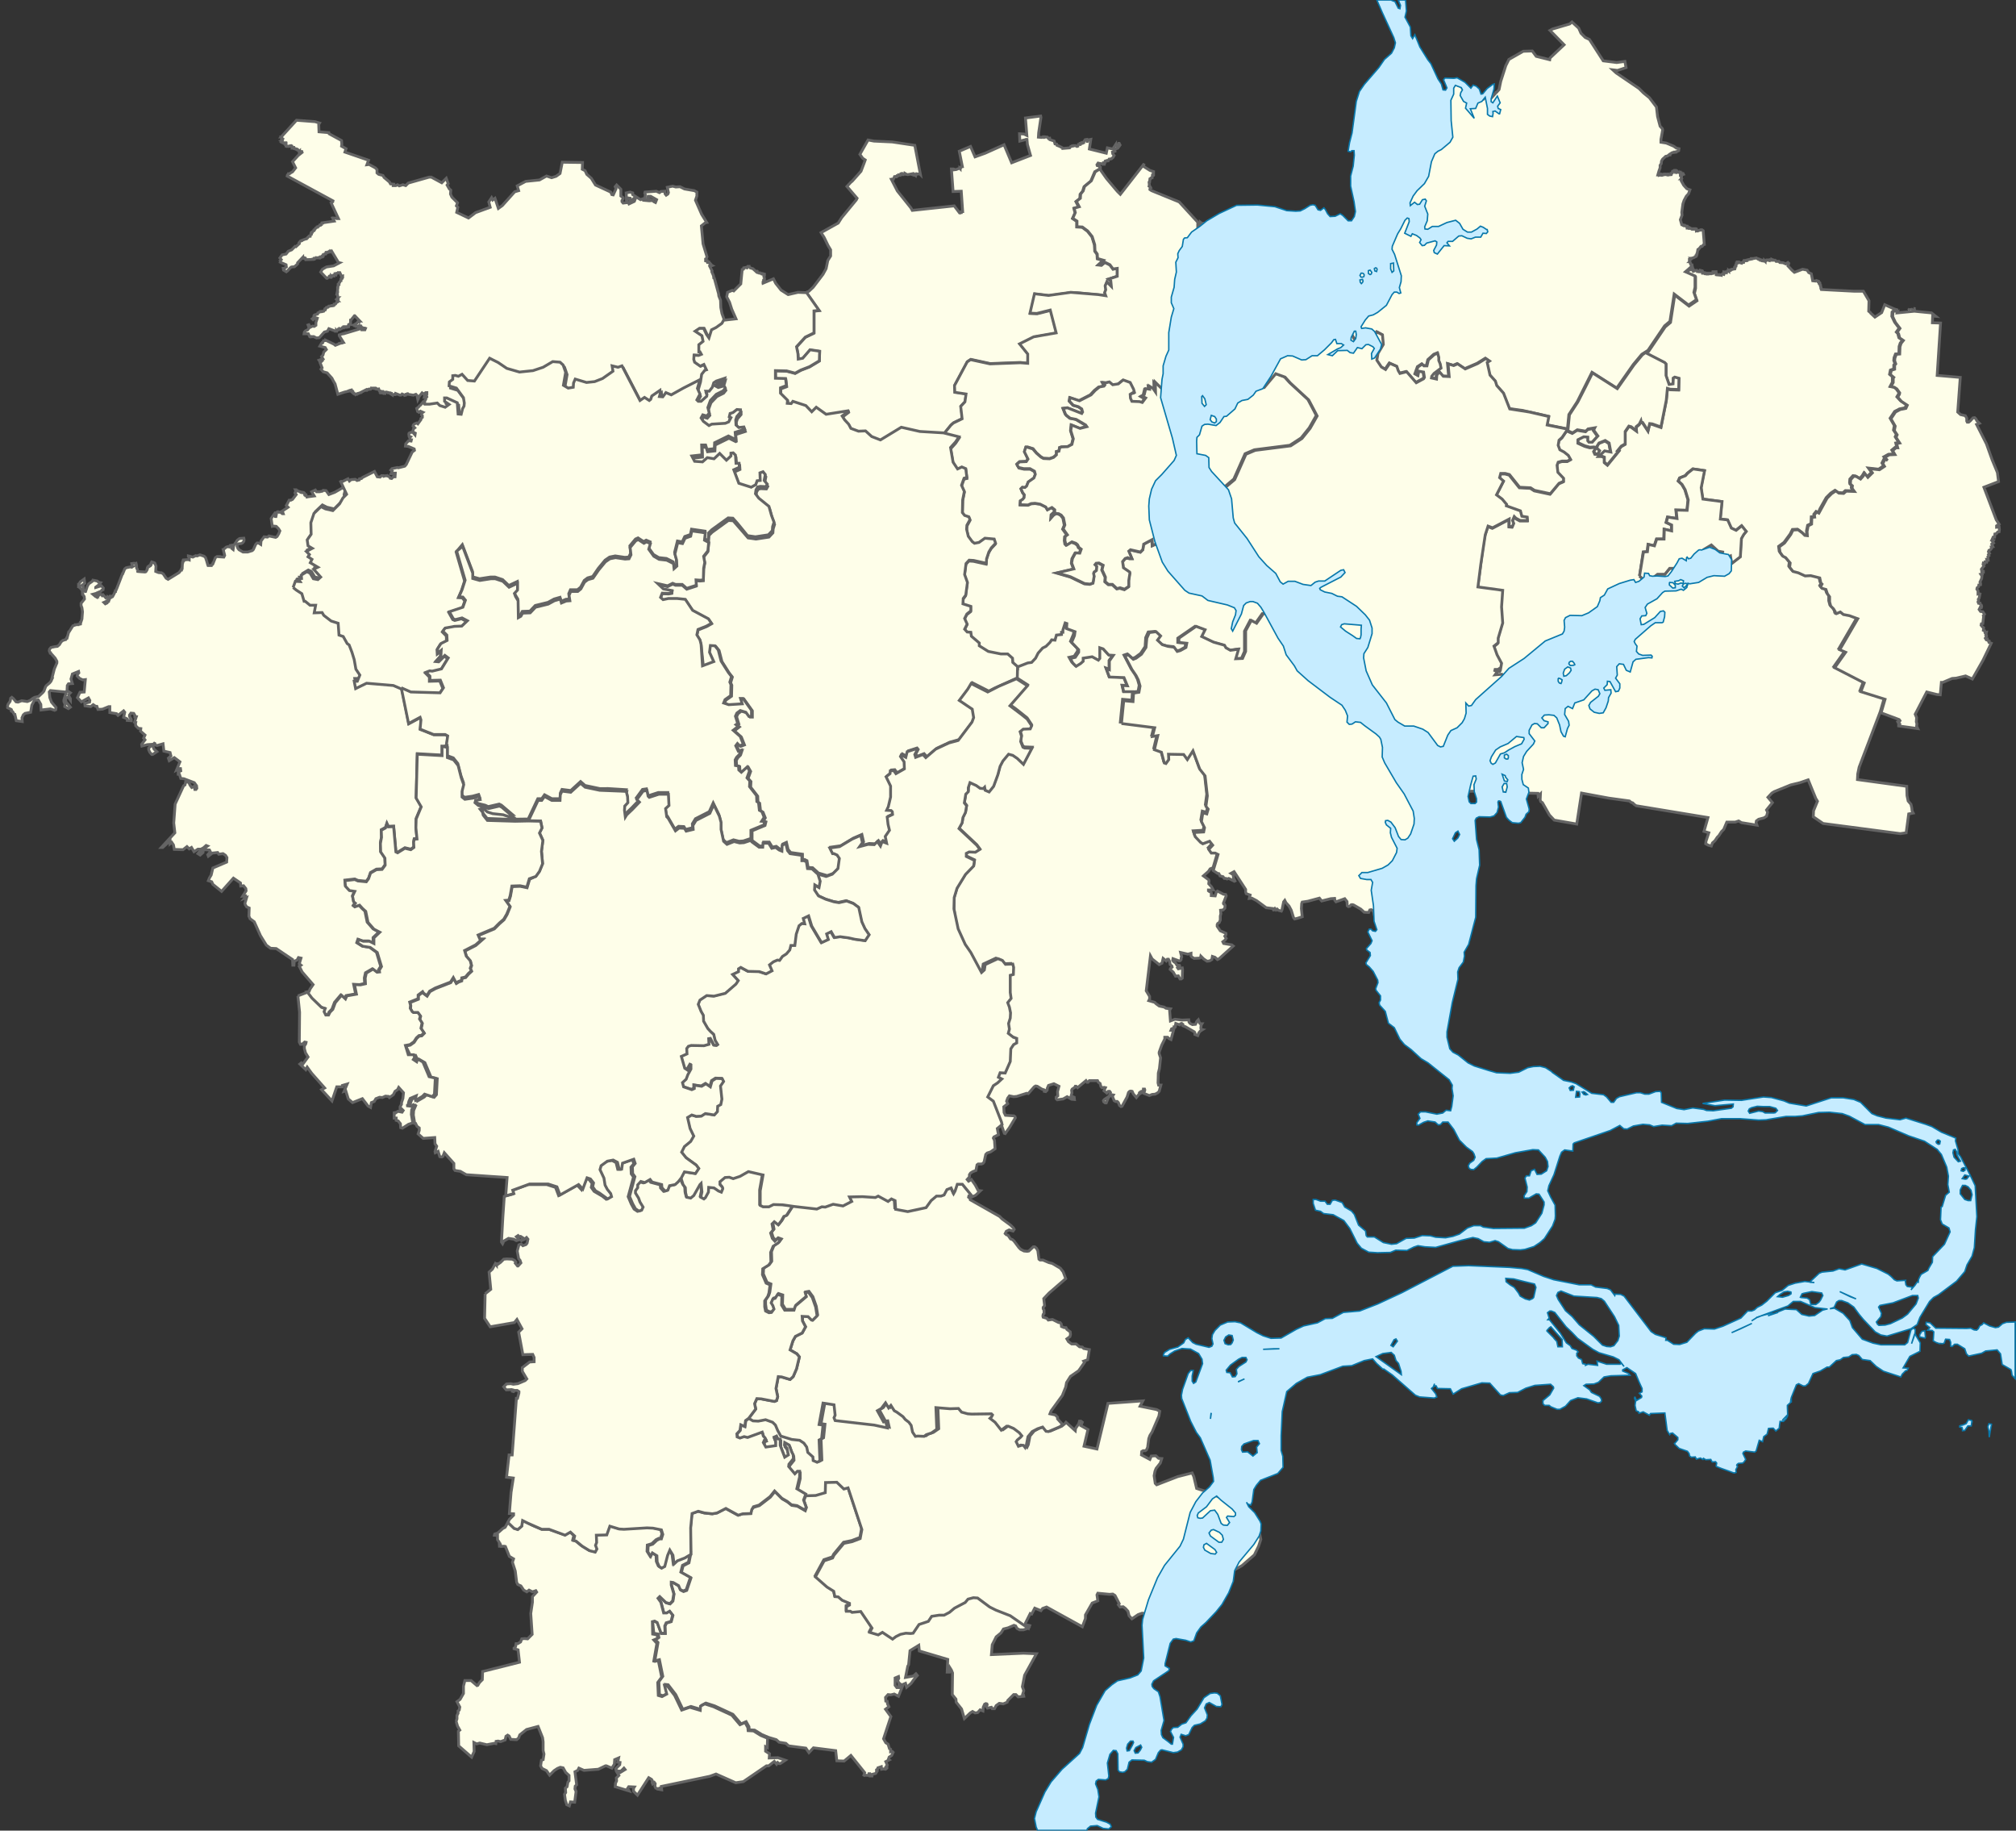<?xml version="1.0" encoding="utf-8"?>
<!-- Generator: Adobe Illustrator 25.2.1, SVG Export Plug-In . SVG Version: 6.00 Build 0)  -->
<svg version="1.1"
	 id="svg2" inkscape:version="0.48.2 r9819" xmlns:cc="http://creativecommons.org/ns#" xmlns:dc="http://purl.org/dc/elements/1.1/" xmlns:inkscape="http://www.inkscape.org/namespaces/inkscape" xmlns:rdf="http://www.w3.org/1999/02/22-rdf-syntax-ns#" xmlns:sodipodi="http://sodipodi.sourceforge.net/DTD/sodipodi-0.dtd" xmlns:svg="http://www.w3.org/2000/svg"
	 xmlns="http://www.w3.org/2000/svg" xmlns:xlink="http://www.w3.org/1999/xlink" x="0px" y="0px" viewBox="0 0 716 650"
	 style="enable-background:new 0 0 716 650;" xml:space="preserve">
<rect x="0" y="0" width="716" height="650" fill="#333333" stroke="none"/>
<style type="text/css">
	.st0{fill:#FEFEE9;stroke:#646464;}
	.st1{fill:#FEFEE9;stroke:#646464;stroke-width:0.75;}
	.st2{fill:#C6ECFF;stroke:#0978AB;stroke-width:0.5;}
</style>
<sodipodi:namedview  bordercolor="#666666" borderopacity="1.0" fit-margin-bottom="0" fit-margin-left="0" fit-margin-right="0" fit-margin-top="0" id="base" inkscape:current-layer="layer3" inkscape:cx="358" inkscape:cy="325" inkscape:document-units="px" inkscape:pageopacity="0.0" inkscape:pageshadow="2" inkscape:snap-grids="false" inkscape:snap-nodes="false" inkscape:snap-page="true" inkscape:snap-to-guides="false" inkscape:window-height="1059" inkscape:window-maximized="1" inkscape:window-width="1920" inkscape:window-x="-6" inkscape:window-y="-6" inkscape:zoom="1.3569231" pagecolor="#ffffff" showgrid="false">
	</sodipodi:namedview>
<g id="layer2" inkscape:groupmode="layer" inkscape:label="OSM" sodipodi:insensitive="true">
	<path id="path3013" inkscape:connector-curvature="0" class="st0" d="M2.6,250.9l0.3-0.9l0.7-1l0.2-1.1l0.4-0.3l0.6,0.5l0.9,1.1
		l0.7,0.1l1.3-0.5l2,0.3l1-0.4l0.9-0.7l0.7-0.4l1.4-0.3l1.5-1.4l0.4-0.5l0.6-1.6l0.3-0.4l1.1-0.9l0.5-0.6l0.4-0.9h-0.1l0.9-3.5
		l0.9-2.1v-0.6l-0.6-1.1l-1.6-1.8h-0.1v-0.1h-0.1l-0.3-0.7l0.1-0.6l0.5-0.6l1.4-0.3l0.9-0.1l0.7-0.6l0.6-1l0.6-0.5l1-0.3V227
		l0.4-0.3v-0.1h0.1l0.6-2.2h0.1l1-1.6l0.4-0.6l0.9-0.3v-0.1h0.9v-0.1l0.7-0.1v-0.1h0.1v-0.1h0.1V221h0.1l0.4-1.2l0.2-2.6l-0.2-1.4
		l-0.3-0.8v-0.8l1.2-1.5l-0.1-0.9l-0.5-0.7V211h-0.1l-0.1-1.5h-0.1l-0.6-0.7l-0.5-0.4v-0.1h-0.1v-0.8H28l0.5-0.9l1.4-1l0.2,1.5
		l-1.1,0.8l0.5,0.1l0.1,0.6l-0.1,0.5l0.7,0.9h0.2l0.6-1.8l0.5-0.9l1.3-0.9l0.2-0.4l1.5,0.3l0.6,0.5l0.6,0.1l-0.4,0.6l-1.3,1v0.1
		L36,208l0.7,0.8l-0.1,0.6l-0.4,0.1l-0.3,0.4l-1.4,0.6v0.1l-1.5,0.4l0.7,0.6l0.1-0.1l0.4,0.4h-0.1l0.4,0.2l0.1-0.2h0.1l0.3-0.4
		l-0.3-0.1l0.3-0.5l0.4-0.3l0.9,0.9l0.3-0.3l1,1.1l0.4-0.3l0.4,0.3v-0.1l0.1,0.1l0.5-0.6h0.3v0.3l-1.3,1.4l-1.1,0.5l0.5,0.5l0.4-0.2
		V214h0.1v-0.1H38v-0.1l0.3-0.1l0.1-0.2h0.1v-0.1h0.1l0.1-0.5h0.1l0.1-0.4h0.1l0.3-0.4h0.1v-0.1l0.4-0.1v-0.1H40l0.5-0.9l0.4-0.9H41
		v-0.2h0.1l0.4-0.9l2-5.2h0.1l0.7-1.7l0.5-0.4l1.4-0.3l0.6,0.1l0.3-0.2H47l-0.2-1h0.1v-0.1l0.7-0.1l0.3,0.1l0.4-0.1l0.2,0.8v0.8
		l0.3,0.6v0.3h-0.1h0.1l0.1,0.4L50,203l1.5,0.1l0.3-0.1l0.4-0.6l0.1-0.6h0.1l0.1-0.5l0.4-0.1V201l0.4-0.1v-0.1h0.1l0.1-0.3h0.1v-0.2
		h0.1l0.1-0.5H54v-0.1h0.1v-0.1l0.6,0.2v0.1L55,200l0.4,1l-0.1,1.9l1,0.4l1.1,0.1l0.6,0.4l1,1.5l0.7,0.4l3.9-2.4l0.7-0.9h0.1v-0.1
		h0.1l0.1-0.5h0.1l0.1-2h0.1l0.1-0.6h0.1V199h0.1v-0.1h0.1v-0.1l1.6-0.1l0.3,0.1v-1.3h-0.3v-0.1l1.6,0.4l1-0.5l0.5,0.1l1-0.4
		l1.5,0.5l0.5,0.5l0.4,1.2l0.4,1.4l0.2,0.1v0.1h1v-0.1l0.5-0.3l0.1-0.4h0.1l0.8-2l0.6-0.4h0.8v0.1l1.6,0.1l0.3-0.6l-0.5-2h0.1v-0.1
		l0.9-0.8l0.6-0.2l0.5,0.1l0.3-0.5l0.6-0.1l0.1,0.7l-0.1,0.4l0.5,0.4l0.2-1.4l1.3-1.9l0.8-0.6l1.5-0.1l0.1,0.5l-0.1,0.6l-0.4,0.5
		l-0.5,0.3l-1,0.1l-0.4,0.3l-0.1,0.5l0.3,0.8l0.4,0.5l1.4,0.8H88l1.6-0.5l0.4-0.4l0.8-1.8l0.5-0.5h0.5l0.8,0.5l0.1-1.2l1.1-1.5
		l1.2,0.1l0.5-0.4l2.4,0.5l0.5-0.3l0.6-1l0.4-1l-0.5-0.8l-0.8-0.8l-0.9-0.1l-0.5,0.1l-0.4-2.8l1.4-2h0.1l-0.1,0.8l0.1,0.5H98
		l0.3-1.5l0.3-0.2h0.2l0.3,0.2l0.4-0.1l0.8,0.6h0.3l-0.1-0.3h-0.4l-0.2-0.4l2.4-1.6l-0.6-0.6l1-1.9h0.6l0.6-0.3l1.3-1.7l-0.4-0.5
		v-0.2l0.4-0.4l-0.3-0.6h0.1v0.1l0.4,0.1v0.1l1.5,0.5v0.1h0.4v0.1h0.4v0.1l0.4,0.1l0.1,0.5h0.1v0.1h0.3v0.3h0.1v0.5h-0.1l3-0.4
		l-0.9-1.5l1.3-0.6l0.4,0.6h1.1l1-0.2l0.3-0.3l1,0.1l1,1.4l2.1-0.8l2.6-1.5h0.7l0.5,0.4l-0.5,1.9l0.1,0.6l-1.2,2.1l-2.4,2.4
		l-2.6-0.6l-1.6-0.8l-2.5,2.4l-1.1,3.3l0.1,4.1l-1.4,2l0.3,2.1l1.5,0.9l-2.1,1.1l1.1,1.1l-0.5,0.8l1.4,0.9l-0.6,1.2l2.7,1.6
		l-1.5,0.7l2.5,2.8l-1,0.9l-1.6-0.3l-1.2-2l-1.1-0.5l-2,1.2l0.1,1.2l-1.1,0.1l0.6,1l-1.7-0.1l-0.8,2.2l1.1,0.5l2,1.3l0.8,2.7h0.6
		l1.7,1.4h2l-0.5,2.7l2.8-0.1l0.6,1l2.6,2l2.5,0.8l0.3,4.2l1.5,0.5l1.4,2.5l0.7,0.5l1,2.6l0.8,2.6l0.6,3.4l1.4,2.1l-0.9,2.2H126
		l0.5,2.6l3.9-1.9l9.5,0.8l2.6,1.1l2.7,13.5l4.1-2.2l0.3,0.9l-0.3,3.3l4.8,1.9h4.1l0.9,0.5l-0.5,3.4L157,265v3.1l-8.8-0.5l-0.4,15.6
		l1.8,3.1l-1.8,4.3l-0.1,3.1l0.4,4l-1,0.1l-0.2,1.1l0.1,1.8l-1.1,0.8l-2.1-0.5l-2.6,1.6l-0.6-0.3l-0.8-9l-1.9,0.1l-0.5-1.1l-0.5,1.5
		l-1.5,0.8l0.1,2.5l-0.4,2.2l0.1,3l1.5,2.2l0.1,2.5l-1.1,1.5l-2,0.1l-2.1,1.2l-0.7,2l-0.8,1.1l-3-0.3l-1.1-0.5l-3.5,0.4l0.2,2
		l1.4,1.5l1.9,0.3l-0.8,1.7l0.4,2l0.6,0.5l-0.7,0.9l0.5,0.4l1.4-0.5l1.1,1.2l1.1,1l0.8,3.9l2.1,2.4l2.1,1.1l-2.1,2v2l-1.6-0.8h-2.2
		l-1.6-0.6l-0.4,1.2l1.9,1.2l2.6,0.4l2.5,1.8l1.5,5l-0.8,1.3l0.1,0.6l-0.9,0.1l-1.4-1.1l-2.4,1.4l-0.4,1.8l0.1,2l-1.8,0.4l-2.1-0.1
		l0.7,3.4l-3.4,0.6l-0.5,1.1l-1.4-1.3l-2.2,2.6l-0.9,2.4l-1,1l-0.5,1h-1l-0.6-1.2l0.4-1.1l-1.3-0.4l-3.4-3.3l-1.6-2.1l0.9-0.2
		l0.3-0.8l1.1-1.6l-3.9-4.5l-1-2l0.6-0.4l-0.6-0.5l0.6-2l-0.9-0.2l-0.5,0.9l-1,0.4l-0.1,1.4h-0.4l-0.1-2l-5.8-3.9l-2-0.1l-1.5-1.1
		l-2.1-3.4l-2.2-4.9l-1.5-1.1l-0.4-0.9l0.1-2.9l-0.9-0.4l-0.5-0.8l-0.1-0.5l0.6-2l-0.8,0.3l0.4-0.5v-0.4l-1,0.1l1.2-1.9l-0.1-0.8
		l-0.8-1l-1,0.1l-0.1-1.1l-2.5-1.7l-4.2,4.7l-3.1-2.5l-0.4-0.9l-1.2-0.4l0.4-1l0.6-1l0.6-2.5l4.9-2.1l0.1-1.6l-0.5-0.8l-0.9-0.6
		l-1.5,0.2l-0.4-0.6l-1.9,0.2l-1.4,1.1l-0.2-0.5l0.9-1.1l-0.3-0.6l-1.9-0.1l-0.4,0.5v0.5l-1,0.9l-0.8-0.5l0.4-0.5l3-2.2l-0.5-0.2
		l-0.9,0.8l-0.9,0.5h-1.1l-1.4,0.9l-0.9-1.5l-0.8,0.5l-0.8-0.8l-1.4,1.1l-3.1-0.1l-0.3-1.6l-0.6-0.9l-0.6,0.5v-1.1l-2.6,2.4h-0.5
		l4.8-5.2l-0.4-3.5l0.5-6.7l3-6.5l0.5-0.3l0.2-1h1.1l0.5,1.1l0.6,0.8l0.9-0.4l0.2,1.1h0.4l0.3-0.4l-0.1-0.9l-0.8-1.1l-3.7-1.4
		l-1.1-0.1l-0.5-1.5h-0.4v-0.8l0.9-0.4l-0.1-0.8h-0.5l-0.9,0.5l1.2-2.9l-2-1.5l-1.8,1.1l-0.3-0.9l0.9-0.8l-0.3-1.2l-2.2-0.5
		l-0.3-2.6l-2.1,0.6l-0.7-0.2l-0.1-0.5l-0.2-0.1l-0.5,0.5v0.6l0.4,1l1,0.9l-1.5,1h-0.3l-0.7-0.8l-0.4-0.9v-0.6l1-0.9v-0.4l-1.5,0.1
		l-1.9,0.5l-0.1-0.6l1.2-1.6l-0.5-0.6l0.5-1.1l-1.6-1.4l0.1-0.9l-0.9-0.1l-0.9-0.9l-0.1-0.8l0.1-0.4l-0.4-0.1l0.6-1.9h-0.5v-0.5
		l-0.4-0.7l-1-0.1l-0.5,0.7v0.5l0.6,1v0.5l-1.4-0.1v-0.5l-0.3-0.2l-1-0.4l0.4-1.8l-0.4-0.5l-2,1.6l-0.5-0.6l-2.4-0.4v-2.1h-0.4
		l-2.2,0.9l-1.6,0.1l-0.4-1.1h-0.4l-0.9-0.6l-0.9,0.7l-2-0.3l-0.1-0.9l1.7-0.4l0.1-0.6l-0.5-0.9l-2.5,1.4l-1.4-1.5l0.9-1.9l1.5-0.1
		l0.4-4.4l-0.9,0.1l-1.1-0.5l-0.9-0.9l0.1-0.5l0.5-0.6l-0.1-0.5l-2.2,0.9l-0.5,1.8l0.5,1.6l-1.4,0.1l-0.4,0.6l-0.1,1.8L25,246
		l-0.6,0.6v0.4l0.6,1.1v0.5l-0.7-1l-0.7,0.1l-0.3,0.5l0.1,1l1.6,1.9l-0.7,0.5l-1.3-0.7l0.1-0.9l-0.4-0.9v-0.6l0.9-2.9l-0.5,0.1
		l-5.2-0.5l-0.4,0.5l0.2,2l0.6,1.6l1.6,1.9l-0.1,0.8l-0.4,0.2l-1.5-0.5l-3.3,0.4l-0.1-2l-0.9-1.6l-0.7,0.1l-0.6-0.1l-1,1.9l-0.4,2.5
		l-2,0.4l-0.6,0.5l-0.5,1.1l0.1,1.3l-2.1-0.3l-0.5-2.2H5.1l-0.6-1l-0.3-0.1L4,252.9l0.1-0.8L4,251.9l-1.3-0.6L2.6,250.9"/>
	<path id="path3023" inkscape:connector-curvature="0" class="st0" d="M338.8,322.5l0.1-4l1-3.3l3-4.9l2.9-3l0.3-2l-2.9-1.4v-1.1
		l1-0.5l2.2,0.1l1.6-1l-1.1-1.5l-6.3-5.9l1.1-2l0.3-1.9l0.9-1.8l0.4-2.4l-0.8-1l0.5-3.1l0.9-1.1v-1.4l0.6-1.8l2.2,1l1.4,1l1.1,0.1
		l0.5-0.5l0.2,1.1l1.4,0.6l1.6-2l1.5-4.1l0.8-3l1-1.9l2-2.4l1.5,0.4l1.6,1.1l2.2,2.1l3-5.7l-2.6-0.1l-0.6-0.3l-0.8-2l0.3-1.9
		l-0.5-1.6l1.1-0.9l2.5-0.1l0.5-1.1l-1.6-2.4l-4-3.2l-2.1-1.5l6.2-7.1l-3.9-2.5l0.1-4.2l3.6-1.4l1.4-0.3l1.4-1.5l0.9-1.7l1.6-1.8
		l1.2-0.6l1.4-1.4l0.6-0.9l1.2,0.1l0.5-1.8l1.8-0.3v-0.8h0.5v-0.7l0.8-2.5l0.6,0.2l-0.1,1.8l3,1.1l-0.3,1.4l-1,2.4l2.5,2.6v0.9
		l-1.2,1.8l-1.8,0.4l0.9,1.6l1.3,1.3l1.6-1l0.9-0.8v-1.1l3.3-0.5l2.2,1.2l0.5-0.6v-3.7l1.3,0.4l2,2.2l1.6,0.1l-1.4,2v3.1l-1.1-0.4
		l1.1,3l5.2,0.3l1.2,2.9l-1.8-0.1l0.5,2.2h3.2l-0.2,3.1l-3.3-0.3l-0.8,8.1l12,1.4l-0.8,3.1l1.9-0.3l-1.2,5l2.5,0.9l1,3.8l0.6,0.2
		l1-1.4l-0.1-1.9l5.4,0.1l1.3,1.8l2-3.1l2.4,6.5l1.9,2.4l0.8,7.1l-0.5,3.7l0.8,1l-0.5,1.7l-1.4-0.4l-0.5,3.1l1.1,2.2l-0.3,1.5
		l-3.5,0.2l0.5,1.5l1.9,2l0.8,0.5l2.4-0.9l1.1,1.4l-1.4,1.5l0.9,1.3h1.4l1,0.5l-1.7,5.7l-0.4-0.2l-0.5,0.2l-0.6,0.9l-1.8,1.6
		l1.9,1.4l0.1,0.4l-0.1,1l1,1.1l0.6,1.1h-1.7v0.3l0.4,0.3h0.4l0.2,0.4v1l1.4,0.1l0.4-1.4l0.4-0.3l2.1,1.1l0.8,0.1l0.2,0.5l-1,2.6
		l0.1,0.3l0.3,0.1l0.2,0.4l-0.1,1l-0.6,0.6l-0.9,0.1l0.1,1.2l-0.2,0.9v1.4l-0.4,0.9l-0.5,0.3l-0.2,0.4v0.6l1.1,1.6l2,0.9v0.5
		l-0.4,0.5l0.5,0.8l-0.4,0.6l-0.8,0.6l0.3,0.6l2.9,0.5l0.5,0.4l-5,4.5l-0.6,0.3l-0.9-0.8l-0.9-0.3l-0.2,1.1l-0.8,0.5l-0.9,0.1
		l-1.2-0.8l-1-1l-0.1,0.5l-0.4,0.2l-1.9,0.1l-0.8-0.5l-0.3-0.4v-0.9l-1.1,0.3l-2.6-0.6l0.4,1.6l-0.2,0.3v0.6l-0.3,0.4l-0.4,0.1
		l-2.2-0.8l-0.1,0.6l0.4,0.5l0.6,0.4l0.5,0.8l0.9,0.1l0.1,0.3l-0.1,0.3l-0.4-0.1l-0.3,0.3l0.3,0.4l1.4-0.3l0.1,0.5l-0.1,3.1
		l-0.4,0.3h-0.4l-0.6-1.1l-1,0.1l-0.8-1.4l-1.1-1l0.1-0.3l0.6-0.5l-0.1-0.4l-0.6-0.5l-0.2-1.1l-0.4-0.8h-0.4l-0.4,0.6l-1.1-0.9
		l-0.4,1.7l-1,0.5l-2.5-2l-0.6-1.1l-1.5,12.4l1.2,2v0.9l-0.3,0.6l2.1,0.6l0.5,0.5l1.1,0.8l1.8,0.4l0.6,0.4l1.6,0.2l-0.3,0.5l0.3,3.8
		l1.6-0.6l2.5,0.3l2.4-0.1l0.1,0.8l0.4,0.5l0.8,0.4l1.1-0.1l0.5-1.1l0.5-0.5l0.4,1.1l0.3,0.3h0.6l-0.3,0.5l-0.1,1l0.1,0.5l0.5,0.1
		l-0.8,0.5l-0.5,0.6l-0.4,1l-1-0.4v-0.5l-0.2-0.4l-3.1-1.8l-1-0.4v-0.5l-0.4-0.3l-0.4,0.1l-0.3,0.4l-1.4-0.5l-0.2,1.2h-0.4v0.4
		l-0.9,0.3l-0.2,0.5h0.9l-0.9,3.3l-0.8-0.4l-0.4-0.4h-1v0.6l-1.1,2.2l-0.9,2.5v0.5l0.5,1.5l-0.4,3.8l-0.4,1.6l-0.1,3.5l0.2,0.8h0.8
		l-0.6,2.2l-0.5,0.5l-0.9,0.5l-1.1,0.1l-1,0.4l-2-0.8l-0.4-0.4l-0.4-0.1v0.3l-0.6,0.4l-0.1-0.4l0.1-0.1l0.3,0.1l0.4-0.5l1-0.1
		l0.1-0.4l-0.1-0.3h-0.4L406,388l-0.9-0.2l-1.5,1.9l-1.1-1.3l-0.4-0.9l-0.5-0.1l-0.4,0.1l-0.4,0.4l-0.5,1.6l-1.8,3.3l-0.4,0.1
		l-0.5-0.4l-0.4-1l-0.4-0.4h-0.6l-0.5-0.3l-0.6-1.5l0.3-0.5l-0.6-0.1l-1.1,0.9l-0.8,2h-0.4l-0.5-0.4l-0.1-0.4l0.3-0.4l1.8-1.2
		l0.4-1.3l-0.3-0.4h-0.5l-0.5,0.6l-1-0.8l0.5-1.1l-0.4-0.1l-0.8,0.1l-0.4-0.4l-0.3-1.1l-0.6-0.4l-0.3-0.6h-2.9l-0.5,0.6h-0.3
		l-0.4-0.6l-3,2.5l-0.5-0.5h-0.3l-0.2,0.4l-0.9,0.6l-0.2,0.4l0.1,1l-0.3,1.1l1.1,0.4l0.1,0.8l-1-0.1l-1.6-0.9l-1.4,0.8l-2.1,0.3
		l-0.4-0.4v-0.5l0.6-0.5l-0.1-1.5l0.5-1.9l-1.8-0.9l-1.9,0.6l-0.4,0.9l-0.1,0.8l-0.5,0.5l-0.5-0.1V387l-0.9-0.3l-1.6-1l-0.6-0.1
		l-0.5,0.3l-2.1,2.4l-0.6-0.1l-3.5,1.1l-1.1,0.1l-1.5-0.3l-0.6,0.8l-0.4,1.1l0.4,0.9l-1.4,1.1l0.1,2l0.5,1l3,0.2l0.4,0.3l0.1,0.4
		l-2.1,3.5l-1.5,2.1l-0.3-0.1l-1.2-3.4l-0.3,0.1l-1.5-4.4l-1.6-3.9l-2-1.5l2-4l1.5-1l1.5-1.4l-1.2-0.6l0.6-1.6l1.8,0.1l1.8-4.1
		l0.2-4.5l1-1.5l1.1-0.6v-1.6l-1.2-0.4l-1.8-1.4l0.4-1.5l-0.3-2l0.6-1.9l0.1-1.9l-0.4-2l-0.6-1.6l1.2-1.5l-0.3-2.1v-6.1l1.1-0.3
		l0.1-2.5l-0.3-1.2l-2.6,0.1l-1.1-1.4l-1.6-0.6l-4.5,2.1l-0.3,1.9l-1,0.9l-3.8-7.1l-2-2.9l-2.5-5.5L338.8,322.5"/>
	<path id="path3033" inkscape:connector-curvature="0" class="st0" d="M275.4,131.7l4,0.1l3,0.8l2-1.1l3.1-1.2l3.5-2.1l0.1-3.4
		l-3.4-0.5l-2.6,3l-1.6,0.3l-0.1-1.9l-0.5-2.5l3.1-3.4l3.1-1.5v-7.8l1.8-0.2l-4.5-6.4l0.9-0.5l1.5-1.4l3.5-4.6l1.1-2l0.6-2.9l1-1.6
		v-2.2l-0.9-1.5l-1.4-2.9l-1.1-1.7l6.1-3.4l1.2-1.9l5.2-6.3l0.3-0.6l-3.6-4.2l1.4-1.5l0.5-0.4l3.1-3.5l1.1-2.9l0.4-1.1l-0.9-0.6
		l-1-1.4l2.9-5.1l2.1,0.4l6.5,0.3l8,1.2l2,10.4l-0.3-0.3l-0.5,0.1l-0.6-0.1l-0.2,0.5L325,62v0.1l-0.1-0.1l-0.1,0.1l-0.5-0.1v0.1
		L324,62v-0.3l-0.5,0.1l-1.1,0.2l-0.6-0.1v-0.1l-0.5-0.3l-0.1,0.3l-0.5,0.1v0.1h-0.1V62h-0.1l-0.2-0.4l-0.4,0.1l-0.1,0.3l-0.2,0.1
		v0.1l-0.5-0.1l-0.1,0.3h-0.3v0.1l-0.4,0.1v0.2h-0.4v-0.1h-0.2l-0.4,0.9H317v0.1h-0.4l2.1,4.1l4.8,6l0.5,0.9l14.9-1.6l1.9,2.5h0.1
		v-0.1h0.1v-0.1h0.1v-0.1l0.4,0.1l0.1-0.3h0.3l-0.5-7.2l-2.9,0.1l-0.6-8h0.4v0.1h0.4v0.1h0.1v0.1l0.8-0.1l1-0.4l0.3,0.1v-0.1
		l0.1,0.1v-0.3h0.1v0.1v-0.1h0.1l0.1-0.3l0.5-0.1l-1.1-5.5l4-1.7l1.6,3.7l3.6-1.3l6.7-3l2.7,6.4l6.7-2.6l-1.1-3.9l-0.2-2.2l-0.1,0.4
		l-2.4,0.6l-0.1-2.6l1.6,0.1l1,0.5l-0.5-6.2l5.4-0.7l0.1,0.5l-0.8,5.4l-0.1,1.6l1.2,0.1l0.4-0.2l0.3,0.2l0.5-0.1v-0.1l0.8,0.1
		l0.4,0.5l0.4-0.1l0.1,0.5l1.3,0.4l0.2,0.1l0.3,1l0.6,0.1l0.1,0.4l1,0.4l1.1,0.6v0.1l2.4-0.2l0.4-0.5l0.6-0.1v-0.1h0.1v-0.1h-0.1
		h0.2v0.1l0.8-0.1l0.6,0.3l0.3-0.1v-0.4h-0.1l0.3-0.1v-0.1l0.5-0.1v0.1h0.1V51h0.2v-0.1h0.3v-0.1h0.3v-0.1h0.1v-0.1h0.4v-0.1v0.1
		l0.1-0.4l0.4-0.6l0.6-0.1l0.1,0.7h0.1l0.2-0.5l1-0.2l-0.5,3.4l6,1.5l0.4-1.9l1.9,0.4l1-1.5v0.4h0.1v-0.1l0.6-0.3l0.5-0.4v-0.1h0.1
		l0.3,0.6l-0.5,0.7l-0.2,0.1l-0.1,0.3L396,53h-0.1l0.1,0.7l-0.9,0.3l0.1,0.6l0.5,0.6l-0.4,0.7l-0.6,0.5l-0.8,0.1l-0.3,0.6l-0.8,0.1
		v-0.1l-0.3,0.1l-0.1,0.6H392l0.1,0.5h-0.3v-0.1l-1.4-0.2l-0.4-0.1l-0.4,0.6l0.1,0.3l0.8,0.2l0.2,0.5h0.1v0.1h-0.1v0.1h-0.1V60
		l-1.8,1l-1.4,3.3l-2.4,2l-0.5,1.6l-0.9,1.1l-0.1,1.5l-1.4,1.1l1,1.9l-1.7,0.5l0.4,1.6l-0.9,2l1.5,1v2l1.9,0.1l1.9,1.4l1.6,2
		l0.9,2.9l0.1,2.2l0.8,1.1l0.1,1.6l2.1,0.6l-1.7,1.6l1.1,0.1l1.2-1l1.8,0.9l1.1,1.5l1.5-0.3v2.8l-3.1,1l0.8,0.6l0.3,2l-1.6-1.6
		l-0.6,1.4l0.3,1.4l-0.4,1l0.4,1.1l-10-1l-2.4-0.1l-7.9,1.1l-5-0.6l-1.6,6.9l2.4,0.1l4.8-1.2l2.1,8.1l-8,1.4l-5,2.5l2.9,3.6L365,129
		l-2.6-0.3l-10.7,0.4l-6.9-1.5l-1.2,0.8l-4.5,8.4l0.1,2.4l4,0.6l-0.4,2.8l-1.5,1.6l0.5,4.4l-3.1,1.5l-0.9,0.8l-2.6,3.2l-8.4-0.5
		l-6.6-1.5l-7.4,4.5l-3.1-1.2l-2.2-2l-2.5,0.1l-2.7-1l-0.8-1.5l-1.4-1.5l-0.9-1.4l2.5-1.9l-8.2,1.3l-3.5-2.5l-1.6,1.6l-2.1-2.2
		l-4.6-1.5l-0.6,0.8l-1.4-0.1l0.1-1.1l-2.5-2.5v-1.9l2.1-0.8l-0.3-2.5l-3.6-0.1L275.4,131.7"/>
	<path id="path3035" inkscape:connector-curvature="0" class="st0" d="M406.4,58.1L397.9,69l-1.1-1.1l-3.8-4.5l-2.4-3.4l-1.6,1
		l-1.4,3.2l-2.4,2l-0.5,1.6l-0.9,1.1l-0.1,1.5l-1.4,1.1l1,1.9l-1.8,0.5l0.4,1.6l-0.9,2l1.5,1v2l1.9,0.1l1.9,1.4l1.6,2l0.9,2.9
		l0.1,2.2l0.8,1.1l0.1,1.6l2.1,0.6l-1.8,1.6l1.1,0.1l1.2-1l1.8,0.9l1.1,1.5l1.5-0.2v2.8l-3.1,1l0.8,0.6l0.2,2l-1.6-1.6l-0.6,1.4
		l0.2,1.4l-0.4,1l0.4,1.1l-2.6-0.4l-9.8-0.8l-7.9,1.1l-5-0.6l-1.6,6.9l2.4,0.1l4.8-1.2l2.1,8.1l-8,1.4l-5,2.5l2.9,3.6L365,129
		l-2.6-0.2l-10.8,0.4l-6.9-1.5l-1.2,0.8l-4.5,8.4l0.1,2.4l4,0.6l-0.4,2.8l-1.5,1.6l0.5,4.4l-3.1,1.5l-0.9,0.8l-2.6,3.2l5.5,1.4
		l-1.2,1.8l-1.8,2l0.9,5.2l1.6,2.4l1.5-0.8l1.4,0.6l0.4,3.1l-1,0.2l-0.9,2.5l1,2.2l-0.6,3l-0.1,4.5l0.8,1l1.5,0.5l0.4,1l-1.1,2
		l-0.1,1.4l0.6,2.5l1.4,1.9l0.8,0.6l1.6-0.2l2.1-1.5l3.2,0.2l0.5,1.5l-1.5,1.6l-0.9,1.5l-0.8,2.4l-0.1,1.6l-4.5-1l-1.6-0.1l-1.1,1.2
		l-0.5,3.9l1,2.8l-0.6,4.5l-0.9,1.2l-0.1,1.9l2.8,0.9v1.6l-1.4,1.1l-0.8,1.6l0.9,2l-0.9,1.8l0.9,1l1.2,0.1l0.2,1.4l2.8,2.4v1l3.2,2
		l4.5,0.9h2.4l1.8,1.5l0.1,1.5l1.8,1.5v-0.2l3.6-1.4l1.4-0.2l1.4-1.5l0.9-1.8l1.6-1.8l1.2-0.6l1.4-1.4l0.6-0.9l1.2,0.1l0.5-1.8
		l1.8-0.2v-0.8h0.5v-0.8l0.8-2.5l0.6,0.2l-0.1,1.8l3,1.1l-0.2,1.4l-1,2.4l2.5,2.6v0.9l-1.2,1.8l-1.8,0.4l0.9,1.6l1.2,1.2l1.6-1
		l0.9-0.8v-1.1l3.2-0.5l2.2,1.2l0.5-0.6v-3.8l1.2,0.4l2,2.2l1.6,0.1l-1.4,2v3.1l-1.1-0.4l1.1,3l5.2,0.2l1.2,2.9l-1.8-0.1l0.5,2.2
		h3.2v0.1l1.9-0.2l0.4-2.2l-0.6-2.1l-0.8-1.6l-1.5-2.2l-2.5-4.8l1.2-0.4l1.8,1.6l1-0.4l1.9-1.4l1.6-2.4l0.2-3.2l0.9-2l2.4-0.2
		l1.6,1.5l-1.1,1.5l1.8,1.6l2,0.6l2.2,0.2l1.1,1.5l1.1-0.2l2-1.1l0.2-1.5l-2.8-0.2v-0.4v-1.1l6.1-4.2l3.2,1.2l-1.2,2.4l4.2,2
		l3.9,1.1l0.5,0.9l1.6,0.9l2.9-0.4l-1,3.4l2.4-0.1l1.1-2.5v-7.2l2-3.8l1.9,1l2.4-3.4l2.1-0.1l3.5-2l-17.8-19.6l-10.8-11.8l-1.2-2.5
		l-4.4,3.8l-8.5,7.2l-2,0.9l-0.1-2.1l-3,1.6l-0.2,1.9l-0.9,0.9l-3.5-0.8l-0.6,0.5l1.1,2.6h-0.9l-0.6-0.2l-0.9,0.2l-0.9,1.1l0.2,2.2
		l2.2,1.5l0.1,0.4l-0.4,2.6v1.4v0.8l-1.5,1l-1.6-0.5l-1.1,0.2l-1.6-1.5h-1.4l-1.2-1l0.1-1.6l-1.2-2.6l0.4-1.6l-1.5-0.8l-1,0.1
		l-0.4,0.5l0.6,0.6l-0.1,1.4l-0.8,0.6l-0.2,0.5l0.2,1l-0.4,2.4l-1.1,0.4l-1.9-0.2l-5-2.4l-4.8-1.4l6-1.4l-0.8-2.1l0.2-1.6l1.1-2
		l1.5,0.1l0.5-1.4l-0.8-0.6l-0.4-0.9l-0.8-0.6l-1.4-0.5l-1.8,1.1l-0.4-0.4l-0.2-1.2l0.1-1.4l0.8-0.6l-1.5-2.1l0.6-1.4l-0.5-2.5
		l-0.8-1l-0.9-0.5l-0.9-0.1l-0.9,0.6l-0.8,0.9l0.1-1.1l1.1-1V181l-1-0.8L372,181l-0.6-1l-2-1l-1.8-0.2l-1.4,0.1l-1.1,0.5l-2.8-0.1
		l0.1-1.4l0.8-0.5l0.5-0.6l0.1-1l-0.6-0.8l-0.6-1.4l0.5-0.5l0.9,0.1l0.6-0.5l0.6-1.5l2-1.4l0.5-1.2l-0.2-1.1l-1.6-0.9h-2.2l-1.8-0.4
		l-0.8-1.4l1-0.9l2.4-0.1l0.6-0.9l-1.2-2.6l0.5-1.6h0.6l1.9,0.6l1.2,1.5l1.6,1.4l0.9,0.5l2.2,0.1l1.4-0.5l1-0.9v-1.1l0.9-0.2
		l0.2-1.2l0.6-0.2l2.2-0.1l1.5-0.8l0.5-2l-0.9-2.9l0.2-2l3,1.2l2.4-0.6l-0.4-0.6l-3.4-2l-2.1-0.4l-1.2-1l-0.4-0.5l-0.8-2l1.5-0.2
		l5.1,2l0.2-0.5l-0.2-1.1l-1.2-0.8l-1.8-0.5l-1.4-1.5l0.2-1.2l3.2,1.1l4.1-2.1l1.5-1.6l1.5-1.2l1.6-0.2l0.2-0.4l-0.5-0.9l1,0.1
		l1.1-0.2l1.2,1l2-0.2l1.8-1.4l2.5,0.9l1.2,2.4l0.2,1.1l-0.5,0.1l-1,0.6l0.1,1.4l0.5,1.1h1.5l2.2,0.4l1.2-1.6l-1.4-0.8l0.9-0.5
		l0.5-2.1l1.4,0.2l-0.1-1.1l1.2,0.8l0.9,1.2l-0.1-3.5l2,2l3-0.2l8.2,0.2l2.6,1.5l-0.9-20.2l0.6-13l0.1-27.2l-6.6-7.2l-9.8-4
		l-0.6-0.4l0.1-0.8h0.1l-0.1-0.2l-0.4-0.2l0.1-0.5l-0.1-0.9l0.1-0.2h0.1l0.1-0.9h0.1l0.1-0.2h0.1l0.1-0.2l0.4-0.1l0.1-0.9h0.2v-0.1
		h0.1v-0.2h0.1V61h-0.1v-0.1l-1.2-0.4l-2.4-1.5L406.4,58.1z"/>
	<path id="path3049" inkscape:connector-curvature="0" class="st0" d="M99.1,92.9l0.4-0.2l0.4-0.5l-0.5-0.6l0.8-1.1l1.4-0.3l0.8-1
		l1.2-0.5l1.2-1.2l0.3,0.1l1.2-1.1l-0.1-0.3l0.5-0.6l0.4-0.1v-0.1l1.3-0.5l0.5-0.1l0.3-0.4h0.1l0.4-0.5h0.4v-0.1h0.1l0.1-0.4
		l0.1-0.3h0.1v-0.1h0.1v-0.3h0.1l0.1-0.3h0.1v-0.1l0.6-0.4v-0.1h0.1l0.1-0.3h0.1l0.4-0.6l0.5-0.2v-0.1h0.1v-0.1l0.9-0.5v-0.1h0.1
		v-0.1l0.4-0.1l0.1-0.5h0.3v-0.1l4.1-0.6l-0.5-1h0.1v-0.1l1.5,0.1v0.1h0.4l-2.6-5.6l0.8-0.5h0.2l-16.6-9l0.1-0.4l0.4-0.3v-0.1h0.1
		v0.1v-0.1v0.1v-0.1h0.1h-0.1h0.1v-0.1v0.1l1.2-0.7l1.1-1.4l-1.1-2.2l2-2.2l1.4-1.1l-0.1-0.3H107v0.1h-0.1v-0.1h-0.5v-0.1l-0.1,0.1
		v-0.1h-0.1l-0.3-0.4h-0.1v-0.1l-0.4-0.1v-0.2l-0.4-0.1v0.1l-0.5-0.1l-0.1-0.4l-0.5,0.1v0.1h-0.1l0.1-0.4l-0.3-0.1v-0.3l-0.2-0.1
		l-0.5,0.1v0.1l-0.4,0.1l-0.4-0.1l-0.2,0.1l-0.3-0.1v-0.9l-0.3,0.1V51l-0.2-0.1l0.1-0.2h-0.6v0.1l-0.6-0.3l0.1-0.1l-0.1-0.1h0.2
		l-0.1-0.3h0.1v-0.1h0.1l0.1-0.4h-0.1l-0.1-0.4h-0.1V49H100v-0.1h0.1H100l-0.1-0.2h0.1v-0.1h-0.1l5.4-5.9l6.6,0.5l1.6,0.5l-0.3,0.5
		l0.1,2.6l3.5,0.3l0.1,0.4l4.4,2.4l0.1,1.3l-0.1,0.7l1.6,0.9l-0.4,1.2l8.4,2.9l-0.6,1.6l0.8-0.1l2.2,1.2l0.6,0.6v1.2l0.6,0.5
		l1.5,0.4l0.4,0.7l1.9,1.6l0.4,0.7l1.1,0.1l-0.1,0.5h0.9l0.6-0.3l0.6,0.4l1.3-0.4l1,0.3l0.9-0.9l7.4-2.1h0.8l3.7,2l1.6-1.6l0.7,1.9
		l-0.4,0.5l0.8,1.4l0.5,0.4l-0.1,1.4l0.5,1.1l2,2l-0.4,1.1l0.5,0.5l-0.4,1.8l4.2,2l2.5-1.9l5.2-1.9l-0.5-1.9l1-1.5l0.4,0.8l0.8-0.6
		L177,74l1.4-1l4.4-4.9l1.4-0.4l-0.5-1.7l3-1.6l4.9-0.5l2.5-1.4l1.8,0.6l1.6-0.5l1.4-1l0.8-4l7.2,0.1l-0.1,2.4l1,0.5l0.6,1.3
		l1.6,1.4l1.5,2.4l5.4,2.5l0.4,0.9l0.5,0.1l1-2.2l-0.3-0.7l0.5-0.6l1.5,1.5v2.4l0.8,0.6v0.4l-0.4,0.6v0.4l0.4,0.5l1.9-0.2l0.2,0.5
		l1.9-0.9l0.3-0.8l-0.3-0.4l-1.4,1.2l-0.1-1.1l-0.6-0.1l-0.5,0.9l-0.2-0.1l-0.1-2.6l1.4-0.3l0.9,0.3v0.6l2.8,1.8l0.8-0.3l0.2,0.5
		l2.1,0.2l1.2-0.1l0.4,0.4l0.6,0.3l0.4-1l-2.1-1.2h-0.9l-0.1,0.4l0.1,0.5l0.8,0.3v0.2l-2-0.4l0.2-1.6l-0.2-0.5l0.1-0.4l4-0.3
		l1.1,0.5l0.5-0.4l1.4-0.1l0.1,0.9l0.4,0.5l0.6-0.4l0.2-0.5l-0.4-1.9l1.9-0.4l1.1,0.3l1.5-0.1l1.6,0.8l3.5,0.6l0.9,0.5v1.4l-0.5,1.5
		l2.2,5l1.8,2.9l-0.5,0.1l-1.4,1.1l0.6,6.4l1.4,4.6l-0.4,0.9h-0.1v0.4h0.1v0.1h0.4v0.1h0.1l0.1,0.5h0.1V93h0.3v0.1l0.4,0.3v0.4h0.1
		v0.1h0.1V94h0.1v0.1h0.1v0.1v-0.1l0.4,0.2l-0.8,0.3l0.8,1.6l-0.1,0.3l0.6,1.4l0.1,0.8l0.2,0.1l1.5,5.5l0.1,0.8l0.6,1.5l0.1,2.6
		l0.4,2.1l0.9,2.5l-0.6,1.1l-2.1,1.5l-1.6,0.8L252,120l-0.9-1.3l-1-2.1h-1.5l-1.5,1l2.4,1.6l0.4,2l-1.5,1.2v2.5h0.4l0.5,0.9l-1,0.4
		l-1.6-0.1l-0.1,1.5l0.3,1l2,1.4l1.3-0.6l0.9,1.9l-0.6,0.2l-1.1,1.4l-0.4,2.7l-7.6,3.9l-2.5,1.5l-1.9-0.8l-1.1,1.5l-1.2-0.1l0.3-1.1
		l-0.1-1.1l-2.9,2l-0.4,1.2l-0.5,0.4l-1.7-1.1l-1.6,1.1l-6.4-12.3l-1.4,0.5l-2.1-0.5l0.3,1.9l-3.7,2.6l-2.8,1.1l-2.9,0.3l-4-1.2
		l-0.6,1.4l-0.1,1.5l-1.8,0.3l-1.7-1l0.8-4.6l-0.9-2.6l-1.1-1l-2.6-0.2l-3.4,2l-3.6,1.2l-4.8,0.5l-4.5-1.3l-3.1-2.1l-3-1.5l-5.4,8.1
		l-2.4-0.2l-2-2.2l-1.3,0.7l-1.1-0.3l-0.9,0.1v1.3l-1.2,0.9l-0.1,1.4l2.6,0.8l2.5,3.4l0.3,1.9l-0.1,1.1l-0.5,0.9l-0.5,2l-1.1-0.1
		l-0.3-4l-3.7-1.7h-0.8v1.2l1.6,1.1l-1.4,1l-1.9-0.6l-0.9-0.9l-2.7,0.4h-1.8l-0.6-0.7l0.2-1.4l0.3-0.4v-0.4l0.4-0.5l-0.1-0.3
		l-0.8,0.3l0.1-0.6l0.3-0.1l0.2-0.4h0.3v-0.4h-0.4l-0.8,0.5l-0.5-0.4l-1.3,1.6v0.4l-0.2,0.4l-0.3-1.5l-0.4-0.4l-0.9,0.3l-1.9-0.3
		l-0.1-0.2h-0.1l-0.1,0.2h-0.4l-0.1,0.3l-0.4,0.1l-0.1-0.2L143,140l-0.2-0.1l-0.4,0.4H142l-1.5-0.6l-0.1,0.3h-0.1v0.1h-0.9v-0.1v0.1
		h-0.1h0.1h-0.1v0.1L139,140v-0.3h-0.1v0.1h-0.1v-0.1l-0.3-0.1v-0.1H138v-0.1l-0.4-0.1v-0.1v0.1l-0.4-0.1l-0.5,0.1v0.4h-0.4
		l-0.1-0.3h-0.1v-0.1H136v-0.1h-0.1V139h-0.1l-0.1,0.4h-0.1v0.1h-0.4v-0.3H135v-0.4l-0.3-0.1l-0.2-0.6l-0.6,0.1l-0.4-0.1V138h-0.1
		v0.1h-0.1v0.1v-0.1h-0.1h0.1V138h-0.1v0.1v-0.3h-0.4v0.1l-0.8-0.1v0.1l-0.5,0.2v0.1l-0.7,0.1v0.1v-0.1l-0.3,0.1v-0.1l-0.3,0.1v0.1
		h-0.1v0.1h-0.3v-0.1l-1.6,0.8v0.1l-1.1,0.3v0.1l-0.5,0.1v0.1h-0.1v-0.1h0.1V140h-0.1v-0.1v0.1l-0.2,0.1l-0.1-0.2H126v-0.1l-0.4-0.1
		v-0.1h-0.1l-0.1-0.3h-0.1v-0.1h-0.1V139H125v-0.1h-0.1v-0.1h-0.1v-0.1h-0.1v-0.2l-0.4,0.1v0.1l-0.5,0.1v0.1l-1.4,0.3L120,140
		l-1-3.7l-0.7-1.2l-0.4-0.8l-1.7-1.9l-1.4-0.4l-0.8-0.9l0.4-0.5l-0.7-1.8l0.5-0.5l-0.7-0.1l-0.2-0.3l1.4-0.5l-0.5-0.8l0.5-0.5
		l0.3-1.1l0.9-0.9l-0.4-0.7l-1.9-0.5l0.6-1l0.3-0.1v-0.1h0.1l0.3-0.7l0.8-0.1v-0.1v0.1v-0.1l2.9,1.4l0.5,0.4l1.5-0.6v-0.1l0.8-0.1
		v-0.1l0.6-0.1l-1.5-2.4v-0.3l1.9-0.6v0.1l6-1.8l0.1,0.5h1.1l0.2-0.5l-0.4-0.1v0.1v-0.1H129v0.1v-0.1h-0.3l-0.5-0.7H128v-0.1h-0.4
		v0.2h-0.2v-0.1l-0.1,0.1v-0.1h-0.1v0.1H127v-0.1h-0.3v0.1h-0.1v-0.1l-0.5-0.1v-0.1H126v-0.1l-0.4-0.1l0.7-0.3v-0.1l0.5-0.3l0.3-0.4
		h0.4V114h0.3l-1.8-1.9h-0.1l-1.3,1.6h-0.1v1.2l-0.6,0.3v0.3h-0.1v0.4h-0.1v0.1h-0.4v0.1h-0.4v0.1h-0.4v-0.1h-0.1V116h-0.1v0.1h-0.1
		v0.1v-0.1H122v0.3h-0.4v0.1l-0.6,0.3l-0.3-0.1v0.1h-0.1v0.1h-0.3v0.1h-0.1v0.1l-0.6,0.3l-0.1-0.1v0.3h-0.1v-0.1h-0.2v0.1h0.1h-0.1
		v0.1v-0.1l-2.4-0.9l-0.5,0.9l-1.1,0.3l-1.8,2l-1,0.1l-1-0.5l-1,0.1v-0.1H110l-0.5-1H108l0.1-0.6l0.5-0.5l0.6-0.2l0.6-0.8l-0.4-1
		l0.3-0.1l0.5,0.9l0.8-0.4l0.6,0.1l0.6-0.4v-1l0.5-1.5l-0.3-0.1l-0.6,0.1l-0.6,0.5l-0.3-0.3l0.5-0.4l0.1-0.6h0.1l0.1-0.3h0.1v-0.1
		l1-0.3l0.1-0.4l0.9-0.4v-0.1l0.8-0.1v0.1l0.4-0.1l0.3-0.5h0.1v-0.1h0.1v-0.3l0.3-0.1l0.1-0.3l0.5-0.1V109l0.5-0.2v-0.1l1-0.1v-0.1
		h0.4v-0.1l0.4-0.1V108l0.5-0.1l0.4-0.6h0.1h-0.1l0.3-0.1v-0.4h0.1l-0.1-0.1h0.1v-0.1h-0.1h0.1v-0.3h-0.1h0.1V106h0.1v-0.2H120
		l0.1-0.1H120l-0.1-0.8l-0.1-0.5h-0.1l0.1-0.3h-0.1l0.1-0.5h0.1v-1.4h0.1l0.1-1.2h0.3v-0.1h-0.1l0.1-0.4h0.1l0.5-0.9h0.1v-0.4h0.1
		l0.1-0.4h0.1v-0.1h0.1v-0.3h0.1v-0.1h0.1v-0.3l-0.4,0.1l-0.6-1.3h-0.5v0.1l-0.4,0.1l-0.5,0.1v0.3h-0.1v0.1l-0.2-0.1v0.1l-0.4,0.1
		V98h-0.1v-0.1h-0.2V98l-0.5,0.1l-0.1-0.1v0.1h-0.1v0.1l-0.3-0.1v0.3l-0.3-0.1v0.1l-0.9,0.3v0.1h-0.1l-2.1-2.2l0.6-1l1.4-0.8
		l2.6-0.4l2.1-1.1l-0.4-0.1l-2.4-4l-0.1,0.1l-0.2-0.1v0.1h-0.1v-0.1h-0.2v0.1h-0.1v0.1H117v0.1h-0.4v0.1l-0.3,0.1v-0.1h-0.5
		l-0.1,0.5h-0.1v0.1l-0.6,0.1l-0.1,0.2h-0.1v0.3h-0.1V91v-0.1h-0.1V91h-0.1v0.1h-0.1v0.1h-0.5v0.1h-0.1v0.1h-0.3v0.1h-0.1v0.1
		l-1-0.1v0.1l-0.8,0.1V92h-0.4v0.1l-2.6,0.1l-0.1-0.4h-0.1v-0.1H108v-0.1h-0.1v-0.1h-0.4v-0.1l-1.8,1.9v0.4l-1.1,1l-1.1,0.1
		l-0.4,0.3l-1,1.1l-0.4,0.3l-1-0.6l-0.1-0.6h0.5l0.1-0.2l0.5-0.3l-0.1-0.8L99.1,92.9"/>
	<path id="path3053" inkscape:connector-curvature="0" class="st0" d="M524.8,208.6l2.1-15.9l0.5-2.6l1-3.1l1.6,0.6l5.9-3.1v2.6
		l1.1,0.1l0.5-1.2l-0.4-1l0.6-1.4l0.6,0.6l1.5,0.8h2.6l-0.1-1.2l-1.9-0.3l-0.5-1.9l-5-1.8l0.1-0.5l-1.6-1.9l-2-1.5l2.5-4.9l-1.4-1.2
		l0.4-1.5h1.6l1.5,0.4l3.6,4.5l3.9,0.2l1.4,0.9l5.6,1.2l3.1-3.7l1.6-0.7V170l-2-2.1l-0.3-2.5l0.4-1.1l1.4-0.4h1.9l1.1-0.6l-0.8-1.4
		l-1.5-1.2l-1.5-0.8l-0.6-1.6l0.3-1.8l1.1-1l1.7-2.5l2,0.9l1.7-1.1l3,0.5l0.8-0.8l2.4-0.4l-0.4,0.8l1.5,2.1l-2,2.2h-1.2l-0.4-0.5
		v-1.3l-1.4-0.1l-2,1v1.1l2.4,1.1l1.8,0.5l1.4-0.1l0.9,0.2l-0.9,1.3l0.4,0.9l1,0.1l0.6-1.2l-1.2-1.1l1-1.6l2.2-0.9l1.4,0.9l0.6,3.2
		l-2.2-0.4l-1.9,1.8h0.9l1,0.4v1.8l1.1,0.9l4-4.9l-0.4-0.1l1.3-1.6l1.4-0.8v-4.4l1.3-1.9l0.8,0.2l1.9,1.4l-0.1-1.4l1.1-0.9l0.6-1.2
		l0.1,0.5l0.5,0.1l1.9,2.9l0.6-2.5l0.9,0.1l3.1,1.1l1.9-9.5l0.4-4.2l1,0.3l3,0.1l0.1-4l-1.5-0.4l-0.5,0.3l-0.1,2.1l-1.4,0.2
		l-1.1-3.2v-4.1l-0.4-0.4h0.1l-7-3.6l1.1-0.6l5.9-8.7l1.9-1.6l1.5-9.7l5.1,3.9l2.8-1.9l-0.9-2.6l0.4-1.8v-4l-3.4-1.5l2.3-2l0.1,0.4
		l0.1,0.4l-0.1,0.1h0.1v0.1h0.1v0.1h0.1v0.3l0.3-0.1v-0.1l0.8-0.1l0.2,0.4l0.5-0.1l0.1,0.2h0.1v-0.1l0.3-0.1v-0.1h0.1V96l0.4,0.1
		v0.1h0.1v0.1h0.1v0.1h0.1v0.3h0.1V97h0.1h-0.1h0.1v-0.1h0.2v-0.1h0.1v0.1h0.4V97h0.1v0.1h0.1v0.1h0.3v0.1v-0.1h0.3v0.1h0.2v-0.2
		h0.1V97h0.5v0.1h0.3v0.1h0.1v-0.1h0.5V97h0.3v-0.1h0.1v-0.1h0.1h-0.1v-0.3h0.1v0.1v-0.1h0.1v0.1v-0.1h0.3l-0.1,0.1l0.5-0.1l0.1,0.3
		h0.1V97h-0.1l0.1,0.5h0.3v0.1v-0.1h0.1v0.1l1.1,0.1v-0.1l0.3,0.1v-0.1l0.4-0.3l0.4,0.1v-0.1h0.1v-0.1h-0.1l0.1-0.6l0.2,0.1v-0.1
		v0.1l0.4-0.1v0.1h0.1v0.1h0.1v-0.1l0.2,0.1l0.1-0.3l0.3-0.1v-0.1h0.1v-0.1h0.2v-0.1l0.1,0.1v-0.1h0.1V96h0.3v-0.1h0.2v-0.1l0.5-0.1
		v-0.1l0.9-0.1v-0.1h0.1V95h0.1v-0.1h0.1l0.1-0.5h0.1v-0.2h0.1l0.1-0.8h0.3V93h0.1v0.1h0.1V93h0.1v0.1h0.3v0.1l0.4,0.1l0.4,0.1v-0.1
		l0.8-0.1v-0.1h-0.1h0.1V93h0.1l0.1-0.4h0.1v-0.1h0.4v0.1h0.1v-0.1h0.4v-0.1h0.1v-0.1l0.4-0.1L622,92v-0.1h0.1v-0.1h0.1v0.1l1.6-0.3
		l0.6,0.4l0.1-0.1l0.3,0.1v0.1l0.4,0.1v0.1h0.1v0.1h0.5v0.1h0.2v0.1h0.1v-0.1h0.3v0.1h0.1v0.1h0.2v-0.1l0.1,0.1v-0.1l0.1,0.1v-0.1
		h0.1v-0.1l0.6-0.1v-0.1h0.4l-0.1,0.1l0.4,0.1v-0.1h0.4v-0.1h0.1v-0.1h0.5v-0.1l0.2,0.1v0.1h0.1v0.1h0.9l0.3,0.4h1l0.3,0.4l1.2,0.1
		l0.9,0.4l0.8-0.5l0.3,0.3l-0.3,0.9l1.4,1.5l0.9,0.8l2.9-1.1l1.6,0.3l0.6,0.9l0.9,0.4l0.5,2.5l1,0.1l0.3-0.2l0.6,0.2v0.1h0.1v0.1
		h0.1l0.1,0.4h0.1v0.1h0.1v0.1h0.1v0.2h0.1l0.1,0.6h0.1l0.1,0.9h0.1l0.1,0.5l11.5,0.6h3.4l2,3.4l-0.1,3.7l0.6,0.5l0.1,0.2l1.5,1.4
		l2.4-1.6l1.1-2.8l3.6,1.6l-1,1l-0.1,1.5l1,2.1l1.6,2.1l-1,1.4l0.5,0.5l0.4,1.5l1.3,0.9l-0.8,1l-0.4,1.2l-0.1,2.6l-1.2,0.1l-0.5,1.3
		l-0.1,1l0.4,1.1l-0.4,0.5v1.4l-1.2,0.4l-0.3,1.5l1.2,1l-0.2,0.3v1.5l-0.8,1.5l1.2,0.2l0.9,0.6l1,1.4l-0.1,0.5l-0.6,1l1.3,1.4
		l2.1,1.4l-0.5,1.1l-2,0.4l-1.7,0.9l-1.6,2.4l1.5,2.6l-0.3,1.6l1,1.5l-0.4,0.9l1.3,2l-1.1,0.2l0.4,1.5h-0.6l-1.2,1l0.8,1.4l-2,0.1
		l-1.6,0.9l1,1.1l-0.9-0.5l-0.8,1.6l0.6,1l-1.8,1.2l-3.6-0.4l1.1,1.5l-1.6,1.6l-1.1-1.4l-0.6,1l-0.9,1l-1.5-0.9l-0.9-0.1l-1.1,1.2
		l-0.1,1.2l0.1,0.5l0.6,0.5l-0.1,0.9l0.8,1.1l-2.9-0.1l-0.9,0.8l-1.7-0.1l-1.1-0.8l-1.5,1l-1.6,1.6l-2.2,3.9l-0.6,1.4l-0.8-0.4
		l-0.8,1l0.1,0.8l-1,0.1l-0.1,2.4l-1.2,0.6l-0.4,2l0.1,1.5l-0.9-0.1l-0.9-0.9l-1.5-1.1l-1.8,0.1l-0.8,1.6l-2.2,3l-1.9,1.4l0.2,1.7
		l1,1.4l1,0.5l1.6,1.9l-0.2,1.5l1.2,1.5l1.9,0.5l2.4,1.1l2-0.1l3.2,0.8l0.4,1.8l0.4,0.4l-0.5,0.9l0.5,0.6l1.4,0.4l0.5,1.5l0.8,1.1
		v1.8l0.4,1.5l1,1l0.6,1l0.1,0.6l0.3,0.1l1.4-0.6l1.1,0.9l2.1,0.4l3,1.1l-6.4,11l2.1,0.9l-3.9,5.5l10.5,5.4l-1.2,3.1l8.6,2.7
		l-1.4,4.8l-7.5,19.7l-0.5,2.4l-0.1,2l17.5,2.4l0.1,3.3l0.4,1.9l1,1.2l0.3,1.3l0.1,1l0.4,0.8l-1.6,0.3l-0.9,6.7l-2.1,0.3l-27.4-3.6
		l-3.5-2.4l0.1-2.1l1.4-3.4l-0.6-1l-2.7-6.6l-2.9,1l-3.3,0.8l-5.9,2.4l-0.8,0.5l-1.4,1.5l1.6,1.9l-2.1,2.6l0.4,0.8l-0.4,1.4
		l-0.9,0.6l-1.9,0.5l-0.8,0.6l-0.1,0.6l0.3,0.9l-5.5-0.9l-1-0.6l-1.2,0.4h-3l-1.1,2.6l-0.8,0.8l-0.9,1.4l-0.6,0.6l-0.8,1.2l-0.9,0.8
		l-0.4,1.1l-1.1-0.3l-0.9-0.5l0.1-0.9l1-3l-1.7-0.5l1.4-4.9l-25.5-4.2l-0.6-0.4l-0.6-0.6l-0.6-0.2l-0.6-0.5l-7.3-1l-9.7-1.8l-1.7,11
		l-8-1.4l-1.7-1.8l-2.5-4.4l-0.6-0.4L547,284l0.1-2.1l-0.8,0.8l-0.1-1l-21.4-0.5l0.9-2.7l0.4-2.2l-0.4-0.1l0.1-2.5l6-11.6l4.4-7.4
		l4.4-7.9l-7.5-7l-2.4,0.2l0.8-1.1l-0.9-0.4l0.1-0.4h1l0.6-0.4l0.2,1.1l0.5-2.9l-1.6-3l-1.1-3.1l1.5-1.2v-1.6l1.6-5.4l-0.4-5.7
		l0.4-5.9L524.8,208.6L524.8,208.6z M582.3,204.5l2.5,2.5l3.9-3.1h2.6l1.7-2.1h4.6l0.5-2.1l1.9-0.3l2.1-0.6l1.1-2.2l2-1.6l2.5-1.5
		l2.4,2.2l1.6,0.3l-0.5,2.1l0.9,0.5l2.4-1.2l0.4,2.7l3.1-2.4l0.4-6.5l0.8-1.4l0.9-1.1l-1.6-2l-2,1.6l-1.7-0.8l-1.3-2.9l-2.6-0.3
		l0.6-6.2l-6.8-0.9l-0.6-4l1.2-6.1l-4.1-0.6l-1.9,1.5l-0.8,0.9l-2,0.8l-0.5,1.1l1.3,1.2l1.1,1.9l1.1,3.6l-0.4,3.7l-3.9-0.1l0.3,3
		l-3.3-0.5l-0.5,1.9l1.9,0.9v2.1l-2.6-0.6l-0.1,3.5h-2.6l-0.8,2.4l-2.2-0.5l-0.3,2.6l-1.4,0.1L582.3,204.5"/>
	<path id="path3055" inkscape:connector-curvature="0" class="st0" d="M233.6,207.5l3.5,0.8l1.8-0.9l1,0.4h2.4l1.6,1.4l3.4-1.1
		l-0.1-1.9l1.4,0.1l1.2-0.1l0.1-4.1l0.4-2.1l-0.4-2.2l1.5-1.9l0.3-3h-0.1l0.2-2.8l1.1-1.1l5.8-4.2l1.7,0.1l3.4,3.9l1.9,2.2l2.8,0.4
		l4.6-0.7l1.4-1.5l0.1-1.4l0.5-1.6l-0.9-2.4l-0.9-3.2l-3.6-2.9l-1.2-1.6l0.2-1.4l0.6-1l0.9-0.2l2,0.1l0.5-0.9l-1.1-1.3l0.4-2.1
		l-0.8-1l-1.1,0.4l0.1,2.7l-1.1,0.1l-0.5,1.4l-1.6,0.9l-4.4-1.4l-1.8-4.8l2-0.9l-0.1-1.4h-1.1l-0.2-2.9l-0.8-0.8l-0.8,0.1v1
		l-1.6,1.5l-2.4-2.4l-2,1.9l-2.4-0.4l-1.7,1.5l-2.8-0.2l-1-1.9l3.6-0.4l-0.1-3.5h1.4l0.5,1.6l2.6-0.3l0.1-2.1l4.9-2.4l2.4,1.2
		l0.2-0.1l-0.2-2.4l3.4-1.1l-0.3-0.8l-1.8,0.2l-1-0.9l-0.1-1.8l0.4-1.2l1.3-1.5v-0.9l-1.3-0.1l-1.4,1.1l-1,0.3l-0.3,1.2l0.6,0.3
		l-0.8,1.5l-1.2,0.5l-4.8,0.3l-1,0.5l-2-1.5l-0.8-1.2l0.6-1.1l1.4,0.4l0.9-1l-0.5-2l0.9-2.5l2.1-2.2l2.4-1.2l0.8-1l-0.4-0.8
		l-2.1,0.6l-1.1-0.6l1-1.1l2.1-0.5l0.3-1.1l-3,1l-0.9,0.6l-0.5,1.6l-1.1,1.4h-1.2l0.4,1.1l-0.1,0.7l-2,1.8h-1l-0.5-0.5l1.1-2.1
		l-0.9-2l0.9-3.1l0.4-2.7l1.1-1.4l0.6-0.2l-0.9-1.9l-1.3,0.6l-2-1.4l-0.3-1l0.1-1.5l1.6,0.1l1-0.4l-0.5-0.9h-0.4v-2.5l1.5-1.2
		l-0.4-2l-2.4-1.6l1.5-1h1.5l1,2.1l0.9,1.3l0.9-2.9l1.6-0.8l2.1-1.5l0.6-1.1l4.4-0.5l-1.5-3.4l-0.8-2.5l-1-1.9l0.3-1.6l1.7-0.7
		l0.5,0.2l2.5-2.5l0.5-5.1l0.4-0.1l0.1-0.4h0.1v-0.1l0.9-0.2l-0.1,0.1l0.3,0.1l0.3-0.5h0.5l0.3,0.5l1,0.3l1,0.9h0.3v0.1h0.2v0.2h0.1
		v-0.1l0.1,0.3l0.5,0.1h-0.1h0.3V97l0.8,0.1v0.1h0.2v0.1h0.4v0.1h0.3v0.2h-0.1v0.1h-0.1V98h0.1v0.3l0.2,0.1h-0.1v0.4h0.1h-0.1v0.5
		l-0.3,0.1l-0.1,0.9H271v0.1h0.1v0.1l3.6-1.5l0.8,1.6l1.9,2.4l2.5,1.6l3.5-0.8l2.7,0.1l0.3-0.1l4.5,6.4l-1.8,0.2v7.8l-3.1,1.5
		l-3.1,3.4l0.5,2.5l0.1,1.9l1.6-0.3l2.6-3l3.4,0.5l-0.1,3.4l-3.5,2.1l-3.1,1.2l-2,1.1l-3-0.8l-4-0.1v2.7l3.6,0.1l0.3,2.5l-2.1,0.8
		v1.9l2.5,2.5l-0.1,1.1l1.4,0.1l0.6-0.8l4.6,1.5l2.1,2.2l1.6-1.6l3.5,2.5l8.2-1.3l-2.5,1.9l0.9,1.4l1.4,1.5l0.8,1.5l2.7,1l2.5-0.1
		l2.2,2l3.1,1.2l7.4-4.5l6.6,1.5l8.4,0.5l5.5,1.4l-1.2,1.8l-1.8,2l0.9,5.2l1.6,2.4l1.5-0.7l1.4,0.6l0.4,3.1l-1,0.3l-0.9,2.5l1,2.2
		l-0.6,3l-0.1,4.5l0.8,1l1.5,0.5l0.4,1l-1.1,2l-0.1,1.4l0.6,2.5l1.4,1.9l0.8,0.6l1.6-0.3l2.1-1.5l3.3,0.3l0.5,1.5l-1.5,1.6l-0.9,1.5
		l-0.8,2.4l-0.1,1.6l-4.5-1l-1.6-0.1l-1.1,1.2l-0.5,3.9l1,2.8l-0.6,4.5l-0.9,1.2l-0.1,1.9l2.8,0.9v1.6l-1.4,1.1l-0.8,1.6l0.9,2
		l-0.9,1.8l0.9,1l1.3,0.1l0.2,1.4l2.8,2.4v1l3.2,2l4.5,0.9h2.4l1.7,1.5l0.1,1.5l1.7,1.5l-0.1,4l-8.2,3.7l-1.9,1l-5.9-3l-1.2,2l-3,4
		l4.6,3.1l0.5,3l-0.6,1.6l-4.9,6.5l-3.3,0.9l-4.7,2.2l-3.5,3l-1-1.1l-2.6,1l-0.3-1l0.8-1.5l-0.4-0.5l-3.1,1l-0.5,2l-1.6-0.9
		l-0.3,0.6l1.3,1.9l0.1,2.5l-3,1.7l-0.8-1.1l-1.2,0.1l-0.1,1l-1.4,1.1l1.6,3.3v3.9l-0.8,3.4l-0.6,1.3l1.6,0.1l0.4,0.4l0.1,1
		l-1.9,0.9l0.3,2.6l0.5,2.1l-1.5,2.2l0.5,2.4l-1.6-0.6l-0.6,1.6l-1.1-1.6l-1.1,1.1l-2.2-0.1l-3,0.8l1-1.4l-0.6-2.6l-3,1.3l-4.5,2.7
		l-3.5,0.5l1,2h0.5l1.1,0.5l0.8,1.2l-0.5,3.6l-2,2l-2.2,0.8l-3.1-0.9l-2.1-1.9l-1.6-0.1l-0.4-2.4l-0.8-0.4h-0.8v-1.9l-4.2-0.6
		l-0.9-1.1l-0.6-2.5l-1.3,0.6l-0.1,2.1l-1-0.4l-1.2-0.9l-1.4,0.3l-1.1-1.8h-2l-0.1,1.4h-1.3l-2.7-2v-3.4l4.6-1.9l0.3-1.2l-1.1-0.1
		l0.9-1.4l-0.8-2l-0.9-0.5l-0.3-2.7l-0.6-0.4l-0.1-2.1l-2.5-3.2l0.1-2l-1-1.1l0.9-2.5l-0.8-1.4l-2.1,1.9l-0.9-0.8l-0.1-1.4l-1.1-0.2
		l-0.1-2l0.5-0.9l1-1l0.5-1.5l-0.9,0.3l-0.9-1.9l0.6-0.8l0.8,0.8l1.3-0.5l-1.1-2.8l-2.5-2.2l1.8-1.4l-0.8-0.6l0.6-0.4l-0.8-2.6
		l0.5-1.1l1.2-0.9l2,0.6l1.1,1.5h0.8v-2.2l-3-4.2h-0.9l0.6,1.9l-4.8,0.3l-1.8-0.6l0.5-1.2l2-1.4l0.1-3.9l-0.4-0.9l0.6-2l-1.1-1.4
		l-2.6-4.1l-1-3.9l-1.2-1.5l-1.6-0.1l-0.3,2.4l1.5,3.3l-4,1.5L249,229l-0.4-1.6l-1.1-1.8l0.4-1.9l3-1.2l1.8-1l-1.1-1.6l-5.6-3
		l-2.6-3.9l-2.9-0.3h-3.1l-1.9,0.4l-0.9-0.8l0.6-1.5l2.2,0.1l1.2-0.2l0.1-0.8l-3.1-0.6L233.6,207.5"/>
	<path id="path3069" inkscape:connector-curvature="0" class="st0" d="M457.8,79.2l35.7-0.1V33.2h20.9l0.4-0.4l1.2-3.5l0.1-0.2
		l1.4-1l0.1,0.1l-0.6,1l-0.3,0.4l0.1,0.4l0.4-0.1l0.1-0.3l0.4,0.1l0.4,0.7l1.1,0.3l0.1,0.5l0.4-0.1l0.4-0.5l0.4-0.1l0.4,0.1L521,31
		l-0.1,0.5l0.3,0.4l0.5,0.4l0.1,0.6l0.9,0.1l0.2-0.1l0.3,0.4l0.4-0.1l0.3-0.4l0.1-1h0.6l0.5,0.4l0.6,1.2l-0.1,0.7l0.8,1.2l0.5-0.1
		l0.4-0.5l0.1-0.6l0.5-0.1l0.1-0.5l-0.3-0.6l0.5-0.1l0.6,0.1l0.8,0.9l0.3-0.1l0.2-0.4l0.3,0.4L530,34v0.4l1-1.1l0.3-0.5h0.2l0.9-1
		l0.6-2.9l1.8-5.6l1.1-2.2l5.1-2.9l3.2-0.1l1.4,1.9l4.8,1.2l0.1-0.6l5-4.7l-5-5.1l0.9-0.5l6.1-1.8l0.8-0.7l2.4,2.2l0.8,1.8l1.5,1.5
		l1.5,0.7l4.9,7.6l4.8,0.6l2.9-0.4l0.4,2.2l-3,1l-1.7-0.2l1.2,1.1l8.1,5.5l1.6,1.6l2.1,1.7l2.5,3.3l0.4,3.4l0.9,3.4l0.8,0.9l0.1,0.5
		l-0.6,3.3v1l1.9,0.3l2.6,1.1l1,0.7l0.9,0.2l-0.1,0.7l-0.6,0.3l-0.4,0.1V54h-0.5v0.1l-0.8,0.1l-0.8,0.5V55h-0.4l-0.5,0.4l-0.6,0.1
		l-1.1,1l-0.4,0.7l-0.1,0.9l-0.4,0.6v0.9l-0.4,1.1l-0.4,1.4h0.5v0.1l0.3-0.1v0.1h0.1v-0.1h0.1V62l0.3,0.1V62h0.1v-0.1l0.3,0.1v-0.1
		v0.2l0.3-0.1v-0.1h0.1V62v-0.1h0.3v-0.1h0.1V62h0.3v0.1V62l0.5,0.1v-0.2h0.3v-0.1h0.1l0.1,0.3l0.9-0.1v-0.4h0.1v0.1h0.1l0.3-0.4
		h-0.1l0.1-0.4h0.4v-0.1h0.1v-0.1h0.1l0.1-0.2h0.3v0.1h0.2v0.1h0.3l0.1,0.4h0.1l-0.1,0.1h0.1V61v0.1l0.2-0.1l0.3,0.1v0.1h0.1v-0.1
		h0.1v0.1h0.2v-0.1h0.1v0.2h0.1v0.1h0.8v-0.1l0.3,0.6l-0.9,0.3l-0.2-0.3v0.3h0.1v0.1h0.1l0.1,0.5h0.1l-0.1,0.5l0.1,0.1l-0.1,0.1h0.1
		v0.1h-0.1v0.6l0.9,1.6l1.1,1.2l1.1,0.4l-0.5,1.4l-0.8,0.9l-0.8,1.5l-0.4,1.2l-0.4,3l0.1,1l-0.6,1.6l0.5,1.8l0.6,0.1v0.1h0.3v0.1
		h0.1v0.1l0.8,0.1v0.1h0.1V81h0.8v0.1h0.1V81h0.1v0.1h0.1V81l0.6,0.4h0.3v-0.1h0.2v-0.1h0.6v0.1h0.3v0.1h0.1v0.1h0.1V82l0.4-0.1
		L603,82l1-0.4l0.1,0.1l0.4-0.1l0.4,0.3l0.4,4.9l-0.3,0.1l-0.5,0.6h-0.4l-0.8,1h-0.1l-0.1,0.2H603l-0.3,1.6h-0.1l-0.1,0.5h-0.1V91
		l-0.3,0.1v0.1l-0.6,0.3l-0.8,0.2v-0.1v0.1h-0.1l0.1,0.1l-0.1,0.2l-0.6,0.1v0.2h0.1l0.1,0.5l-0.1,0.1h0.1l0.1,0.6l0.1,0.2h0.1
		l0.1,0.4h0.3v0.4l-2.3,2l3.4,1.5v4l-0.4,1.8l0.9,2.6l-2.8,1.9l-5.1-3.9l-1.5,9.7l-1.9,1.6l-5.9,8.7l-2.2,1.4l-3,3.6l-5.9,8.4
		l-8.8-5.6l-5.2,10.4l-3,4.6l-0.5,5.1l-7.4-1.5l0.6-3l-9.3-2.1l-4.6-0.6l-2.2-5.6l-2.4-2.7l-0.5-1.6l-1.9-2.1l-1-4.5l0.8-0.5
		l-1.3-0.9l-2.9,1.8l-4.4,1.9l-2.7-1.8l-1.4,0.6l-2-0.6l0.4,4.5l-2.1-0.1l-1.4-1.6l-0.9,1.2l-0.1,1.4l-1.8-0.4l0.1-0.6l0.8-1
		l2.5-1.9l-0.3-1.5l-0.5-1.2v-1.1l-0.4-1.5l-1.2,0.5l-2.1,1.9l-0.5,2.1h-1.1l-0.6-0.6l-1.5,1l-0.9,2.5l0.9,0.5l0.3-1.5l1.7,0.3
		l0.3,1.9l-0.3,0.5l-2.6,1.4l-3.4-3.9l-2.4,0.6l-0.6-1l-0.5-1.5l-2.5-1.1l-1.5,2.2l-1.5-0.9l-1.6-2.4l0.4-2.4l1.9-3.2l-0.3-3.4
		l-1.9-1l-2.4,2.6l-5.7-0.1l-7.9-14.5l-3.8-6.7l-2.6-4.4l-2.5-4.5l-2.6-4.4l-2.5-4.5L457.8,79.2"/>
	<path id="path3089" inkscape:connector-curvature="0" class="st1" d="M677.6,109.6l0.4,0.3l0.4-0.1l0.6-0.1l0.2,0.3h0.4l0.3-0.3
		l0.1-0.6v0.5l0.1,0.4l-0.2,0.1h-0.5l-0.2,0.3l-0.1,0.2l-1.3,0.1"/>
	<path id="path3119" inkscape:connector-curvature="0" class="st0" d="M631.9,194.2l1.9-1.4l2.2-3l0.8-1.6l1.8-0.1l1.5,1.1l0.9,0.9
		l0.9,0.1l-0.1-1.5l0.4-2l1.2-0.6l0.1-2.4l1-0.1l-0.1-0.8l0.8-1l0.8,0.4l1.8-3.3l1.1-2l1.6-1.6l1.5-1l1.1,0.8l1.7,0.1l0.9-0.8
		l2.9,0.1l-0.8-1.1l0.1-0.9l-0.6-0.5l-0.1-0.5l0.1-1.2l1.1-1.2l0.9,0.1l1.5,0.9l0.9-1l0.6-1l1.1,1.4l1.6-1.6l-1.1-1.5l3.6,0.4
		l1.8-1.2l-0.6-1l0.8-1.6l0.9,0.5l-1-1.1l1.6-0.9l2-0.1l-0.8-1.4l1.2-1h0.6l-0.4-1.5l1.1-0.2l-1.3-2l0.4-0.9l-1-1.5l0.3-1.6
		l-1.5-2.6l1.6-2.4l1.7-0.9l2-0.4l0.5-1.1l-2.1-1.4L674,141l0.6-1l0.1-0.5l-1-1.4l-0.9-0.6l-1.2-0.2l0.8-1.5v-1.5l0.2-0.3l-1.2-1
		l0.3-1.5l1.2-0.4v-1.4l0.4-0.5l-0.4-1.1l0.1-1l0.5-1.3l1.2-0.1l0.1-2.6l0.4-1.2l0.8-1l-1.3-0.9l-0.4-1.5l-0.5-0.5l1-1.4l-1.6-2.1
		l-1-2.1l0.1-1.5l1-1l0.4,0.1v0.4l-0.3-0.1l-0.1,0.1l0.4,0.5l0.2-0.1l-0.1,0.3l5.1-0.5l1-0.1l6.1,0.6l1.5,1.2l-1.1-0.1l-0.1,2.4
		l2.9,0.1l-1.2,18.6l8.2,0.7l-0.9,12.3l1,0.9l1.7,0.4l0.5,0.9v1l0.2,0.4h0.5l0.6-0.5l0.9-1l0.6-0.1l0.5,0.5l0.3,0.6l0.9,0.9l-1,0.4
		l3.5,6.9l2,5.6l1.9,4.6l0.4,3.2l-5.2,2l4.4,11.6l1,1.5l-0.9,0.6v0.5l0.9-0.1l0.1,0.9l-0.1,0.8l-0.5,0.1l-0.5,0.6l-0.5,0.1l-0.1,1.1
		h-0.5l-0.5,1.1l0.6,0.1l-0.3,0.5l0.3,0.4l-0.6,0.4l0.4,0.9l-0.6,0.1l0.1,0.5l-0.5,0.6l-0.4,0.1l-0.2,0.5l0.4,0.6l-0.4,0.4l0.2,0.4
		l-0.4,0.4l0.1,1.1l-0.5-0.1l0.1,0.6l-0.1,0.3l-0.6-0.1l-0.1,0.5l-0.5-0.1l-0.1,0.5l0.3,0.6l-0.9,1.1l0.1,0.5l0.6,0.2v0.4l-0.5,0.1
		l0.1,0.5l-0.5,0.1l0.4,0.6l-0.1,0.9l-0.6,1.3l0.2,0.4v0.5l-0.6,0.1l-0.1,0.6l-0.5,0.4l-0.1,0.5l0.4,0.6v1.1l0.4-0.1l0.3,0.1
		l-0.3,1.5l-0.3,0.4l0.1,0.5l-0.2,0.4l0.2,0.5h0.5v0.2l0.5,0.5l0.1,0.5l-0.1,0.3l-0.4-0.1l-0.4,0.8l0.5,0.7l0.8,0.1l0.6,0.9
		l-0.4,0.5l0.1,0.3l-0.3,2.5l-0.5,0.1l-0.1,0.5l0.5,0.6l0.4,0.3l-0.1,0.9l0.8,0.3H705v0.1h-0.1l0.1,0.4l0.5-0.1l-0.2,0.9l0.1,0.1
		l-0.1,0.1l0.2,0.4l-0.4,0.6l0.3,0.5l0.4-0.1v0.3l0.6,0.3l-0.1,0.2l0.1,0.3l0.8,0.3l-2.9,6l-3.8,6.7l-2.4-1.1l-3.4,0.8l-1.4,0.1
		l-3.3,1.4h-0.5l-0.4,4.4l-1.2-0.1l-3.6-0.9l-4.1,7.9l0.5,1.2l-0.1,1.5l0.2,0.7l-0.1,0.9l0.4,0.8l-7.2-1l0.5-0.1l0.3-0.5l-0.5-0.4
		l-0.2-0.4l0.2-0.1l0.3,0.2l0.3-0.5l-0.3-0.4l-6.4-2.4l1.4-4.8l-8.6-2.7l1.2-3.1l-10.5-5.4l3.9-5.5l-2.1-0.9l6.4-11l-3-1.1l-2.1-0.4
		l-1.1-0.9l-1.4,0.6l-0.3-0.1l-0.1-0.6l-0.6-1l-1-1l-0.4-1.5v-1.8l-0.8-1.1l-0.5-1.5l-1.4-0.4l-0.5-0.6l0.5-0.9l-0.4-0.4l-0.4-1.8
		l-3.2-0.8l-2,0.1l-2.4-1.1l-1.9-0.5l-1.2-1.5l0.2-1.5l-1.6-1.9l-1-0.5l-1-1.4L631.9,194.2"/>
	<path id="path3129" inkscape:connector-curvature="0" class="st0" d="M582.3,204.5l1.4-8.5l1.4-0.1l0.3-2.6l2.2,0.5l0.8-2.4h2.6
		l0.1-3.5l2.6,0.6v-2.1l-1.9-0.9l0.5-1.9l3.3,0.5l-0.3-3l3.9,0.1l0.4-3.7l-1.1-3.6l-1.1-1.9l-1.3-1.2l0.5-1.1l2-0.8l0.8-0.9l1.9-1.5
		l4.1,0.6l-1.2,6.1l0.6,4l6.8,0.9l-0.6,6.2l2.6,0.3l1.3,2.9l1.7,0.8l2-1.6l1.6,2l-0.9,1.1l-0.8,1.4l-0.4,6.5l-3.1,2.4l-0.4-2.7
		l-2.4,1.2l-0.9-0.5l0.5-2.1l-1.6-0.3l-2.4-2.2l-2.5,1.5l-2,1.6l-1.1,2.2l-2.1,0.6l-1.9,0.3l-0.5,2.1H593l-1.7,2.1h-2.6l-3.9,3.1
		L582.3,204.5"/>
	<path id="path3139" inkscape:connector-curvature="0" class="st0" d="M361.1,164.9l1-0.9l2.4-0.1l0.6-0.9l-1.3-2.6l0.5-1.6h0.6
		l1.9,0.6l1.3,1.5l1.6,1.4l0.9,0.5l2.2,0.1l1.4-0.5l1-0.9v-1.1l0.9-0.2l0.3-1.3l0.6-0.2l2.2-0.1l1.5-0.8l0.5-2l-0.9-2.9l0.3-2l3,1.2
		l2.4-0.6l-0.4-0.6l-3.4-2l-2.1-0.4l-1.3-1l-0.4-0.5l-0.8-2l1.5-0.2l5.1,2l0.3-0.5l-0.3-1.1l-1.2-0.8l-1.8-0.5l-1.4-1.5l0.3-1.2
		l3.3,1.1l4.1-2.1l1.5-1.6l1.5-1.2l1.6-0.3l0.3-0.4l-0.5-0.9l1,0.1l1.1-0.3l1.2,1l2-0.3l1.7-1.4l2.5,0.9l1.2,2.4l0.3,1.1l-0.5,0.1
		l-1,0.6l0.1,1.4l0.5,1.1l2.7,0.1l1,0.3l1.2-1.6l-1.4-0.7l0.9-0.5l0.5-2.1l1.4,0.2l-0.1-1.1l1.3,0.8l0.9,1.3l-0.1-3.5l2,2l3-0.3
		l8.2,0.3l2.6,1.5l3.1-3.9l19.5,2.1l4.1-4.9l3.3,1.2l1.9,2.1l6.5,6l3,5.7l-2.5,4.4l-2.9,3.6l-4,2.6l-12.6,1.6l-3.3,1.4l-4,9
		l-18.4,15.5l-8.5,7.2l-2,0.9l-0.1-2.1l-3,1.6l-0.3,1.9l-0.9,0.9l-3.5-0.8l-0.6,0.5l1.1,2.6h-0.9l-0.6-0.3l-0.9,0.3l-0.9,1.1
		l0.3,2.2l2.2,1.5l0.1,0.4l-0.4,2.6v2.1l-1.5,1l-1.6-0.5l-1.1,0.3l-1.6-1.5h-1.4l-1.2-1l0.1-1.6l-1.2-2.6l0.4-1.6l-1.5-0.8l-1,0.1
		l-0.4,0.5l0.6,0.6l-0.1,1.4l-0.8,0.6l-0.2,0.5l0.2,1l-0.4,2.4l-1.1,0.4l-1.9-0.2l-5-2.4l-4.8-1.4l6-1.4l-0.8-2.1l0.3-1.6l1.1-2
		l1.5,0.1l0.5-1.4l-0.8-0.6l-0.5-1l-0.6-0.5l-1.4-0.5l-1.8,1.1l-0.4-0.4l-0.3-1.2l0.1-1.4l0.8-0.6l-1.5-2.1l0.6-1.4l-0.5-2.5l-0.8-1
		l-0.9-0.5l-0.9-0.1l-0.9,0.6l-0.8,0.9l0.1-1.1l1.1-1V181l-1-0.8L372,181l-0.6-1l-2-1l-1.8-0.3l-1.4,0.1l-1.1,0.5l-2.8-0.1l0.1-1.4
		l0.8-0.5l0.5-0.6l0.1-1l-0.6-0.8l-0.6-1.4l0.5-0.5l0.9,0.1l0.6-0.5l0.6-1.5l2-1.4l0.5-1.3l-0.3-1.1l-1.6-0.9h-2.2l-1.8-0.4
		L361.1,164.9"/>
	<path id="path3141" inkscape:connector-curvature="0" class="st0" d="M424.5,182l14-11.7l4-9l3.3-1.4l12.6-1.6l4-2.6l2.9-3.6
		l2.5-4.4l-3-5.7l-6.5-6l-1.9-2.1l-3.3-1.2l-4.1,4.9l-19.5-2.1l-3.1,3.9l-0.9-20.2l0.8-18.3v-22l0.5,0.4l31,0.3l2.6,4.4l2.5,4.5
		l2.6,4.4L468,97l2.6,4.4l7.8,14l2.6,5l5.7,0.1l2.4-2.6l1.9,1l0.3,3.4l-1.9,3.2l-0.4,2.4l1.6,2.4l1.5,0.9l1.5-2.2l2.5,1.1l0.5,1.5
		l0.6,1l2.4-0.6l3.4,3.9l2.6-1.4l0.3-0.5l-0.3-1.9l-1.7-0.3l-0.3,1.5l-0.9-0.5l0.9-2.5l1.5-1l0.6,0.6h1.1l0.5-2.1l2.1-1.9l1.2-0.5
		l0.4,1.5v1.1l0.5,1.2l0.3,1.5l-2.5,1.9l-0.8,1l-0.1,0.6l1.8,0.4l0.1-1.4l0.9-1.2l1.4,1.6l2.1,0.1l-0.4-4.5l2,0.6l1.4-0.6l2.7,1.8
		l4.4-1.9l2.9-1.8l1.3,0.9l-0.8,0.5l1,4.5l1.9,2.1l0.5,1.6l2.4,2.7l2.2,5.6l7,1.1l6.9,1.6l-0.6,3l7.4,1.5l0.5-5.1l3-4.6l2.6-5.1
		l2.6-5.2l8.8,5.6l5.9-8.4l3-3.6l1.1-0.8l7,3.6h-0.1l0.4,0.4v4.1l1.1,3.2l1.4-0.2l0.1-2.1l0.5-0.3l1.5,0.4l-0.1,4l-3-0.1l-1-0.3
		l-0.4,4.2l-1.9,9.5l-3.1-1.1l-0.9-0.1l-0.6,2.5l-1.9-2.9l-0.5-0.1l-0.1-0.5l-0.6,1.2l-1.1,0.9l0.1,1.4l-1.9-1.4l-0.8-0.2l-1.3,1.9
		v4.4l-1.4,0.8l-1.3,1.6l0.4,0.1l-4,4.9l-1.1-0.9v-1.8l-1-0.4H568l1.9-1.8l2.2,0.4l-0.6-3.2l-1.4-0.9l-2.2,0.9l-1,1.6l1.2,1.1
		l-0.6,1.2l-1-0.1l-0.4-0.9l0.9-1.3l-0.9-0.2l-1.4,0.1l-1.8-0.5l-2.4-1.1v-1.1l2-1l1.4,0.1v1.3l0.4,0.5h1.2l2-2.2l-1.5-2.1l0.4-0.8
		l-2.4,0.4l-0.8,0.8l-3-0.5l-1.7,1.1l-2-0.9l-1.7,2.5l-1.1,1l-0.3,1.8l0.6,1.6l1.5,0.8l1.5,1.2l0.8,1.4l-1.1,0.6h-1.9l-1.4,0.4
		l-0.4,1.1l0.3,2.5l2,2.1v1.1l-1.6,0.7l-3.1,3.7l-5.6-1.2l-1.4-0.9l-3.9-0.2l-3.6-4.5l-1.5-0.4H533l-0.4,1.5l1.4,1.2l-2.5,4.9l2,1.5
		l1.6,1.9l-0.1,0.5l5,1.8l0.5,1.9l1.9,0.3l0.1,1.2h-2.6l-1.5-0.8l-0.6-0.6l-0.6,1.4l0.4,1l-0.5,1.2l-1.1-0.1v-2.6l-5.9,3.1l-1.6-0.6
		l-1,3.1l-1.6,10.6l-1,7.9l8.8,1.2l-0.4,5.9l0.4,5.7l-1.6,5.4v1.6l-1.5,1.2l1.1,3.1l1.6,3l-0.5,2.9l-0.2-1.1l-0.6,0.4h-1l-0.1,0.4
		l0.9,0.4l-0.8,1.1l2.4-0.2l7.5,7l-5.8,10.4l-3,4.9l-6,11.6l-0.1,2.5l-0.4,0.2l-0.6,0.9l-0.1,0.8l0.1,1.5l-0.4,0.6l-0.2,1.1
		l-12.6,0.3l-6.7-8l-8.6-9.9l-3.9-3.8l-1.9-2l-9.7-9.4L470,237.1l-1.9-1.8l-1.7-1.9l-9.3-8.6l-6.6-7h0.3l3.5-2l-26.7-29.5l-1.8-1.9
		L424.5,182"/>
	<path id="path3143" inkscape:connector-curvature="0" class="st0" d="M231.8,575.9l0.8-0.2l0.9,0.5l1.4,3.8h1.4l-0.1-2.6l0.5-1.1
		l1.7-0.5l0.6-2.2l-1.1-1.4l-1,0.6h-1.1l-1-3.8l-1-1.4l0.6-0.6l2.2,2.1l1.4,0.4l1-1l0.4-2.5l-0.9-3.1v-1l0.7,0.1l1.9,1.1l0.7,1.5
		l1,0.5l1.1-0.4l1.5-4.4l-3.4-1.9l0.6-2.4l2.1-1.1l0.6-3l-0.1-9.4l0.5-5.1l2.2-0.8l2.2,0.6l2.8,0.3l1.7-0.3l3.1-1.6l4.4,2.4l1.6-0.5
		l2.9-0.1l0.3-1.4l0.8-0.8l2-0.6l3.9-3l1.6-2l2.6,2.6l1.9,1.1l1.5,1.2l2,0.3l2.8,1.6l0.4-1.1l-0.9-2.5l0.8-2.1l3.3-0.1l3.4-1
		l0.1-3.6l4-0.1l2.5,2.4l1.5-0.4l4.9,14.8l-0.6,3.2l-2.9,1.1l-2.9,0.6l-3.5,4.2l-0.5,1l-3,1l-3.1,5.7l4.1,3.6l2.4,1.5l0.4,1.9
		l1.2,0.1l1.4,1.2l2.6,1.1v0.6l-1.1,0.6v1.6h1.4l0.6,0.4l3.1-0.3l4,5.9l-0.8,1.5l3,0.9l1.5-0.9l3.6,2.4l1.2-0.9l1.6-0.8l1.9-0.4
		l1.7,0.1l0.9-0.1l2.1-3.1l3.3-1.1l1.2-1.8l2.6-0.4h1.8l1.9-1l1.8-1.5l3.8-2l1-1.2l1.9-0.5l1.5,0.1l4.3,3.2l4.5,2.1l2.9,1l6.5,4.5
		l-0.6,0.5l-1.2,0.4h-1.4l-0.9-0.5l-0.5-0.9l-0.6-0.2l-2.1,0.9l-1.6,0.4l-0.9,1.4l-1.7,1.4l-1.4,2.8l-0.3,3.5l11.4-0.5l4.6,0.2
		l-4.2,7.6l-0.8,4.1l0.5,1.4l-0.4,1.3l0.3,0.2l0.1,0.5l-2,0.2l-0.8-0.8H360l-2.1,2.1l-0.2,0.6l-1.4,0.6l-1.4-0.2l-1.1,0.8l-0.6,1.1
		h-0.8l-0.3-0.5l-1.4,0.3l-0.4-0.6l0.3-0.6l-0.1-0.3l-0.4-0.1l-0.4,0.2l-0.5,1.1l-0.1,1.3l-1-0.4l-0.9,1l-0.9,0.1l-0.9-0.5l-0.8,0.5
		l-2.1,2l-1-3.4l-1.9-2.4l-0.1-1.1l-1.3-1.6l0.1-7.7l-0.4-1l-0.5-0.8l-0.2,1.5h-0.8l0.2-4.5l-10.1-3l-0.2-2l-3.1,1.9l-0.5,5
		l-0.3,0.5l-0.8,4l2.8-0.5l0.9-0.8l0.5,0.6l-1.2,1.4l-1,1.4l-1.6,1.4l-0.4-1.4l-1.4,0.6l-1-0.8l-0.4-0.8l0.4-0.8l-0.1-0.6l-1.2,0.5
		v2.6l0.6,0.8h0.8v-1l1.2,0.6l-1.4,3.5l-1.5-0.8l-1.2,0.3l-1-0.1l-0.9,1l0.1,1.3l0.5,0.1l0.1,0.9l0.5,1l-1.2,0.9l1.9,2.6l-2.6,7.9
		l0.8,1.4l0.8,0.5l0.5,1.6l0.4,0.2v0.9l0.6-0.1l0.3,0.3l-0.5,1.1l-0.9,0.6l-0.3,0.8l0.3,0.2l-1.2,0.6l0.5,1.2l-0.4,0.6l0.3,0.1v0.4
		l-0.5,0.4l-0.8-0.1l-0.6,0.1l-0.1-0.9l-1.2,0.4l-0.1,0.4l-0.4,0.3v0.4l0.2,0.1l-0.5,0.8l-1.2,0.3l-0.1,0.6H309l-0.1-0.8h-0.3
		l-0.1,0.6l-1.5-0.1l-0.3,0.4l0.4-1.3l-4.9-6.1l-2.4,2l-2.6-0.1l-0.4-3.6l-7.9-1l-1.6,1.7l-1.1-1.6l-6.1-0.8l-1-0.9l-2.4-0.4l-1-0.9
		l-2.7-0.8l-2.4-1l-2.6-1.6l-1.9-0.1l-0.1-1.1l-1-1.8l-1.8,0.8l-2.9-3.4l-6.5-3l-3.1-1l-1.5,0.8l-0.1,1.5l-3.7-1.1l-2.9,1l-2.5-5.2
		l-2.7-3.5l-0.9-0.1l0.8,3.1l-1.7,0.9l-1.3-0.4l-0.2-4.6l1.4-1.9l-1.2-5.9l-1.2,0.3l-0.4-0.1l1.1-6.3l-1.1-1.2l1.4-0.6l-0.2-1.2
		l-1.6-0.3L231.8,575.9"/>
	<path id="path3145" inkscape:connector-curvature="0" class="st0" d="M398.3,256.9l0.8-8.1l3.3,0.3l0.2-3l1.9-0.3l0.4-2.2l-0.6-2.1
		l-0.8-1.6l-1.5-2.2l-2.5-4.8l1.2-0.4l1.8,1.6l1-0.4l1.9-1.4l1.6-2.4l0.3-3.3l0.9-2l2.4-0.3l1.6,1.5l-1.1,1.5l1.7,1.6l2,0.6l2.2,0.3
		l1.1,1.5l1.1-0.3l2-1.1l0.3-1.5l-2.8-0.3v-1.5l6.1-4.2l3.2,1.2l-1.2,2.4l4.2,2l3.9,1.1l0.5,0.9l1.6,0.9l2.9-0.4l-1,3.4l2.4-0.1
		l1.1-2.5v-7.3l2-3.7l1.9,1l2.4-3.4l2.1-0.1h-0.3l8.4,8.7l7.5,6.9l1.7,1.9l1.9,1.8l10.6,11.2l9.7,9.4l1.9,2l3.9,3.8l12,13.9l3.4,4
		v44.5l-22.8,0.2l-0.6-1.2l-0.3-1.2l-0.4-0.5L487,323l-0.5,0.1l-0.4,0.9l-1.6-0.1l-1.2-1.1l-2.6-1.5l-0.5-0.1l-0.4,0.1l-0.4,0.5
		l-0.5,0.1l-0.4-0.3l-0.1-1.5l-0.8-1l-3.1,1.1l-0.4-0.5L474,319l-1.4,0.1l-3.2,0.8l-0.8-1l-4.1,1.1l-2,0.3l-0.2,0.5l-0.1,1.8
		l0.3,2.9L461,326l-1.2,0.3l-0.4-0.5l-0.8-2.6l-0.8-1.5l-1.1-1.2l-0.4-0.8l-0.4,0.5l-0.6,2.9l-0.2,0.4l-1.1-0.3l-0.4-0.4l-0.4,0.3
		l-0.4-0.5l-0.4,0.5h-0.1l-0.2-0.5l-2.4-0.3l-3.4-2.5l-1.7-0.9l-0.9,0.1l0.3-1.2l-1.4-0.5l-0.2-0.6v-0.9l-4.1-6.3l-1.1,0.6l0.8,0.5
		l0.1,1.2l0.5,1l-0.2,0.1l-2-1l-0.6,0.2l-0.4-0.2h-0.6l-0.4-0.6l-1.1-0.3l-0.4-0.8l-0.5-0.1l-1.5-1l1.7-5.7l-1-0.5h-1.4l-0.9-1.3
		l1.4-1.5l-1.1-1.4l-2.4,0.9l-0.8-0.5l-1.9-2l-0.5-1.5l3.5-0.2l0.3-1.5l-1.1-2.2l0.5-3.1l1.4,0.4l0.5-1.7l-0.8-1l0.5-3.7l-0.8-7.1
		l-1.9-2.4l-2.4-6.5l-2,3.1l-1.3-1.8l-5.4-0.1l0.1,1.9l-1,1.4l-0.6-0.2l-1-3.8l-2.5-0.9l1.2-5l-1.9,0.3l0.8-3.1L398.3,256.9"/>
	<path id="path3147" inkscape:connector-curvature="0" class="st0" d="M261.8,509.1l1.1-1.2l0.3-2l1.4,0.6l0.3-2.1l1.1-0.8l2.1,0.6
		l1.9,0.1l2.6-0.5l2.5,0.9l1,1l0.8,1.9l1.1,2l3.9,1.2l2.8,0.3l1.5,1l1,1.4l0.4,1.9l1.8,1.6l0.1,1.3l1.4,0.6l1-0.5l-0.3-7.4l0.9-0.5
		l0.5-4.8l-1.4-0.2l1.4-7.6l3.9,0.6l0.4,3.7l-0.4,0.9l0.4,1l13.9,1.6l4.6,1l-0.5-2.2l-0.8,0.1l-2.2-4l1.4-0.8l1.5-2l1.1,1.8l0.8-0.9
		l1.2,1.9l2.2,1.4l0.9,0.8l0.8,1l1.3,1l0.8,1.1l0.5,2.4l1,1.5l0.9-0.1l2.2,0.1l0.8-0.6l1.8-0.6l1.9-1.3l-0.3-7.7l5,0.4l3-0.1
		l1.1,1.3l2.2,0.6l6.9,0.1l1.5-0.1l0.4,0.4l-0.3,0.6l-0.6,0.6l1.8,1.4l2.2,2.8l1.9-1.4h0.6l1.9,0.8l2,1.5l0.9,1.1l-0.4,0.5l-1.2,1
		l-0.4,0.6l0.8,1.6l0.8-0.4l1,0.1l0.6,0.8l0.4-0.8l0.6-3.1l1.5-1.8l1.9-1l1.8-0.6l1.2,1.5l0.9,0.1l4-1.7l1-0.8l0.5-0.6l3.3,3
		l0.1-0.8l1.1-1.6l0.3-1h0.5l0.5,0.4l-0.5,1.2l2.5,1.4l-1.4,5.9l4.6,1l3.9-16.2l12.4-0.9l-1,1.9l5.9,1.2l1.1,0.6l-0.3,1.7l-2.4,5.6
		l-0.8,1.3l-0.4,1.1l-0.4,3.1l-0.4,0.9l-0.4,0.3h-0.8l-0.5,0.3l-0.1,1.2l3,1.6l0.5-1.2l1.6-0.1l1,0.9l1.1,0.1l-0.5,1.6l-1.5,1.9
		l-0.4,1l-0.3,1.6l0.4,2.7l0.5,0.5l7.5-2.9l5.1-1.3l0.6,1.3l1,4.2l4.4,1.4l3.6,1.7l1.9-2.9l0.8-0.3l1,0.8l6.4,8.5l2.1,2.4l1.4,2.1
		l0.6,1.5l0.6,2.9L447,549l-1.5,3.1l-4.4,3.8l-6.4,3.6l-0.5,0.5l-1.6,1l-5,1.4l-1.1-0.1l-1.1,0.4l-1.4,1.1l-1.4,0.6l-1.2,1.1
		l-1.3-1.3l-1.2,1.5l-2.5-0.8l-2.1,0.4l-2,1.5l-1.5,2.1l-0.2,1.9l-0.3,0.3l-0.9,0.1l-1.3,1.6l-0.9,0.1l-1.6-0.1l-1.4,0.5l-2.2,1.5
		l-1-1.1l-0.4-1.6l-0.9-1l-0.8-0.6l-1.1,0.1l-0.6-0.8l0.3-0.4l-1.5-2.9l-0.8-0.5l-1.1,0.1l-4.2-0.4l-0.3,0.6l0.3,2.1l-2,0.8
		l-2.4,4.2v1.3l-1.1,2.9l-12.7-7l-1.4,0.5l-0.6,0.8l-2.2-0.9l-1.1,2.1l-0.5-0.2l-1.7,3.4l0.1,0.6l1.4,0.3l-0.4,1l-6.5-4.5l-5.1-2
		l-2.2-1.1l-4.3-3.2l-1.5-0.1l-1.9,0.5l-1,1.2l-3.8,2l-1.8,1.5l-1.9,1h-1.8l-2.6,0.4l-1.2,1.8l-3.3,1.1l-2.1,3.1l-0.9,0.1l-1.7-0.1
		l-1.9,0.4l-1.6,0.8l-1.2,0.9l-3.6-2.4l-1.5,0.9l-3-0.9l0.8-1.5l-4-5.9l-3.1,0.3l-0.6-0.4h-1.4v-1.6l1.1-0.6v-0.6l-2.6-1.1l-1.4-1.2
		l-1.2-0.1l-0.4-1.9l-2.4-1.5l-4.1-3.6l3.1-5.7l3-1l0.5-1l3.5-4.2l2.9-0.6l2.9-1.1l0.6-3.2l-4.9-14.8l-1.5,0.4l-2.5-2.4l-4,0.1
		l-0.1,3.6l-3.4,1l-3.3,0.1l-3.2-1.9l1-4.2v-2h-0.8l-0.9,0.9l-2.2-2.6l0.1-0.8l1.6-2l-0.1-1.4l-0.5-0.9l-0.9-2.5l-1.6-0.9l-0.1,0.9
		l0.9,1.1l0.5,2.4l-1.3,0.8l-1.6-4.2v-2.2l-0.9-0.1l-0.4-1l-0.9,0.4l0.6,1.5v1.5l-3.5,0.5l-0.9-1.6l0.4-0.9l0.5-0.2l-0.3-0.6
		l-0.6-0.6l-0.4-1.4l-5.2,1.9l-1.2-0.3l-1.5,0.5l-1-0.4L261.8,509.1"/>
	<path id="path3149" inkscape:connector-curvature="0" class="st0" d="M162,611.2l0.3-0.9v-1.2l0.4-0.8v-0.8l0.4-0.3l0.2-1.1l-1-1.9
		l1.1-0.8l1.2-2.1v-2.6l0.5-2h2.2l2.1,1.8l0.3-0.1l0.6-1l1-1l0.1-2.9l13.1-3.3l-0.5-4.4l-1.8-0.5l0.5-0.1l0.4-0.5l0.2-1.1h0.6l1-0.6
		l0.4-1.1l1-0.1l1.1,0.1l1.6-1.6l-0.5-7.4l0.6-4v-2l1.5-1.6l-0.3-0.5l-1.2,0.4l-1.2-0.6l-0.8,0.6l-1.1-0.6l-1-1.5l-1.1-0.5l-0.4-0.8
		l-0.5-4l-1-3.1l0.4-1.2l-1.5-0.9l-1.4-3.5l-0.5-0.1l-1,0.1l-0.2-0.5l-0.3,0.4h-0.1l-0.1-1.4l-0.6-0.9v-1.5l-1.1-0.1l0.1-0.4
		l1.1-0.4l1.8-1.6l0.8-0.4l1-1.8l2.2,2.1l1.3,0.4l1.4-1.2l0.3-2l3.5,1.8l3.3,1.4h2.6l5.4,1.9l1.9-1.1l1.5,1.4l-0.4,1.6l0.9,0.2
		l2.2,1.8l2.6,1.6l2,0.5l0.6-1.1l-0.5-1.3l0.4-1l-0.1-2.6l3.7-0.1l1.1-3.1l3.3,1l1.7,0.1l8.2-0.5l2.1,0.1l3,0.6l0.5,1.6l-0.5,1.6
		h-0.6l-1,0.5l-1.5,1.4l-1.6,0.5l-0.1,2.2l1,1.6l0.6-1.2l1.6,1l0.1,2.2l0.7,1.6l0.9,0.6l1.1-0.6l1-3.9l0.8-1.9l1.1,1.8l0.4,3.1
		l1.2-1.1l2.6-1l2.2-1.3l-0.6,3l-2.1,1.1l-0.6,2.4l3.4,1.9l-1.5,4.4l-1.1,0.4l-1-0.5L241,563l-1.9-1.1l-0.7-0.1v1l0.9,3.1l-0.4,2.5
		l-1,1l-1.4-0.4l-2.2-2.1l-0.6,0.6l1,1.4l1,3.8h1.1l1-0.6l1.1,1.4l-0.6,2.2l-1.7,0.5l-0.5,1.1l0.1,2.6h-1.4l-1.4-3.8l-0.9-0.5
		l-0.8,0.2l0.1,4.4l1.6,0.3l0.2,1.2l-1.4,0.6l1.1,1.2l-1.1,6.3l0.4,0.1l1.2-0.3l1.2,5.9l-1.4,1.9l0.2,4.6l1.3,0.4l1.7-0.9l-0.8-3.1
		l0.9,0.1l2.7,3.5l2.5,5.2l2.9-1l3.7,1.1l0.1-1.5l1.5-0.8l3.1,1l6.5,3l2.9,3.4l1.8-0.8l1,1.8l0.1,1.1l1.9,0.1l2.6,1.6l2.4,1
		l-0.1,3.3l-0.6-0.3v1.6l1.4,0.9l-0.1,1.5l3.1-0.1l2.6,0.9l-1.8,1.2h-0.4l-0.5-0.4l-0.4,0.6l-0.8-1l-2,1.6h-0.8l-8.2,5.6l-2.7,0.4
		l-7-3.1l-2.2,0.8l-17.2,3.6l0.1,1.2l-1.1-0.2l0.2-0.3V635l-0.6,0.1l-0.6-0.2l-0.3-0.6l0.1-1l-0.3-0.4l-0.6,0.5l-0.2-0.5l0.1-0.6
		l-0.3-0.5l-1-0.6l-4,6.2l-1.4-1.4v-1l0.3-0.5l-2-0.1l-0.4,0.6l0.5,0.9l-4.9-1.5l0.1-1.2l0.4-0.9l-0.1-1l0.9-0.9l-0.6-1h1l1.8-1.1
		l-0.4-0.5l-1,1l-1,0.1l-0.8-0.4l-0.1-0.5l1.4-1.4l0.1-0.8l-0.8-0.1l0.3-1.5l-1.4,0.6l-0.1,1.6l-0.9,1.4l-1.9-0.8H215l-2.5,1.2
		l-5.1,0.4l-1.8-0.8l-0.4,0.8l-1,0.5l0.6,4.6l-0.5,0.5l-0.1,1l0.4,0.9l-0.5,3.8l-1.5-0.1l-0.4,1.4l-0.9-0.4l-0.5-1.5l-0.3-2.2
		l0.4-0.6l-0.1-1.6l0.6-0.5l0.3-1.6l0.4-0.5v-1.9l-1.2-1.1l-0.9-1.6l-1-0.2l-1,0.4l-1.2,0.8l-1.6,1.6l-1.1-1.6l-1.6-0.8L192,627
		l0.3-2l0.6-0.2l0.3-2l-0.3-1.2v-3.1l-0.2-1.5l-1.6-4l-4.1,1.1l-2.4,1.9l-0.4,1.1l-0.7,0.6l-2.1-0.1l-0.6-1.2l-0.5-0.3l-0.6,0.4
		l-0.3,1.3l-1.6,0.6l-0.9-0.2l-0.7,0.1l-0.1,0.8l-0.6-0.1l-2.6,0.5l-2.5-0.6l-1.1,0.3l-1-0.5l0.1,3.2l-0.9,2l-4.6-4l-0.1-5.2
		l0.5-0.4l-0.8-1.4L162,611.2"/>
	<path id="path3151" inkscape:connector-curvature="0" class="st0" d="M265.9,503.6l2.5-3.3l-0.4-1.9l0.8-1.8l1.6,0.1l4.6,0.9
		l0.8-0.3l0.4-1.4l-0.6-2.9l0.8-4.2l1.2,0.1l3,0.9l1.1-1l1.2-2.8l1-4.2l-0.9-1.1l-2.4-1.4l1-3.2l0.9-1.6l2.4-1.2l1.2-2.2L285,469
		l0.1-1.9l2.1,0.1l1.2,1.2l0.4,0.1l1.6-1.6l-0.5-3.1l-1.2-3.4l-1.4-1.9l-1.1,0.2l0.4,1.4l-3.9,3.3l-0.5,1.5H279l-1.1-1.8l0.1-3.3
		l-1.5-0.5l-0.9,1.4l-0.8,0.2l-0.6,1.4l0.6,1l0.4,1.2l-0.9,1.2l-0.9,0.1l-1.2-0.6l-0.3-2.1v-1.5l1.1-1.6l0.4-1.2l0.4-2.9l-1.4-0.6
		l-1.3-3l0.1-2.1l2.1-1.3l0.8-1.1l-0.1-3.4l0.9-2.2l1.8-1.2l0.8-1.1l-1.1-0.4l-0.9,0.9l-0.9-1l-0.6-1.9l0.9-1.1l-0.4-2.1l0.8-0.8
		l1.4,1.1l1.1-1.4l0.9-1.6l0.9-0.3l2.2-3.4l7.9,0.9l1.8-0.8l1.2,0.1l2.8-1l3.5,0.6l3.1-1.6l-0.8-1.6l6-0.1l3.3,0.3l1-0.5l3.5,1.9
		l1.2-0.9l1.3,0.6l0.2,3.1l4.3,0.8l6.5-1.4l1.8-2.5l1.9-1.6h1.6l1.1-0.4l1-1.9l1.5-0.6l0.9,2l0.5-0.9l0.8-2.4h1.8l3.6,4.4l-0.1,0.5
		l-0.9-0.2l-0.1,0.4l0.5,0.4l0.1,0.5l10.4,5.9l0.9,0.9l3,2.2l1,1l0.3,0.5l-0.4,0.6l-1.4-0.4l-1,0.5L357,438l0.4,0.4l0.6,0.2l0.9,1.3
		l0.6,0.2l0.6,0.5l1.8,2.4l0.6,0.6l1.2,0.6l1.1,0.1l0.6-0.1l1.6-1.5h0.5l0.6,0.5l0.5,0.9l0.4,3l0.4,0.3h1l2.1,0.9l1.2,0.3l2.9,1.7
		l1,1.3l0.9,2.4l-5.9,5.1l-1.9,2l0.3,2.5l-0.5,0.6v0.5l0.3,0.5v1.2l-0.3,0.3l-0.1,0.6l0.1,0.4l1.3,0.4l0.5,0.6l1.5-0.2l2.2,1.1h0.5
		l0.4,0.5l0.1,0.9l1,0.4h0.6l0.3,0.6l1.2,0.9l0.1,0.9l-0.2,0.8l-1.1,0.8l0.6,1l1.1,0.8h1.6l1.2,1l1,0.1l0.5,0.5l2,0.4l-0.6,3.6
		l-1.4,0.5l0.3,0.4l-2.1,3l-2.9,2l-1.4,2.2l-0.3,1.6l-1.2,3l-4,5.5l-0.4,1l1.9,0.4l0.8,0.8v0.6l1.8,2l-1,0.8l-4,1.7l-0.9-0.1
		l-1.2-1.5l-1.8,0.6l-1.9,1l-1.5,1.8l-0.6,3.1l-0.4,0.8l-0.6-0.8l-1-0.1l-0.8,0.4l-0.8-1.6l0.4-0.6l1.2-1l0.4-0.5l-0.9-1.1l-2-1.5
		l-1.9-0.8h-0.6l-1.9,1.4l-2.2-2.8l-1.8-1.4l0.6-0.6l0.3-0.6l-0.4-0.4l-7,0.1l-1.4-0.1l-2.2-0.6l-1.1-1.3l-3,0.1l-5-0.4l0.3,7.7
		l-1.9,1.3l-1.8,0.6l-0.8,0.6l-2.2-0.1l-0.9,0.1l-1-1.5l-0.5-2.4l-0.8-1.1l-1.3-1l-0.8-1l-2.2-1.6l-0.9-0.5l-1.2-1.9l-0.8,0.9
		l-1.1-1.8l-1.5,2l-1.4,0.8l2.2,4l0.8-0.1l0.5,2.2l-4.6-1l-13.9-1.6l-0.4-1l0.4-0.9l-0.4-3.7l-3.9-0.6l-1.4,7.6l1.4,0.2l-0.5,4.8
		l-0.9,0.5l0.3,7.4l-1,0.5l-1.4-0.6l-0.1-1.3l-1.8-1.6l-0.4-1.9l-1-1.4l-1.5-1l-2.8-0.3l-3.9-1.2l-1.1-2l-0.8-1.9l-1-1l-2.5-0.9
		l-2.6,0.5l-1.9-0.1L265.9,503.6"/>
	<path id="path3153" inkscape:connector-curvature="0" class="st0" d="M172.3,459.4l2-1.6l-0.6-6.1l1.2-1.1l1-1.9l0.4,0.5v-0.5h0.3
		l0.1,0.3l1.1-0.8l1.1-1.1l1.1-0.1l1.9,0.1l0.8,0.4l0.5,0.6l-0.2,0.4l0.8,1h0.2l1-1.1l-0.3-0.9l-0.5-0.6l-0.5-2.7l0.6-2.2l0.8-0.3
		l0.6,0.6l1.1-0.4l0.4-0.5l0.3-1.4l-0.5-0.6l-0.7,0.6l-1.1,0.5l-0.1-0.1l0.6-0.9l-0.8-0.5l-0.5,0.1l-0.4-0.4l-0.6,0.4l1,1.1l-1,0.3
		l-0.9-0.5l-1.9-0.3l-1.9,1.1v0.4l-0.2,0.4l-0.4-0.6l0.5-9l0.5-7.2l2.9-0.8l-0.4-1.2l6-2.2h6.6l3.1,1l1.1,2.9l6.6-3.7l1.5,1.6l1.5-4
		l1.2,0.4l1.1,1.4l-0.3,1.4l1,1.4l2.9,1.7l1.4,1.1l1.4-0.8l-0.3-1.1l-1.2-1.5l-0.8-1.5l-0.4-2.5l-1.4-3l0.4-1.4l2.2-1.6l2.1-0.4
		l1.5,0.8l0.6,2.4h0.9l0.3-2.1l4-1.4l0.5,1.5l-1,1.2l0.1,2.4l0.8,1.1l-1.9,7l1.1,2.6l1,1.8l1.2,0.8l1-0.3l0.5-1.1l-1.1-1.8l-0.5-1.4
		l-1.1-1.8v-0.8l0.8-1.1v-1l1.1-1.2l1.4,0.4l1.9-1.1l0.7,0.9l3.4,0.9l0.1,1.1l1.1,1.2l1-0.3l0.6-1.6l2-0.4l1.1-1l1.1-1.4l0.9,2
		l0.8,1.1l0.1,1.8l0.4,1.6l1.4,0.3l1.1-0.9l2.2-3.9l0.4-0.4l0.3,3l-0.4,1.9l1.1,0.6l0.5-0.4l1.1-2l0.1-1.7l1.9,0.2l1.6,1.1l1,0.4
		l0.5-1.2l-0.1-0.5l-0.9-1v-1l1.8-1.5l1.5-0.1l1.4,0.5l2.4-0.8l3-1.7l5.2,1.2l-1,5.6v5.2l1,0.5h1.6l1.6-0.8l5.4,0.4l2.1,0.4
		l-2.2,3.4l-0.9,0.3l-0.9,1.6l-1.1,1.4l-1.4-1.1l-0.8,0.8l0.4,2.1l-0.9,1.1l0.6,1.9l0.9,1l0.9-0.9l1.1,0.4l-0.8,1.1l-1.8,1.2
		l-0.9,2.2l0.1,3.4l-0.8,1.1l-2.1,1.3l-0.1,2.1l1.3,3l1.4,0.6l-0.4,2.9l-0.4,1.2l-1.1,1.6v2.1l0.3,1.5l1.2,0.6l0.9-0.1l0.9-1.2
		l-0.4-1.2l-0.6-1l0.6-1.4l0.8-0.2l0.9-1.4l1.5,0.5l-0.1,3.3l1.1,1.8h3.3l0.5-1.5l3.9-3.3l-0.4-1.4l1.1-0.2l1.4,1.9l1.2,3.4l0.5,3.1
		l-1.6,1.6l-0.4-0.1l-1.2-1.2l-2.1-0.1L285,469l1.1,2.1l-1.2,2.2l-2.4,1.2l-0.9,1.6l-1,3.2l2.4,1.4l0.9,1.1l-1,4.2l-1.2,2.8l-1.1,1
		l-3-0.9l-1.2-0.1l-0.8,4.2l0.6,2.9l-0.4,1.4l-0.8,0.3l-4.6-0.9l-1.6-0.1l-0.8,1.8l0.4,1.9l-2.5,3.3l-1.1,0.8l-0.3,2.1l-1.4-0.6
		l-0.3,2l-1.1,1.2l0.1,1.1l1,0.4l1.5-0.5l1.2,0.3l5.2-1.9l0.4,1.4l0.6,0.6l0.3,0.6l-0.5,0.2l-0.4,0.9l0.9,1.6l3.5-0.5v-1.5l-0.6-1.5
		l0.9-0.4l0.4,1l0.9,0.1v2.2l1.6,4.2l1.3-0.8l-0.5-2.4l-0.9-1.1l0.1-0.9l1.6,0.9l0.9,2.5l0.5,0.9l0.1,1.4l-1.6,2l-0.1,0.8l2.2,2.6
		l0.9-0.9h0.8v2l-1,4.2l3.2,1.9l-0.8,2.1l0.9,2.5l-0.4,1.1l-2.8-1.6l-2-0.3l-1.5-1.2l-1.9-1.1l-2.6-2.6l-1.6,2l-3.9,3l-2,0.6
		L267,536l-0.3,1.4l-2.9,0.1l-1.6,0.5l-4.4-2.4l-3.1,1.6l-1.7,0.3l-2.8-0.3l-2.2-0.6l-2.2,0.8l-0.5,5.1l0.1,9.4l-2.2,1.3l-2.6,1
		l-1.2,1.1l-0.4-3.1l-1.1-1.8l-0.8,1.9l-1,3.9l-1.1,0.6l-0.9-0.6l-0.7-1.6l-0.1-2.2l-1.6-1l-0.6,1.2l-1-1.6l0.1-2.2l1.6-0.5l1.5-1.4
		l1-0.5h0.6l0.5-1.6l-0.5-1.6l-3-0.6l-2.1-0.1l-8.2,0.5l-1.7-0.1l-3.3-1l-1.1,3.1l-3.7,0.1l0.1,2.6l-0.4,1l0.5,1.3l-0.6,1.1l-2-0.5
		l-2.6-1.6l-2.2-1.8l-0.9-0.2l0.4-1.6l-1.5-1.4l-1.9,1.1L195,543h-2.6l-5-2.2l-1.8-0.9l-0.3,2l-1.4,1.2l-1.3-0.4l-2.2-2.1l0.5-1.1
		l1.5-1.5v-0.5l-1.5-0.1l0.6-7.5l0.8-5.1l-2.4-0.3l0.9-7.9h1.1l1.3-17.4l0.2-2.7h0.4l0.5-1.9v-0.5l-0.6-0.4h-0.9l-0.4,0.4L182,494
		l0.1-0.5l-0.4-0.1l-1.9,0.1l-0.9-1.1l1-1l1.5-0.1l0.9,0.2l1.6-0.2l2.6-1.1l0.6-0.6l-1.6-2.7v-1.3l2.6-2l1.6-0.1V482l-0.5-1.1
		l-3.5,0.1l-1.5-8l1.2-1.2l-1.8-3.3l-0.9,1.1l-8.6,1.5l-2-3L172.3,459.4"/>
	<path id="path3155" inkscape:connector-curvature="0" class="st0" d="M241.8,418.1l1.1-2.1l3.9,0.6l1.2-1.8l-0.9-1.2l-3.6-2.6
		l-1.6-2l1-2l2.2-1.8l1.1-1.9l-1.3-2.7l-0.9-3.9l1.5-0.9l1.6,0.5l1.8-0.1l1.4-0.9l3.2,0.5l1.1-1.2l0.1-1.9l1.1-0.6l0.4-1.9l-0.5-4.7
		l1.1-1.6l-0.5-1l-2.2-0.1l-1.4,0.9l-0.6,2.1l-1.6-1.1l-1.5,0.9l-2.6-0.4v1.2l-0.9,0.4l-2.9-1l-0.4-1.5l1.3-1.2l0.6-1.6l1.1-2v-1.5
		l-0.2-0.1l-1.1,1.9l-0.9-0.6l-1.2-4.2l2-0.9l-0.1-1.9l0.6-0.8l1-0.3l4.5,0.1l1.8-0.5l-0.1-2l0.6-0.1l1.3,2.4l0.9,0.1l0.4-0.3
		l-0.9-1.5l-0.5-2.1l-1.1-1l-1-1.1l-1.5-2.6l-0.1-2.1l-0.8-1.4l-1-2.5l0.6-1.5l2.4-1.6l2.6,0.2l4-1l3.8-3.3l0.8-1.2l-2-2.2l2.1-1v-1
		l0.8-0.5l2.6,1.4l4,0.1l2.4,0.8l2.1-1.1l-0.9-2.1l1.4-1.1l1.4-0.6l0.8,0.1l1-1.4l1.4-0.9l1.2-1.4l0.4-1.6h1.4l0.5-4l1-3l1-0.8
		l1,0.1l-0.5-1.9l1.9-0.9l1.1,3.6l3.5,5.9l2.4-1.1l-0.6-2l1.6-0.8l1.2,2.1l2-0.3l3,0.4l2.2,0.5l3.7,0.5l1.4-2.1l-1.5-2.2l-1.1-2.4
		l-1.1-5.1l-1.9-1.4l-2.4-0.9l-2.7,0.6l-1.8-0.3l-2.9-0.9l-2.6-1.2l-1.4-2.1l0.1-1.8l1.5,0.9l0.4-2.2l-0.8-2.5l3.1,0.9l2.2-0.8l2-2
		l0.5-3.6l-0.8-1.2l-1.1-0.5h-0.5l-1-2l3.5-0.5l4.5-2.7l3-1.3l0.6,2.6l-1,1.4l3-0.8l2.2,0.1l1.1-1.1l1.1,1.6l0.6-1.6l1.6,0.6
		l-0.5-2.4l1.5-2.2l-0.5-2.1l-0.3-2.6l1.9-0.9l-0.1-1l-0.4-0.4l-1.6-0.1l0.6-1.3l0.8-3.4v-3.9l-1.6-3.3l1.4-1.1l0.1-1l1.2-0.1
		l0.8,1.1l3-1.7l-0.1-2.5l-1.3-1.9l0.3-0.6l1.6,0.9l0.5-2l3.1-1l0.4,0.5l-0.8,1.5l0.3,1l2.6-1l1,1.1l3.5-3l4.7-2.2l3.3-0.9l4.9-6.5
		l0.6-1.6l-0.5-3l-4.6-3.1l3-4l1.2-2l5.9,3l3.9-2l6.3-2.7l3.9,2.5l-6.2,7.1l4.1,3.1l2,1.6l1.6,2.4l-0.5,1.1l-2.5,0.1l-1.1,0.9
		l0.5,1.6l-0.3,1.9l0.8,2l0.6,0.3l2.6,0.1l-3,5.7l-2.2-2.1l-1.6-1.1l-1.5-0.4l-2,2.4l-1,1.9l-0.8,3l-1.5,4.1l-1.6,2l-1.4-0.6
		l-0.2-1.1l-0.5,0.5l-1.1-0.1l-1.4-1l-2.2-1l-0.6,1.8v1.4L343,282l-0.5,3.1l0.8,1l-0.4,2.4l-0.9,1.8l-0.3,1.9l-1.1,2l6.3,5.9
		l1.1,1.5l-1.6,1l-2.2-0.1l-1,0.5v1.1l2.9,1.4l-0.3,2l-2.9,3l-3,4.9l-1,3.3l-0.1,4l1.5,7.1l2.5,5.5l2,2.9l3.8,7.1l1-0.9l0.3-1.9
		l4.5-2.1l1.6,0.6l1.1,1.4l2.6-0.1l0.3,1.2l-0.1,2.5l-1.1,0.3v6.1l0.3,2.1l-1.2,1.5l0.6,1.6l0.4,2l-0.1,1.9l-0.6,1.9l0.3,2l-0.4,1.5
		l1.8,1.4l1.2,0.4v1.6l-1.1,0.6l-1,1.5l-0.2,4.5l-1.8,4.1l-1.8-0.1l-0.6,1.6l1.2,0.6l-1.5,1.4l-1.5,1l-2,4l2,1.5l2.9,7.4l0.2,0.9
		l-1.7,1.4l0.4,2.2l-1.6,0.8l-0.2,0.4l0.4,0.8l0.2,3l-1.6,1.1l-1.2,0.4l-0.5,0.5l-0.6,2.7l-0.4,0.5l-0.5,0.2h-1.2l-0.4,0.3l-0.4,2
		l-1.1,0.4l-0.8,0.5l-0.4,0.6v0.8l-0.8,0.9l0.5,0.6l1-0.6l1.4,2l1,1.9l0.8,0.1l-1.7,1.6l-1.1,0.5l-3.6-4.4h-1.8l-0.8,2.4l-0.5,0.9
		l-0.9-2l-1.5,0.6l-1,1.9l-1.1,0.4h-1.6l-1.9,1.6l-1.8,2.5l-6.5,1.4l-4.3-0.8l-0.2-3.1l-1.3-0.6l-1.2,0.9l-3.5-1.9l-1,0.5l-4.6-0.3
		l-4.6,0.1l0.8,1.6l-3.1,1.6l-3.5-0.6l-2.8,1l-1.2-0.1l-1.8,0.8l-7.9-0.9l-4.2-0.6l-3.3-0.1l-1.6,0.8H271l-1-0.5v-5.2l1-5.6
		l-5.2-1.2l-3,1.7l-2.4,0.8l-1.4-0.5l-1.5,0.1l-1.8,1.5v1l0.9,1l0.1,0.5l-0.5,1.2l-1-0.4l-1.6-1.1l-1.9-0.2l-0.1,1.7l-1.1,2
		l-0.5,0.4l-1.1-0.6l0.4-1.9l-0.3-3l-0.4,0.4l-2.2,3.9l-1.1,0.9l-1.4-0.3l-0.4-1.6l-0.1-1.8l-0.8-1.1L241.8,418.1"/>
	<path id="path3157" inkscape:connector-curvature="0" class="st0" d="M104.1,208.6l0.8-2.2l1.7,0.1l-0.6-1l1.1-0.1l-0.1-1.2l2-1.2
		l1.1,0.5l1.2,2l1.6,0.3l1-0.9l-2.5-2.8l1.5-0.7l-2.7-1.6l0.6-1.2l-1.4-0.9l0.5-0.8l-1.1-1.1l2.1-1.1l-1.5-0.9l-0.3-2.1l1.4-2
		l-0.1-4.1l1.1-3.3l2.5-2.4l1.6,0.8l2.6,0.6l2.4-2.4l1.2-2.1l1.3-1.3L121,171l0.2-0.1l0.4,0.1l2-1l0.5,0.8l0.6-0.5l1.5-0.1l0.6,0.4
		l0.8-0.2l0.1-0.4l0.7-0.1l0.4-0.4l4.2-2.1l1,1.9l1,0.1l0.5-0.5h0.7l0.1,0.2l0.8-0.2l0.4,0.1l0.1-0.1l0.9,0.6l0.1,0.3l0.5,0.1
		l0.6-0.6h0.6l0.1-1.3h-0.8l-0.1,0.3l-0.6-0.1l0.3-0.6l-0.1-0.3l0.1-0.1l-0.4-0.3l0.4-0.5l1.9-0.4l0.4,0.1l2-0.5l0.3-0.1l0.5-0.6
		l2.1-4.4l0.8-0.6l-0.1-0.5l-2.1-0.9l-1-0.1l0.1-0.8l1-1.1l0.9,0.1l0.1-0.4h-0.3l-0.3-0.8l0.3-0.3l-0.5-0.2l-0.1-0.8l0.1-0.3
		l0.6-0.3h0.7l0.8,0.9l0.1-0.6l-0.6-0.3l-0.3-0.4l0.3-0.9l0.4-0.3l-0.6-0.6l0.1-0.4l0.4-0.4l0.8-0.3l0.4,0.3l1.1-1.5v-0.4l0.5-0.4
		v-0.6l-0.3-0.3l0.1-0.6l0.4-0.3l-0.9-0.4l-0.5,0.4l-0.5-0.3l-0.3-1.1l0.6-0.4l0.4-0.5l0.4-0.3l0.8-1l0.6,0.7h1.8l2.7-0.4l0.9,0.9
		l1.9,0.6l1.4-1l-1.6-1.1v-1.2h0.8l3.7,1.7l0.3,4l1.1,0.1l0.5-2l0.5-0.9l0.1-1.1l-0.3-1.9l-2.5-3.4l-2.6-0.8l0.1-1.4l1.2-0.9v-1.3
		l0.9-0.1l1.1,0.3l1.3-0.7l2,2.2l2.4,0.2l5.4-8.1l3,1.5l3.1,2.1l4.5,1.3l4.8-0.5l3.6-1.2l3.4-2l2.6,0.2l1.1,1l0.9,2.6l-0.8,4.6
		l1.7,1l1.8-0.3l0.1-1.5l0.6-1.4l4,1.2l2.9-0.3l2.8-1.1l3.7-2.6l-0.3-1.9l2.1,0.5l1.4-0.5l6.4,12.3l1.6-1.1l1.7,1.1l0.5-0.4l0.4-1.2
		l2.9-2l0.1,1.1l-0.3,1.1l1.2,0.1l1.1-1.5l1.9,0.8l4.3-2.4l5.9-3l-0.9,3.1l0.9,2l-1.1,2.1l0.5,0.5h1l2-1.8l0.1-0.7l-0.4-1.1h1.2
		l1.1-1.4l0.5-1.6l0.9-0.6l3-1l-0.3,1.1l-2.1,0.5l-1,1.1l1.1,0.6l2.1-0.6l0.4,0.8l-0.8,1l-2.4,1.2l-2.1,2.2l-0.9,2.5l0.5,2l-0.9,1
		l-1.4-0.4l-0.6,1.1l0.8,1.2l2,1.5l1-0.5l4.8-0.3l1.2-0.5l0.8-1.5l-0.6-0.3l0.3-1.2l1-0.3l1.4-1.1l1.3,0.1v0.9l-1.3,1.5l-0.4,1.2
		l0.1,1.8l1,0.9l1.8-0.2l0.3,0.8l-3.4,1.1l0.2,2.4l-0.2,0.1l-2.4-1.2l-4.9,2.4l-0.1,2.1l-2.6,0.3l-0.5-1.6h-1.4l0.1,3.5l-3.6,0.4
		l1,1.9l2.8,0.2l1.7-1.5l2.4,0.4l2-1.9l2.4,2.4l1.6-1.5v-1l0.8-0.1l0.8,0.8l0.2,2.9h1.1l0.1,1.4l-2,0.9l1.8,4.8l4.4,1.4l1.6-0.9
		l0.5-1.4l1.1-0.1l-0.1-2.7l1.1-0.4l0.8,1l-0.4,2.1l1.1,1.3l-0.5,0.9l-2-0.1l-0.9,0.2l-0.6,1l-0.2,1.4l1.2,1.6l3.6,2.9l0.9,3.2
		l0.9,2.4l-0.5,1.6l-0.1,1.4l-1.4,1.5l-4.6,0.7l-2.8-0.4l-3.6-4.4l-1.6-1.8l-1.7-0.1l-5.8,4.2l-1.1,1.1l-0.2,2.8l-1.4-0.8l0.3-2.6
		l-4.8-0.7l-0.4,1.9l-2,0.7l-0.9,1.9l-1.7-0.3l-1,4l0.6,2.2l0.1,2.1l-1,0.9l-0.2-1.8l-2.4-1.2l-2.7-0.3l-1.9-1.1l-1.8-2.5l0.6-2
		l-1.4-0.6l-0.9,0.5l-2-1.3l-0.9,0.4l-2,2.4l0.3,2.6l-0.7,1.4l-1.4,0.1l-3.4-0.5l-2,0.4l-1.6,1.1l-2.4,2.9l-2,2.9l-1.8,0.5l-1.2,0.9
		l-1.3,2.4l-1.1,0.9h-2.5l-0.6,1.4l0.3,1.9l-1.3,0.1l-1.7,0.7l-0.4-1.4l-2.1,0.6l-2.2,1.2l-4.5,1.1l-1.9,2l-2.7,0.1l-0.6,1.1
		l-0.9,0.5l-0.1-6l-0.9-1.5l-0.4-1.1l1.1-1.2v-2.4l-3,1.4l-2.2-2.1l-2.7-0.9h-1.6l-3.9,0.6l-2.5-0.7v-1.9l-3.6-9.5L162,196l3,10.3
		l-1.1,3.4l-1.1,2.5l1.4,0.1l0.9,1.1l-0.9,2.5l-4.8,1.6l1.4,2.5l0.7,0.3l2.4-0.6l1.9,1l-2,1.9l-2.6,0.1l-3.3,0.6l-0.8,1.1l1.4,1.4
		l0.1,1.9l-2.2,1.1l-1.2,1.9l0.1,1.5l1.2-1l-0.1,1.9l-1.6,1.8l1,0.1l2-2l1.2,0.9l-2.4,3.9l-3.3,0.8l-0.9-0.1l-1.3,0.5l1.4,1.4v1.5
		l3.7-0.1l1.1,2.7l-1.2,1.8l-10.4-0.3l-6-2.6l-9.5-0.8l-3.9,1.9l-0.5-2.6h1.1l0.9-2.2l-1.4-2.1l-0.6-3.4l-0.8-2.6l-1-2.6l-0.7-0.5
		l-1.4-2.5l-1.5-0.5l-0.3-4.2l-2.5-0.8l-2.6-2l-0.6-1l-2.8,0.1l0.5-2.7h-2l-1.7-1.4H108l-0.8-2.7l-2-1.3L104.1,208.6"/>
	<path id="path3159" inkscape:connector-curvature="0" class="st0" d="M142.5,244.2l3.4,1.5l10.4,0.3l1.2-1.8l-1.1-2.7l-3.7,0.1
		v-1.5l-1.4-1.4l1.3-0.5l0.9,0.1l3.3-0.8l2.4-3.9l-1.2-0.9l-2,2l-1-0.1l1.6-1.8l0.1-1.9l-1.2,1l-0.1-1.5l1.2-1.9l2.2-1.1l-0.1-1.9
		l-1.4-1.4l0.8-1.1l3.3-0.6l2.6-0.1l2-1.9l-1.9-1l-2.4,0.6l-0.7-0.3l-1.4-2.5l4.8-1.6l0.9-2.5l-0.9-1.1l-1.4-0.1l1.1-2.5l1.1-3.4
		l-3-10.3l2.1-1.7l3.6,9.5v1.9l2.5,0.7l3.9-0.6h1.6l2.7,0.9l2.2,2.1l3-1.4v2.4l-1.1,1.2l0.4,1.1l0.9,1.5l0.1,6l0.9-0.5l0.6-1.1
		l2.7-0.1l1.9-2l4.5-1.1l2.2-1.2l2.1-0.6l0.4,1.4l1.7-0.7l1.3-0.1l-0.3-1.9l0.6-1.4h2.5l1.1-0.9l1.3-2.4l1.2-0.9l1.8-0.5l2-2.9
		l2.4-2.9l1.6-1.1l2-0.4l3.4,0.5l1.4-0.1l0.7-1.4l-0.3-2.6l2-2.4l0.9-0.4l2,1.3l0.9-0.5l1.4,0.6l-0.6,2l1.8,2.5l1.9,1.1l2.7,0.3
		l2.4,1.2l0.2,1.8l1-0.9l-0.1-2.1l-0.6-2.2l1-4l1.7,0.3l0.9-1.9l2-0.7l0.4-1.9l4.8,0.7l-0.3,2.6l1.5,0.8l-0.3,3l-1.5,1.9l0.4,2.2
		l-0.4,2.1l-0.1,4.1l-1.2,0.1l-1.4-0.1l0.1,1.9l-3.4,1.1l-1.6-1.4h-2.4l-1-0.4l-1.8,0.9l-3.5-0.8l2,1.9l3.1,0.6l-0.1,0.8l-1.2,0.2
		l-2.2-0.1l-0.6,1.5l0.9,0.8l1.9-0.4h3.1l2.9,0.3l2.6,3.9l5.6,3l1.1,1.6l-1.8,1l-3,1.2l-0.4,1.9l1.1,1.8l0.4,1.6l0.5,7.6l4-1.5
		l-1.5-3.3l0.3-2.4l1.6,0.1l1.2,1.5l1,3.9l2.6,4.1l1.1,1.4l-0.6,2l0.4,0.9l-0.1,3.9l-2,1.4l-0.5,1.2l1.8,0.6l4.8-0.3l-0.6-1.9h0.9
		l3,4.2v2.2H266l-1.1-1.5l-2-0.6l-1.2,0.9l-0.5,1.1l0.8,2.6l-0.6,0.4l0.8,0.6l-1.8,1.4l2.5,2.2l1.1,2.8l-1.3,0.5l-0.8-0.8l-0.6,0.8
		l0.9,1.9l0.9-0.3l-0.5,1.5l-1,1l-0.5,0.9l0.1,2l1.1,0.2l0.1,1.4l0.9,0.8l2.1-1.9l0.8,1.4l-0.9,2.5l1,1.1l-0.1,2l2.5,3.2l0.1,2.1
		l0.6,0.4l0.3,2.7l0.9,0.5l0.8,2l-0.9,1.4l1.1,0.1l-0.3,1.2l-4.6,1.9v3.4l-0.3-0.4l-2.4,0.8l-1.5,0.1l-2-0.5l-2.5,1l-1.2-1.1
		l-0.9-4.2v-2.5l-0.6-2.2l-2-4.1l-1.4,3.1l-4.9,2.5l-1.1,1.8l0.1,1.4l-2.5,0.6l-0.6-1l-1.9-0.1l-1.3,1l-2.6-4.5l-0.5-0.5l-0.4-2.9
		l1.2-1.1l-0.2-4h-3.4l-3.4,1.1l-0.4-0.4l-0.4-2l-1.4,0.2l-2.2,3l0.9,0.9l-2.5,2.6l-2,1.9l-0.5,0.8l-0.3-2.4l0.1-1.5l1.1-1.2
		l-0.1-2.1l-0.4-1.6l0.1-0.3l-6.4-0.4H213l-5.2-1.1l-1.6-1.4l-3.5,3.2l-3.1-0.4l-0.6,1.3l-0.1,2h-2.9l-2.6-1.4l-1,1.4H191l-3.4,7.2
		l-7.1,0.1l-7.5-0.3l-1.5-1.9l-0.2-1l-0.9-1.1l1-0.4l1.6,1.4l1.9,0.6l3.7,0.4l2.4,0.8l1.1-0.1l-4-3.4l-0.8-0.4l-3.9,0.9l-1.1-0.5
		l-2.5-0.6l-1.2-1l0.2-0.8l1.6-0.3l-0.4-1.1l-2.2,0.6l-2.8,0.4l-1-0.8v-2l0.6-2.4l-0.9-2.5l-1.1-4.3l-1.6-2l-2.2-0.8v-3.6h-0.3
		l0.5-3.4l-0.9-0.5h-4.1l-4.8-1.9l0.3-3.3l-0.3-0.9l-4.1,2.2L142.5,244.2"/>
	<path id="path3161" inkscape:connector-curvature="0" class="st0" d="M144.1,371.4l1.6-0.3l1.4-1l0.9-1.4l0.9-0.8l0.9-0.1l0.9-0.9
		l-1.1-1.6l0.4-1.9l-0.9-1.4l0.3-1.1l-0.9-1.2h-1.6l-0.4-0.3l-0.7-1.2l0.1-1.1l-0.3-1.1l3-1.2v-1.3l1.6-1.2l0.3,0.5l1.2,0.9l1-1.6
		l2-1.1l5.4-2.1l1-1.6l1,1.9l0.8-0.5l1.1-0.4l0.1-0.9l1.3-0.3l1-1.2l1.1-1l-0.4-0.9l0.4-1.1l-0.4-1.6l-1.4-1.6l-0.6-2l3.9-2l2.4-2.1
		h-0.9l-0.6-1.4l5.7-2.4l1.9-1.9l1.5-1.3l1.1-1.9l1.1-2.7l-1.5-2.1l1.1-0.1l0.5-1.6l0.6-3.4l2.9-0.1l2.4,0.5l0.9-3l2.2-1.1l1.3-1.8
		l1.1-2.7l-0.4-4.4l0.5-3.9l-1.2-2.6l0.9-1.8l-0.5-2.4l-4.3-0.1l3.4-7.2h1.3l1-1.4l2.6,1.4h2.9l0.1-2l0.6-1.3l3.1,0.4l3.5-3.2
		l1.6,1.4l5.2,1.1l7.5,0.3l2.1,0.1l-0.1,0.3l0.4,1.6l0.1,2.1l-1.1,1.2l-0.1,1.5l0.3,2.4l0.5-0.8l2-1.9l2.5-2.6l-0.9-0.9l2.2-3
		l1.4-0.2l0.4,2l0.4,0.4l3.4-1.1h3.4l0.2,4l-1.2,1.1l0.4,2.9l0.5,0.5l2.6,4.5l1.3-1l1.9,0.1l0.6,1l2.5-0.6l-0.1-1.4l1.1-1.8l4.9-2.5
		l1.4-3.1l2,4.1l0.6,2.2v2.5l0.9,4.2l1.2,1.1l2.5-1l2,0.5l1.5-0.1l2.4-0.8l0.4,0.5l2.6,1.9h1.3l0.1-1.4h2l1.1,1.8l1.4-0.3l1.2,0.9
		l1,0.4l0.1-2.1l1.3-0.6l0.6,2.5l0.9,1.1l4.2,0.6v1.9h0.8l0.8,0.4l0.4,2.4l1.6,0.1l2.1,1.9l0.8,2.5l-0.4,2.2l-1.5-0.9l-0.1,1.8
		l1.4,2.1l2.6,1.2l2.9,0.9l1.8,0.3l2.7-0.6l2.4,0.9l1.9,1.4l1.1,5.1l1.1,2.4l1.5,2.2l-1.4,2.1l-3.7-0.5l-2.2-0.5l-3-0.4l-2,0.3
		l-1.2-2.1l-1.6,0.8l0.6,2l-2.4,1.1l-3.5-5.9l-1.1-3.6l-1.9,0.9l0.5,1.9l-1-0.1l-1,0.8l-1,3l-0.5,4h-1.4l-0.4,1.6l-1.2,1.4l-1.4,0.9
		l-1,1.4l-0.8-0.1l-1.4,0.6l-1.4,1.1l0.9,2.1l-2.1,1.1l-2.4-0.8l-4-0.1l-2.6-1.4l-0.8,0.5v1l-2.1,1l2,2.2l-0.8,1.2l-3.8,3.3l-4,1
		l-2.6-0.2l-2.4,1.6l-0.6,1.5l1,2.5l0.8,1.4l0.1,2.1l1.5,2.6l1,1.1l1.1,1l0.5,2.1l0.9,1.5l-0.4,0.3l-0.9-0.1l-1.3-2.4l-0.6,0.1
		l0.1,2l-1.8,0.5l-4.5-0.1l-1,0.3l-0.6,0.8l0.1,1.9l-2,0.9l1.2,4.2l0.9,0.6l1.1-1.9l0.2,0.1v1.5l-1.1,2l-0.6,1.6l-1.3,1.2l0.4,1.5
		l2.9,1l0.9-0.4v-1.2l2.6,0.4l1.5-0.9l1.6,1.1l0.6-2.1l1.4-0.9l2.2,0.1l0.5,1l-1.1,1.6l0.5,4.7l-0.4,1.9l-1.1,0.6l-0.1,1.9l-1.1,1.2
		l-3.2-0.5l-1.4,0.9l-1.8,0.1l-1.6-0.5l-1.5,0.9l0.9,3.9l1.3,2.7l-1.1,1.9l-2.2,1.8l-1,2l1.6,2l3.6,2.6l0.9,1.2l-1.2,1.8l-3.9-0.6
		l-1.1,2.1l-1.1,1.4l-1.1,1l-2,0.4l-0.6,1.6l-1,0.3l-1.1-1.2l-0.1-1.1l-3.4-0.9l-0.7-0.9l-1.9,1.1l-1.4-0.4l-1.1,1.2v1l-0.8,1.1v0.8
		l1.1,1.8l0.5,1.4l1.1,1.8l-0.5,1.1l-1,0.3l-1.2-0.8l-1-1.8l-1.1-2.6l1.9-7l-0.8-1.1l-0.1-2.4l1-1.2l-0.5-1.5l-4,1.4l-0.3,2.1h-0.9
		l-0.6-2.4l-1.5-0.8l-2.1,0.4l-2.2,1.6l-0.4,1.4l1.4,3l0.4,2.5l0.8,1.5l1.2,1.5l0.3,1.1l-1.4,0.8l-2.9-2.1l-1.4-0.8l-1-1.4l0.3-1.4
		l-1.1-1.4l-1.2-0.4l-1.5,4l-1.5-1.6l-6.6,3.7l-1.1-2.9l-3.1-1h-6.6l-6,2.2l0.4,1.2l-2.9,0.8l0.5-6.5l-14.5-1l-2.1-1.2l-1.9-0.3
		l-0.4-0.6v-1.9l-3.4-3.8l-0.5,1.3l-0.4,0.2l-0.7-0.1l-0.6-1.9l-1,0.5l-0.1-0.4l0.6-1.9l-0.6-0.9l-0.1-2.2l-4.1,0.3l-1.8-1.6
		l0.4-1.2v-0.9l-0.8-0.6l-0.5-1h-0.3l-0.5-3l0.1-1.6l0.9-2.1l-1,0.8l-1.8-0.2l0.6-0.1l0.3-1.4l0.5-1.1l2.1-0.9l-0.3,1.1l0.1,0.5
		l2.4-1.4l0.8-0.8l2.7,0.9l0.8-0.9l0.3-5.7l-2.2-0.5l-2.2-5.2l-1.9-1.1l-0.3,1l-1.2-0.8l0.5-0.8l-0.4-0.9h-1.9L144.1,371.4"/>
	<path id="path3163" inkscape:connector-curvature="0" class="st0" d="M105.8,353.6l3.4-1.3l1.6,2.1l3.4,3.3l1.3,0.4l-0.4,1.1
		l0.6,1.2h1l0.5-1l1-1l0.9-2.4l2.2-2.6l1.4,1.3l0.5-1.1l3.4-0.6l-0.7-3.4l2.1,0.1l1.8-0.4l-0.1-2l0.4-1.8l2.4-1.4l1.4,1.1l0.9-0.1
		l-0.1-0.6l0.8-1.3l-1.5-5l-2.5-1.8l-2.6-0.4l-1.9-1.2l0.4-1.2l1.6,0.6h2.2l1.6,0.8v-2l2.1-2l-2.1-1.1l-2.1-2.4l-0.8-3.9l-1.1-1
		l-1.1-1.2L126,322l-0.5-0.4l0.7-0.9l-0.6-0.5l-0.4-2l0.8-1.7l-1.9-0.3l-1.4-1.5l-0.2-2l3.5-0.4l1.1,0.5l3,0.3l0.8-1.1l0.7-2
		l2.1-1.2l2-0.1l1.1-1.5l-0.1-2.5l-1.5-2.2l-0.1-3l0.4-2.2l-0.1-2.5l1.5-0.8l0.5-1.5l0.5,1.1l1.9-0.1l0.8,9l0.6,0.3l2.6-1.6l2.1,0.5
		l1.1-0.8l-0.1-1.8l0.2-1.1l1-0.1l-0.4-4l0.1-3.1l1.8-4.3l-1.8-3.1l0.4-15.6l8.8,0.5V265l1.9,0.4v3.6l2.2,0.8l1.6,2l1.1,4.3l0.9,2.5
		l-0.6,2.4v2l1,0.8l2.8-0.4l2.2-0.6l0.4,1.1l-1.6,0.3l-0.2,0.8l1.2,1l2.5,0.6l1.1,0.5l3.9-0.9l0.8,0.4l4,3.4l-1.1,0.1l-2.4-0.8
		l-3.7-0.4l-1.9-0.6l-1.6-1.4l-1,0.4l0.9,1.1l0.2,1l1.5,1.9l9.9,0.3l4.7-0.1l4.3,0.1l0.5,2.4l-0.9,1.8l1.2,2.6l-0.5,3.9l0.4,4.4
		l-1.1,2.7l-1.3,1.8L188,312l-0.9,3l-2.4-0.5l-2.9,0.1l-0.6,3.4l-0.5,1.6l-1.1,0.1l1.5,2.1l-1.1,2.7l-1.1,1.9l-1.5,1.3l-1.9,1.9
		l-5.7,2.4l0.6,1.4h0.9l-2.4,2.1l-3.9,2l0.6,2l1.4,1.6l0.4,1.6l-0.4,1.1l0.4,0.9l-1.1,1l-1,1.2l-1.3,0.3l-0.1,0.9l-1.1,0.4L162,349
		l-1-1.9l-1,1.6l-5.4,2.1l-2,1.1l-1,1.6l-1.2-0.9l-0.3-0.5l-1.6,1.2v1.3l-3,1.2l0.3,1.1l-0.1,1.1l0.7,1.2l0.4,0.3h1.6l0.9,1.2
		l-0.3,1.1l0.9,1.4l-0.4,1.9l1.1,1.6l-0.9,0.9l-0.9,0.1l-0.9,0.8l-0.9,1.4l-1.4,1l-1.6,0.3l1,3.3h1.9l0.4,0.9l-0.5,0.8l1.2,0.8
		l0.3-1l1.9,1.1l2.2,5.2l2.2,0.5l-0.3,5.7l-0.8,0.9l-2.7-0.9l-0.8,0.8l-2.4,1.4l-0.1-0.5l0.3-1.1l-2.1,0.9l-0.5,1.1l-0.3,1.4
		l-0.6,0.1l1.8,0.2l1-0.8l-0.9,2.1l-0.1,1.6l0.5,3l-1.5,0.5l-2.2,1.4l-0.6-0.2l-0.1-1.4l-0.8-1l-0.7-0.2v-0.8L140,397v-1.9l0.5-0.1
		l0.1,0.1l0.7-0.5l1.5,0.3l0.4-0.6l-0.6-0.6l-0.5,0.3V393l0.5-0.9v-0.6l0.5-1.5l0.2-2l-1.7-1.9l-0.4,0.8l-0.9,0.6l-0.6,1.2l-1.4,1
		l-0.3-0.4l-1.1-0.1l-1.1,0.5l-1-0.1l-1.3,0.5l-0.6,1l-1,0.4l-0.3,1.7l-0.9-0.5l-2-2.6l-3.5,1.4l-1.5-1.3l-0.9-2.9l-0.6,0.2l1.1-2.6
		l-1.7,0.5v0.5h-2l-1.7,5l-3.7-4l1.1-0.6l-4.6-5.2l-1.6-2.2l-0.5,0.9l-2.1-2l0.5-0.4l0.5,0.5l1.9-2.6l-0.9-1.5l-0.4-1.5v-0.9
		l0.5-0.8l0.1-0.5l-0.5-0.1l-0.9,0.8h-0.6l-0.4-0.8l0.1-10.6L105.8,353.6"/>
</g>
<g id="layer4" inkscape:groupmode="layer" inkscape:label="Border" sodipodi:insensitive="true">
</g>
<g id="layer1" inkscape:groupmode="layer" inkscape:label="Water Vmap0" sodipodi:insensitive="true">
	<path id="path3085" inkscape:connector-curvature="0" class="st2" d="M489,0l1.9,4.4l4.1,8.9l0.6,1.9l-0.4,1.8l-1,1.9l-2.5,2.2
		l-2,2.9l-5.1,5.9l-1.8,2.6l-1.1,3.5l-1.5,11.2l-0.9,3.5l-0.5,3l0.9,0.2l0.4-0.4h0.8l0.1,1.6l-0.4,3.9l-0.9,3.5v3.6l1.2,5.5l0.5,3.5
		l-0.4,1.8l-1,1.5h-1.2l-1.9-1.9l-0.9-0.6l-1.8,0.9l-1.8,0.1l-0.9-1l-0.8-1.5l-0.5-0.6l-1.2,0.9l-0.9-0.2l-1-1.6l-0.8-0.2l-1,0.2
		l-1.9,1.2l-1.6,0.8l-1.6,0.1l-3.2-0.2l-4.2-1.4l-6.2-0.6l-7.4,0.1l-6.2,2.9l-4.4,2.6l-2.5,2l-2.9,2l-1.5,2l-1,0.1l-0.4,0.5
		l-0.4,2.5l-1.1,1.5l-0.5,1.1l0.1,1.4l-0.8,1.6l0.2,3.5l-0.6,2.6l-0.2,2.8l-1,3.5v2l0.9,2.1l-0.9,3l-0.9,5.5v6.2l-1,2.2l-1,3.4v2.8
		l-0.4,2l-0.5,6.5l4.2,14.4l1.4,6.1l-0.8,1.8l-4.4,5l-2.2,2.2l-1.4,3l-0.8,3.4l-0.2,2.6l0.2,4.9l2,7.8l2.6,7.2l2,3.2l6,6.8l1.5,1
		l4.6,1l2.1,1.6l6.9,1.6l2.5,1l0.6,1l-0.2,1.5l-1,2.5l-0.5,2.4l0.5,0.9l3.1-6.1l0.8-3l0.9-0.9l1.4-0.5h1l1.6,0.6l1.2,1.4l1.1,1.8
		l5,9.2l1.9,2.8l1,3.1l2.9,3.9l1,1.8l3.9,3.5l7.8,5.9l4.2,2.8l1.2,1.8l0.8,2l-0.2,2.2l0.8,0.8l1-0.1l1.2-0.8l1.8,0.2l1.5,1.2l4,2.9
		l1.2,1.1l0.5,0.8l0.6,2.9l-0.1,3.4l0.9,2.1l4.1,7l2.8,4l3.2,6.1l0.4,2.6l-0.1,2l-1.2,3.5l-1,1.5l-1,0.6l-1.4-0.1l-0.9-1.1l-1.2-3.1
		l-1.5-2l-1.1-0.6l-0.8,0.1L492,292l0.4,0.9l1.5,1.2l-0.1,1.6l0.4,1.6l2,3.9l-0.2,1.5l-1.5,2.9l-1.5,1.5l-2.1,1.2l-5.1,1.5h-2.1
		l-1.1,1.1l0.6,1l2.2,0.4h1.5l0.6,1l-0.5,2.8l0.8,5.5l0.2,5.5l1,3l-0.5,0.6l-1-0.2l-0.6-0.6h-0.6l-0.5,1l1.5,3.1l-0.4,1l-1.6,1.8
		l0.1,0.5l1.2,0.9l0.1,1.1l-1.6,2.6l0.2,0.6l1,0.8l1.4,1.6l1.6,3.1l0.1,0.9l-0.8,2.1l0.1,0.6l1.6,2v1.5l-0.5,0.9l0.2,0.9l2,2.2
		l1.1,4.2l2.1,1.6l2,4.1l1.6,1.9l2.4,1.8l3.5,3.2l2.5,1.5l7.5,6l1.1,1.9l-0.1,1.2l0.4,2.6l-0.5,3.8l-0.4,1.5l-1.6-0.2l-1.2,1
		l-2.1,0.4l-4-0.8h-1.8l-0.8,0.8l0.6,1.5l-1.1,1.5v0.8l0.6,0.1l1.8-1l1.5-0.5l2.6,0.4l1.1,1l0.8-0.1l0.8-0.9h1.9l2,2.6l2,3.8
		l2.5,2.5l2.2,1.6l0.5,0.8l0.4,1.2l-0.5,1.1l-1.4,1l-0.5,0.9l0.2,0.8l0.6,0.5l1.1,0.1l1.1-0.9l1.9-2l1.4-1l3.8-0.2l6.6-1.9l6.2-1.1
		l2,0.1l2.4,2.6l0.8,1.5l0.2,1.8l-0.5,1.5l-1.9,1.2l-1.5,0.1l-0.9-1.8l-1.2,0.5l-0.6,1.8h-1.1l-0.5,0.8l0.8,3.2l-0.1,1.6l-1,1.5
		l0.1,0.8h1.6l2.6-1.5l1,0.1l1.8,2.8v1l-0.8,3l-2.2,3.4l-1.5,1l-2.5,0.9l-11,0.1l-3.6-0.5l-1-0.5h-2.4l-2.2,0.8l-2.9,2.2L516,439
		l-2.6,0.5l-3.5-0.2l-1.9-0.5l-2.9-0.1l-2.8,0.9l-2.9,0.1l-3.4,1.9l-1.8,0.2l-2.9-0.6l-3.2-2h-2.5l-0.4-0.5l-0.2-1.6l-2.5-2.1
		l-1.5-3.8l-1-1.2l-2.4-1.4l-0.9-1.6l-2.5-0.9l-1,0.1l-0.8,1.4h-1l-0.8-1.1h-1.6l-1.6-0.6h-1v1.4l0.8,2.4l1.8,0.4l1.1,0.8l3.4,0.4
		l3.8,2.1l2.1,2.8l2.6,5.2l1.5,1.8l2.6,1.4l3.1,0.2l4.6-0.1l1.9-0.8l4,0.1l2.4-1.2l1.5-0.5l2.5,0.4l3.8,0.2l9-2.5l4.2-1l1.9,0.4
		l2,1.1l2,0.2l2-0.6l1.2,0.4l3.4,2.4l1.6,0.4l2.8,0.1l1.6-0.2l3.2-1l2.1-1.4l1.6-1.4l2.9-4.5l0.9-2.4l0.1-1.2l-0.1-3.8l-1.6-2.9
		l-1-2.2l0.4-1.8l1.8-3.9l2.1-6.6l0.6-1.4l1.1-0.8l2.9,0.4l0.1-2.5l0.4-0.4l12.8-4.4l3.4-1.8l1.4,1.2l1.2,0.1l2.2-1.1l3.4-0.6
		l2.4,0.2l1.4,0.6l3-0.5l3.4,0.2l1.6-0.9l4.1,0.1l7.2-0.8l4.8-0.9h6.6l6.6,0.5l2.6-0.1l7.1-1.2h3.2l2.6-0.2l5.8-1.2l3.9-0.1l4.5,0.5
		l2.5,0.9l5.6,3h4.8l3.5,0.9l7.2,3.1l5.6,1.9l4.5,2.9l1.5,1.8l1.9,4.5l0.6,3.2l-0.2,3l0.5,2.7l-1.3,1.1l-1.2,4l-0.4,0.2l-0.2,4.5
		l0.6,1.5l2.4,1.4l0.4,1.4l-2,4.4l-4.2,4.4l-0.1,2l-1.2,2l-0.4,0.9l-2.4,1.4l-0.5,0.9l-0.4,0.9l-0.1,1l-0.4-0.1l-0.8,1.2l-1.4,1.6
		l0.4-0.5L679,457l-1.6-0.2l-0.5-0.6l-0.2-1.2l0.1-0.4l-3.1,0.2l-0.9-0.4l-1.2-1.2l-1-0.8l-4-2l-5.4-1.6l-5.9,2.1l-2.1-0.4l-2.2,0.8
		l-3.9,0.4l-1,0.4l-3,2.8l-0.1,0.4l1.4,0.1L641,455l-3.4,0.6l-2.5,0.8l-2.2,1.8l-2.4,0.8l-3,3l-1.8,1.4l-1.6,0.8l-1,0.9l-1,0.4h-1.4
		l-2.4,2.5l-6.4,2.9l-3,1l-3.6-0.1l-2.1,0.8l-1,0.8l-3.1,3.2l-2.6,0.8l-2.1-0.1l-2.2-1.4h-0.6l0.1-0.9l-3.8-1.2l-1.5-1l-9.6-12.6
		l-1.2-0.6l-2-0.1l-0.1,0.5L572,458l-1.2-0.5l-4.1-0.5l-1.6-0.8h-4.2l-9.1-1.8l-3.6-1.2l-5.6-2.4l-2.2-0.4l-4.4-0.4l-14.4-0.6
		l-5.6,0.2l-18.1,9.4l-8.6,4l-6.4,2.5l-5.8,0.5l-3.9,2.1l-2.5,0.1l-2.8,1.5l-4.9,1.1l-2.6,1.2l-5.4,3.1l-3.6,0.1l-2.8-0.9l-2.2-1.1
		l-5.8-3.5l-2-0.4l-2.6,0.1l-2.6,1.1l-1.9,1.9l-0.9,1.5l-0.2,1.4l0.4,1.9l-0.4,0.8l-1,0.4l-4.6-1.1l-1.2-0.6L422,475l-1,0.6
		l-0.6,1.2l-2.1,1.5l-2.9,0.8l-1.8,1.1l-0.4,0.8v0.4l1.5,0.1l0.9-0.8l1.6-1l2.6-0.9l3,0.2l2.9,1.6l1.2,2l0.2,1.6l-2.4,6.5l-0.8,0.5
		l-0.5-0.8v-1.8l0.4-2h-0.9l-0.9,1.1l-2,5.6l-0.4,2.1l0.1,1.2l3.2,8.1l2,3.9l1.4,1.9l3.5,8l1.1,6.2L431,526l-1.5,2l-2.4,2.1
		l-2.4,3.1l-2,3.8l-2.4,9.5l-1.2,2.5l-5.5,6.8l-2.5,4.4l-3.2,7.8l-2.1,7l-0.2,2.1l0.6,11.6l-0.9,4.6l-1.2,1.4l-2.8,1.1l-4.4,1
		l-2,1.4l-2.4,2.1l-3,5.2l-2.6,6.8l-2.4,8.2l-1.1,2.1l-6.2,5.6l-3.9,4.5l-2.2,3.6l-3.1,7l-0.6,2.4l0.6,3l0.5,1.2h17.5l0.2-0.6
		l1.1-0.9l2.4-0.2l2.1,1l2,0.2l0.9-0.8l-0.4-0.9L393,647l-3.2-1l-0.6-0.8l-0.1-1.4l1.2-5.8l-0.4-2.6l-0.8-2l0.2-1l0.8-0.6l2.6,0.2
		l0.9-0.5l0.2-0.9l-0.5-4.6l0.9-3.1l1.2-1.4l1,0.1l0.6,1.1l0.1,5.8l0.5,0.6l1.1,0.2l0.8-0.2l0.9-0.9l0.6-2.5l1-0.8l4.4,0.1l1.1,0.5
		l1.5,0.2l1.4-1l1-2.4l0.8-0.9l0.5-0.1l4,1l1.5-0.2l1.4-0.8l0.6-1.1v-0.9l-1.1-2.5l0.4-1l1.6,0.5l1.1-0.4l1.2-2.5l0.8-0.8l2.1-0.5
		l1.8-1.1l0.6-1l0.1-1.1l-1-2.5l0.6-1.4l1.1-0.5l2.5,1.4l1.6,0.1l0.4-0.8l-0.6-3.1l-1.1-0.9l-1-0.1l-1.5,0.2l-2.2,1.5l-2.4,4
		l-2.2,2.4l-1.8,2.5l-1.5,0.5l-1.4,1.1l-1.6,0.1l-0.6,0.6l-0.4,0.8l1.1,2.1l-0.4,2.4H416l-1.1-0.9L413,617l-0.5-1.1l-0.1-1.5l1-3.5
		l-1.4-8.4l-0.6-1.8l-1.6-1.1l-0.6-0.8l-0.1-0.8l0.6-1.2l5.4-3.6l0.2-0.8l-1.5-0.9v-0.8l1.8-7.2l1.1-1.5l1-0.2l3.4,0.6l1.8,0.6
		l1.1-0.4l1-2.8l1.5-2.1l1.8-1.6l3.6-3.8l2.1-2.6l2.4-4.2l1.6-4l0.5-3.8l1.6-3.1l5.2-6.2l1.9-3l0.6-1.8l0.1-2.5l-0.4-1l-1.9-3
		l-2.1-2.1l-0.8-1.6l0.4,0.6l1.1,0.4l0.5-1.1l0.6-4.4l0.9-1.5l1.5-1.8l6.1-2.4l1.9-2.2l-0.1-3.9L455,515v-5.2l0.4-8.6l1.6-7.1
		l3.4-2.9l3.9-2.2l4.6-0.9l8-3l3.2-0.2l4.4-1.8l3-0.6l1.4,1.6l2.2,2h0.4l3,2.1l8.2,7.2l1.5,0.6l5.2,0.4l0.9-0.4l-0.4-1.1l-1.5-1.9
		l0.1-0.1l0.6-0.5v-0.1l0.4-1l-0.4,1.1l0.5-0.4l0.5,0.1l0.4,0.9l4.6,0.1l1,1.9l3-1.9l7.2-2.1l2.8,0.1l3.8,4.2l1,0.2l2.2-1l2.9-0.1
		l2.9-1.5l3.2-1l5.6-0.4l1,0.9l0.1,0.5l-1.4,2.4l-2.4,2v1.1l0.6,0.6h1.6l0.6,0.5l2.2,0.9h1l2-1.1l1.8-2l2.6-1l3.1,0.4l4,1.4l0.8-0.1
		l0.5-0.5l-0.1-0.8l-0.6-0.9l-2.9-1.4l-0.6-0.9l-2.1-1.5l0.8-0.5l2.8-0.1l1.6-0.6l2-1.9l2.4-0.4l6.8-0.2l-0.5-0.6l-2.1-0.9v-0.4
		l1.5-0.8l3.1,2.1l1.2,2.9l1.1,2.4v1.2l-1,0.5l0.9,1l-0.1,0.5l-1.8,1.1l-0.5-1.2h-0.1l-0.1,0.4l0.4,0.9l-0.2,1.6l0.4,1.9l0.9,0.4
		l0.1,0.5l1.5-0.5l2.2,1.2l0.4-0.6l5.1-0.2l0.8,6.2l0.9,1.5l0.4-0.5h0.4l0.2-0.1l1.9,1.6v0.8l-1,1.2l-0.2,0.1l0.2,0.4l1.5,1.4l2.9,1
		l0.6,0.8l0.2,0.9l0.6,0.4l1.4-0.1l0.4,0.8l1.4-0.4l0.9,0.5l0.2-0.4l0.8,0.5l1.8-0.1l0.5,0.9l1.2-0.1l0.4,0.5l-0.2,1l0.1,0.2
		l1.5,0.6l2.8,1l1.6,0.6l0.5,0.1l0.6-0.2v-0.1l-0.1-0.9l0.6-1.1l-0.3-0.4l0.1-0.3l0.5-0.4l1.5-0.1l0.5-0.4l0.6-0.9l-1-2.1l0.2-0.5
		l0.8-0.4l3.2,0.4l0.5-0.4l1.1-3.8l1.2,0.5l0.4-1.8l1.1-0.8l0.1-0.1l0.5-2h-0.2l1.4-0.1h0.5l0.9,1l1.2-1l0.1-1l0.2-1.4h1.2l1-1
		l0.5-1v-0.4l-0.1,0.2l-1.8,1.8l1.9-2l-0.1-2.6V499l1.1-1l0.2-1.5l-0.1,1.4l0.2-0.1v-1.6l1.8-4.5l0.8-0.4l1.6,0.8h0.8l1.1-0.9
		l1.6-3.5l2.6-0.9l2.4-1.4h0.8l2.5-2.3l1.4-0.3l1.1-0.8l1.9-0.2l1.2-0.8l1.5-0.1l0.9,0.4l1.2,1.4l2.8,0.4l2.2,2.1l2.4,1.6l0.2,0.1
		l6.1,2l0.5-1l1.2-1.2l0.5-0.1l0.4-0.8l-1.8-0.1l2.4-4.1l3.6-1.8l0.1-3l-1.5-2.5l-0.2-0.5l-0.2-0.1l0.1-1V472l-0.8-0.4l-0.5,0.5
		l-0.2,0.1l-1.2,4.5l-1,0.8H668l-2.8-0.6l-3.8-1.4l-3.5-4.1l-0.9-2.5l-2.4-2.6l-3.1-1.8l-1.6,0.2l1.5-0.5l0.9-1.9l0.8-0.5h1l2.2,0.8
		l2.1,1.5l1.9,2.6l1.5,1.8l4.2,4.4l2,1.1l2.2,0.4l8.5-2.6l2.2-1.5l1-2.6l3.4-5.6l1.4-1.4l1.8-1l6.4-4.8l2.9-3.4l0.8-2.4l1.8-3.1
		l0.8-3l0.4-6.4l0.5-4.6l-0.6-11l-1.8-3.8l-3.4-6.5l-0.8-1l-0.1-1.5l-0.9-3.1l0.1-1l-5.1-2.1l-3.4-2l-2.2-0.8l-7-2.2l-2.1,0.6
		l-5-0.6l-3.1-0.8l-1.9-0.8l-4-4l-2.4-1l-3.8-0.6h-4.2l-8.9,2.9l-6-1l-1.9-0.8l-4.5-1.2l-2.8-0.2l-7.8,1.2l-6-0.1l-7.8,1.2l4.4,0.8
		l6.5-0.6l-0.1,1l-0.6,0.5l-6.4,0.9l-2.4-0.1l-1.1-0.4l-3.8-0.5l-3.1,0.6l-2.6-0.4l-5.4-2.2L590,388l-0.4-0.5l-1.6,0.1l-2.4,0.9
		h-1.4l-1.6-0.5h-1.4l-6,1.4l-1.1,0.6l-1,1.4h-0.9l-1.6-1.9l-1.1-0.8l-4.2-0.5l-5.5-3.4l-1.6-0.6l-2.9-0.6l-4.1-2.9l-0.1-0.2
		l-2.2-1.4l-1.9-0.5l-2.4,0.1l-2,0.4l-3.2,1.6l-3.1,0.4l-4.8-0.2l-2.8-0.8l-5.1-1.6l-2.2-1.1l-3.5-2.8l-1.9-1l-1.1-1.2l-1-4.1v-1.9
		l1.9-10.5l2-8.2l-0.1-2.6l0.5-1.5l1.5-2l0.4-2.1l-0.1-1.4l1.6-2.8l2.5-9.6l0.1-11.2l0.2-2.5l1.1-4.8l-0.2-5.5l-0.9-3.6l-0.5-6.8
		l0.4-0.8l1-0.5l3.9,0.1l1.4-0.4l1.1-1.2l0.5-1.9l-0.2-1.8l0.2-0.4h0.4l0.4,0.2l2,5.6l0.9,1l1.2,0.9l2.2,0.2l0.8-0.2l1.5-1.9
		l0.4-1.1l1-0.9l0.1-0.9l-1-3.6l0.9-2.4l-0.2-1.5l-1.8-1.2l-0.5-1.9V275l0.6-1.8l-0.5-2.4l0.5-2.2l1.1-1.8l2.4-2.6l0.5-1.1l-2-2.6
		v-1.2l1-1.9l0.9-0.5l1,0.1l1.4,1.4h1l1.4-1.5v-0.6l-1.4-0.4l-0.8-1l0.9-1l1.6-0.1l1.8,0.2l1,0.9l1,2.5l0.5,2.4l0.9,1.6l0.6,0.2
		l0.8-2.9l0.6-1.2l-0.2-1.4l-1.4-2.4l0.2-2.1l1-0.8l1.6,0.8l0.8-2l3.2-1.1l2.9-3.2l1.1-0.6l1.1,0.2l0.6,1.4l-0.5,0.9l-2.8,2.2
		l-0.6,1.1l0.4,1.2l1.5,1.2l1.8,0.4l1.4-0.2l1-1.8l0.8-2.4l0.1-1.2l0.9-1.6l-0.1-1.2l-2.1,0.2l-0.4-0.8l1.2-1.2l0.1-1.2l0.9,0.1
		l2,3.6l1-0.2l0.5-1.1v-1.5l-1.5-2l0.6-1.1l-0.2-3l0.9-1l1.5,0.2l1,2.1l1.4,0.6l1-3.6l1-0.9l4.5-0.6l1.2,0.1l0.1-0.6l-0.4-0.4
		l-3,0.1l-1.4-0.5l-0.8-0.9l0.2-1.9l-0.6-0.8l-0.4-0.8l0.4-0.8l5.5-4.8l1.6-1.1h2.4l0.4-0.2l0.5-1.9l0.1-1.6l-0.5-0.5l-1.1,0.2
		l-2,2.2l-3.9,2.4l-0.9,0.1l-0.4-2.1l0.6-1l1.4-0.1l0.4-0.8l-0.6-2.1l0.8-1.2l3.4-1.9l2-2.2l0.8-0.5l4-0.1l1.8-0.6l0.8,0.4l1.2-1
		l0.2-1l-1.2,1.1l-0.6-0.6l0.4-0.8l0.9-0.2l0.6,0.5l0.1-0.5l0.6,0.2l3.2-0.5l3-1.8l2.4-0.6l3.8,0.2l1.6-0.9l0.8-1l0.1-4l-1.1-1.8
		l-3.1-0.6l-1.6-1.2l-2-0.8l-2.9,1l-0.5-0.1l-0.5,0.1l-1.6,1.4l-1.2,1.5l-0.8,0.2l-0.5-0.6l-0.2,0.2l-0.1,1.1l-1.5-0.9l-1,0.2
		l-0.8,1.5l-2,3.1l-1.2,1.5l-1,0.2l-2.9-0.2l-1.6,0.1l-1-0.2l-0.4-0.8l-1.4-0.1l-0.2,1.4l-1.8,1.5l-1.2,0.4l-0.6-1L579,206l-3.9,1.2
		l-4.1,1.9l-1.2,2.2l-1.4,0.9l-0.2,1.1l-0.9,2.1l-3.1,2.2l-2.4,1l-4.2-0.1l-1.6,0.8l-0.5,1l0.2,2.4l-0.2,1.4l-0.6,1l-6.1,2.5
		l-7.5,6.2l-5.4,3.5l-2.6,2.9l-9.2,8.2l-1.5,2.1l-1,0.2l-1-1.1l0.1,3.6l-0.6,2l-0.8,1.4l-1.8,1.8l-2.2,1l-1.1,1.6l-1.6,4l-1,0.2
		l-1-0.5l-3.4-4.6l-1.9-1.2l-3.2-1.1h-3.2l-2.4-1.4l-1.1-0.9l-3-5.9l-5-6.4l-2.2-5l-0.9-4.6l0.1-1.5l1.4-2.2l1.5-4.9V223l-0.9-2.8
		l-1.5-1.9l-3.1-3l-5.2-3.4l-1.6-0.2l-2-1l-2.5-0.5l-1.6-0.8l-0.2-0.5l0.5-0.4l7-3.6l1.5-1.6l-0.5-1l-1,0.2l-1.8,1.2l-3.9,2.6h-2.2
		l-1.2,0.4l-1.5,1.2l-2.8-0.4l-2.9-1.1h-2.4l-1.8,1l-1-0.8l-1.6-3l-3.2-2.8l-2.8-3.1l-4.2-6.5l-4.4-5.5l-0.5-1.8l-0.6-6.8l-1.1-3.2
		l-6-6.5l-0.9-1.4l-0.1-3.5l-1.1-0.8l-3.1-0.6l-0.1-4.4l0.1-1.4l0.9-0.9l0.9-3.1l0.9-0.6l1.2-0.1l2.9,0.5l1.4-1.1l1.4-2.1l0.9-0.1
		l3-2.6l1-2.1l1.5-0.9l2.1-0.4l1.9-1.5l1-1.4l2.4-0.9l2.9-4.4l3.4-6.2l2.5-1.1l1.8,0.1l3.2,1.4l1.5-0.1l2.2-1.4h1.9l2.5-2.1l2.5-2.5
		l0.8-1.1l0.6-0.1l0.5,1.5h1.6l0.8,0.5l-1,0.9l-1.2,0.5l-3.4,2l1.6,0.4l1.9-1.8l3.4-0.1l1,0.8l1.2,0.2l1.4-2l1.6,0.4l1.4-1.4
		l0.9-0.1l1.6,0.8l0.5,0.6l-1,1.8l0.1,2l1-0.4l2.1-3.2l0.4-1.6l-2.5-4.6l-1-0.9l-2.2-0.4l-1.4,0.2l-0.2-0.6l1.5-2.4l1.2-1.4l1.6-0.4
		l1.6-0.9l3.1-2.5l2-3.8l0.8-0.9h0.9l0.8,0.5l0.6-0.2l-0.5-1.9l0.6-2.1l0.1-2.1l-2.4-7.6l-0.9-1.8l0.1-1.1l1.9-4.4l1.1-1.8l1.5-3
		l0.8-0.8l0.6,0.2l0.1,1.1l-1.6,4.1l2.2,1.1l0.5-0.9l1.5,0.6l1.2,0.9l0.4,0.6l-0.5,1l0.9,1.1l0.8-0.1l0.8-0.8l3-0.8l0.6,0.4
		l-0.1,1.1l-1,1.9l0.2,0.8l1.1,0.5l2.4-3l1.9,0.1l-0.9-1.1l0.4-0.5h1.6l2.2-1.9l1.1-0.1l1.9,0.9l1.4,0.2l1.5-0.6h1.9l0.8-1.4
		l1.2,0.1l0.5-0.6l-0.2-0.8h-0.2l-1.2-0.8l-1-0.4l-1.2,1l-2,1.1h-1.4l-1.6-1l-1.2-2.1l-1.4-1.1l-3.1,0.8l-3,1.4h-2.2l-1.6,1l-1-0.1
		l-0.1-0.8l0.9-2.1l0.2-2.4l-1.1-2.8l0.6-1.9l-0.4-0.6l-1,0.2l-1,1.6l-0.8,0.1l-1-0.8l-1.5,1.2l-0.1-1l1.1-2.4l1.4-1.9l2.6-2.5
		l1.5-2.6l1-5.2l1.2-2.8l1.1-0.9l1.2-0.6l3.1-2.6l1-1.8l-0.6-5.9l-0.1-7.2l1-2.2v-2.1l0.6-1l2.1,0.8l0.4,0.8l-0.6,1l-0.2,1l1.2,2.1
		l1.1,0.6l-0.4,1.8l3.1,3.6l-1.4-3.4l1.9-0.1l0.8-1.9l1.4-0.6l1.2-1.5l0.8,4v2.1l0.8,0.6l1,0.2l0.2-1.2l-0.1-0.6l0.8-0.2l1.4,1h0.2
		l0.4-1.5l-0.9-0.4l-0.2-0.8l0.9-1.2l-1-2.4l-1.6,2.4l-0.6-0.4v-1l1-3.5l0.1-1.8l-0.6,0.2l-1.9,1.4l-1.6,1.9l-0.6,0.1l-0.6-1.8
		l-1.1-1l-1.1-0.4l-0.8,1.1l-2.1-2.1l-2.8-1.6l-1.1,0.2l-3.2-0.1l-0.5,0.6l1.2,2.9l-0.5,0.8l-0.9-0.1l-0.6-2.1l-1.2-1.8l-2.5-5.4
		l-1.1-1.4l-2.8-4.5l-1.8-4.4l-0.8,1.4l-0.6-1l-0.2-3.1L499,6.1l0.5-2.2L499.2,0h-2.6l0.8,1.9l-0.2,1.2l-0.6-0.2l-1.2-2.4l-0.5-0.1
		L494,0H489z M494.9,93.4l0.1,2.8l-0.6,0.5l-0.5-1.2v-1.9L494.9,93.4z M488.5,95.1l0.4,0.1l0.2,0.4l-0.2,0.8l-0.6-0.2l-0.2-0.8
		L488.5,95.1z M486.6,95.9l0.6,0.8l-0.2,0.6l-0.4,0.2l-0.6-0.4v-1L486.6,95.9z M483.9,97l0.4,0.2l0.2,0.4l-0.1,0.6l-0.5,0.2h-0.5
		l-0.4-0.6l0.4-0.8L483.9,97z M483.9,99.2l0.2,0.6l-0.2,0.5l-0.4,0.4l-0.4-0.5l-0.1-0.8L483.9,99.2z M481,117.6h0.5l0.2,1.2
		l-0.2,1.4l-0.8,1.1l-0.9-0.5l0.1-1L481,117.6z M427.1,140.5l0.8,1.1l0.5,2.1l-0.6,0.6l-0.9-1.1l-0.1-2.4L427.1,140.5z M430.2,147.5
		l1.2,0.4l0.6,0.9v0.9l-0.6,0.5l-1-0.4l-0.6-0.8L430.2,147.5z M596.9,205.8l1,0.4l-0.1,1L597,207l-1,0.4l-1-0.2l-0.2-0.8l1.4-0.2
		L596.9,205.8z M592.8,206.8l1.4,0.1l0.8,0.9v0.9l-0.9,0.1l-1.2-1.1V206.8z M477.4,221.5l6.1,0.5l-0.1,1.4v2l-0.2,1l-0.2,0.4
		l-1.2-0.1l-1.4-1l-2.5-1.6l-1.8-1.5l0.4-0.8L477.4,221.5z M558.5,234.8l0.4,0.5l0.2,0.2l0.2,0.5l-0.4,0.2l-1.2,0.1l-0.5-0.6
		l0.1-0.5l0.5-0.4L558.5,234.8z M556.8,236.8l1,0.4l0.2,0.8l-0.6,0.9l-1.1,1l-0.9,0.2l-0.2-1.1l0.5-1.4L556.8,236.8z M553.6,240.8
		l0.6,0.2l0.6,0.4l-0.2,0.9l-0.2,0.4l-0.6-0.2l-0.4-0.6V241L553.6,240.8z M538.6,261.5l2.6,0.4l0.1,0.6l-0.9,1.6l-2.4,1l-2.2,1.2
		l-1.5,1l-1.4,0.4l-1.8,3.2l-0.9,0.5l-0.6-0.4l-0.4-0.9l0.5-1.4l1.5-2.4l1.6-1.1l2.8-1.2L538.6,261.5z M535.1,267.8l0.6,0.5v0.8
		l-0.2,0.4h-0.6l-0.6-0.4v-1L535.1,267.8z M533.5,274.9l1.1,0.5l0.1,0.5l0.8,1l-0.2,0.6l-1-0.2l-0.5-1.5L533.5,274.9z M524.1,275.5
		l0.2,1.1l-0.8,2l0.1,2.5l0.8,2.5v1.2l-0.5,0.5h-1.5l-0.6-0.6l-0.4-1.9l0.9-4l0.9-3.2L524.1,275.5z M534.2,278.2h0.9l0.2,1.2
		l-0.5,1.9l-0.9-0.1l-0.4-1.8L534.2,278.2z M517.8,295.1l0.6,1.2l-0.6,1.2l-0.4,0.4l-0.9,0.8l-0.6-0.9l1-2.1L517.8,295.1z
		 M558.5,385.5l0.6,0.4l-0.1,0.2l-0.2,1l-1.1,0.1l-0.4-0.9l0.6-0.6l0.4-0.1L558.5,385.5z M559.9,387.5l1,0.1l0.2,0.8l-0.1,1.1
		l-1.4,0.1L559.9,387.5z M562.4,387.6l0.5,0.2l0.9,0.8l-0.4,0.1l-0.1,0.1l-0.8-0.2l-0.6-0.8h0.1L562.4,387.6z M624.1,392.8l2,0.1
		h2.4l2.2,0.6l0.6,0.8l-0.8,0.8l-0.6,0.1h-3l-0.9-0.5l-1.4-0.2l-3.2,0.8l-0.5-0.8l0.4-0.8l0.8-0.4L624.1,392.8z M688.1,404.8h0.5
		l0.5,0.4l-0.2,1l-0.5,0.1l-0.6-0.4l-0.2-0.5L688.1,404.8z M694.4,408.1l0.5,0.8l0.1,1l0.5,1l0.8,1.4l-0.8,0.2l-1.5-1.6l-0.4-1.6
		l0.2-1L694.4,408.1z M697.4,414.6l0.5,0.1v0.8l-0.6,0.4l-0.8-0.2l0.2-0.8L697.4,414.6z M697.8,417.2l1.5,0.4l-0.8,1l-0.5,0.1
		l-1.1-0.2L697.8,417.2z M697,420.9h1l1,0.5l1,1.2l0.4,1.6l-0.5,2.1H699l-1.2-0.4l-1.6-2v-1.4L697,420.9z M534.8,453.9l2.8,0.2l4,1
		l3.4,0.8l0.5,1.2l-0.8,3.6l-0.4,0.4l-1.1,0.5l-1.5-0.4l-1.8-1l-0.6-1.1l-1.5-2l-1.5-0.9l-1.4-1.1L534.8,453.9z M554.4,458.4
		l4.6,1.8l8.2,0.5l1.5,0.4l1.1,0.9l3.6,5.5l1.5,3.1l0.2,3.8l-0.5,1.6l-1.4,1.8l-1.2,0.4l-1.4-0.1l-1.5-0.5l-3.1-3.1l-5.1-4.1
		l-2.5-2.9l-2.4-2.1l-2.6-4l-0.6-1.4l0.5-1.1L554.4,458.4z M634.9,458.5l1,0.2l0.2,0.1v0.6l-0.9,0.6l-2.1,0.6l-1.8-0.2l0.9-0.8
		l1.4-0.9L634.9,458.5z M643.5,458.6l3.5,0.5l0.4,0.9l-0.8,1.6l-0.6,0.8l-1.1,0.8h-1l-0.8-0.1l-0.4-1.6l-0.9-0.6l-2.2-0.2l-0.2-0.1
		l0.6-1.2l0.6-0.2L643.5,458.6z M653.4,458.6l5.8,2.6l-2.1-0.8L653.4,458.6z M679.2,460h1.9l0.2,0.9l-0.8,2.1l-3,3.6l-1.9,1.4
		l-4.2,2l-1.9,0.5l-2.2,0.1l-0.5-0.4l-0.4-0.8l1.6-1.9l0.2-1.2l-1-2.2l0.5-0.6l4.6-0.9L679.2,460z M636.9,462.1h2.6l5.1,2.2l4.5,0.5
		l-0.3,0l-1.5,0.4l-2.8,1.9l-2,0.2l-2.6-0.6L638,465l-2.2-0.1l-1.8-0.1l-2,0.8l-1.9,0.8h-1.5l-2,0.5l-2,0.6l-0.4,0.2H624l-0.5,0.4
		l-1.4,0.9l1.9-1.2l0.6-0.2l0.9-0.4l9.5-3.5L636.9,462.1z M550.4,465.5h0.6l1.2,0.5l4,5.1l2.1,2l2,2.1l5.4,3.9l2.2,1.2l5.1,1.5l2,1
		l1.8,2.4l-1-1.2l-0.4,0.4h-3.8h-1l-3.4-1.1l0.2,1.5l-3.4-0.4l-0.9,0.4v-0.4l-1-0.2l-0.4-1.5l-1.1-0.5l-0.6-0.8v-0.9l0.5-0.5
		l-0.6-0.6l-1.6-0.6l-0.6-1l-1.4-1l-2.1-3.4l-3.9-4.8h-0.6l0.5-0.6l-0.6-1.9L550.4,465.5z M631.5,466l-3.6,1.2l1.2-0.4L631.5,466z
		 M716,469.4l-3.4,0.1l-1.4,0.5l-1.4,1.2l-1.1,0.2l-2.1-0.6l-2.1-1.1l-0.5,0.6l-0.9,0.5l-0.5,1l-0.6,0.5l-0.9-0.1l-1.2-0.6l-1.4,0.1
		l-11-0.1l-2-1.9l-1.4-0.2l-0.1,0.8l1.4,1.1l-0.8,0.9l1.6,0.1l0.6,0.5l-0.2,3.2l1.1,0.6l1.2,0.4l0.1-0.1l0.9,0.1l0.6-0.2l0.4-1.2
		l0.1-0.2l1.4,0.1l0.4,1v1.4l0.5,0.1l0.9-0.8h1l2.6,1.6l0.6,1.8l0.8,0.8l4.6-1l1.4-0.8l4.1-0.4l1.2,1.4l0.6,3.8l3.1,1.8l0.2,0.6
		l0.2,1.4l1.1,1.2v-1.2V469.4z M622.2,469.9l-4,1.9l-3.2,1.4L622.2,469.9z M550.8,471.1l4,4.5l0.1,2.6h-1.6l-0.4-1.9l-1-1.1v-0.1
		l-2.5-2.5v-0.2l0.9-1L550.8,471.1z M683.6,472.5l-0.4,0.1l-0.6,0.1l-0.4,0.5v0.1l-0.4,0.6v0.8l1.9,0.4l0.1-0.2v-0.5L683.6,472.5z
		 M680,473.6l-0.2,1l-0.9,2.5L680,473.6z M436.4,474l1.2,0.2l0.4,1.6l-0.4,1l-0.5,0.6l-0.9,0.1l-1.1-0.4l-0.4-1.2l0.6-1.2L436.4,474
		z M495.8,475.4l0.5,0.8l-1.5,2l-0.8-0.5l1.1-2L495.8,475.4z M452.4,478.9l2,0l-5.8,0.2L452.4,478.9L452.4,478.9z M494.1,480.2
		l1.1,1l0.6,1.9l0.9,1l0.9,2.8l0.1,1.2l-9-6.4l2.4-1.1L494.1,480.2z M441.1,482h1.4l0.4,0.8l-0.4,0.8l-2.5,1.6l-0.9,1l0.2,1.6
		l-0.6,1l-1,0.1l-0.8-1.5l-1.2-0.1l-0.2-0.8l1.5-1.8l2.9-2.1L441.1,482z M442,489.6l-2.1,1l-0.2,0L442,489.6z M430.2,501.7l-0.3,2.1
		l0.2-1.9L430.2,501.7L430.2,501.7z M699.1,504.1l-0.8,1.4l-1.2,0.5l-0.6,0.1l-0.5,0.2v0.4l0.8,0.1l0.2,0.6v0.6l0.8-0.1l1.1-1.6h1.2
		l0.2-1.5h0.1l-0.1-0.4l-0.4-0.1L699.1,504.1z M706.4,505.5l-0.4,1.1l0.4,1.6l0.1,2.1l0.4-2.4l0.4-2.2L706.4,505.5z M445.2,511.5
		h1.5h0.1l0.5,1.1l-1,1.2l0.2,2l-0.4,0.2v0.1l-1.1,0.9l-1.9-1.5l-1.8,0.1l-0.4-0.9l0.1-1.1l0.8-0.9L445.2,511.5z M432.1,531.2
		l1.6,1.5l3.9,3.1l1.2,1.4v0.8l-0.6,0.5l-2.2-0.2l-0.4,0.5l1.1,1.8l-0.8,1l-1.4-0.1l-0.8-0.6l-1.2-3.2l-1.1-1.5l-1.5,0.2l-2.8,2.6
		l-0.9,0.1l-0.8-0.2l-0.2-0.8l0.4-0.9l2.9-2.2l2.1-2.8L432.1,531.2z M431,543.1l2.1,1l1,1l0.4,1.5l-0.6,1h-1l-3-2.2l-0.5-1.1l0.8-1
		L431,543.1z M428.5,548l3,2.2l0.6,1l-0.5,0.6l-1.6-0.2l-2.1-1.2l-0.5-1l0.2-0.9L428.5,548z M401.5,618.2h0.9l0.2,0.5l-0.5,1.1
		l-1,1.8l-0.8,0.1l-0.2-1l0.4-1.4L401.5,618.2z M405.1,619.6l0.4,0.8l-0.5,1l-0.8,1l-1,0.1l-0.4-0.9l0.6-1.1L405.1,619.6z"/>
</g>
</svg>
